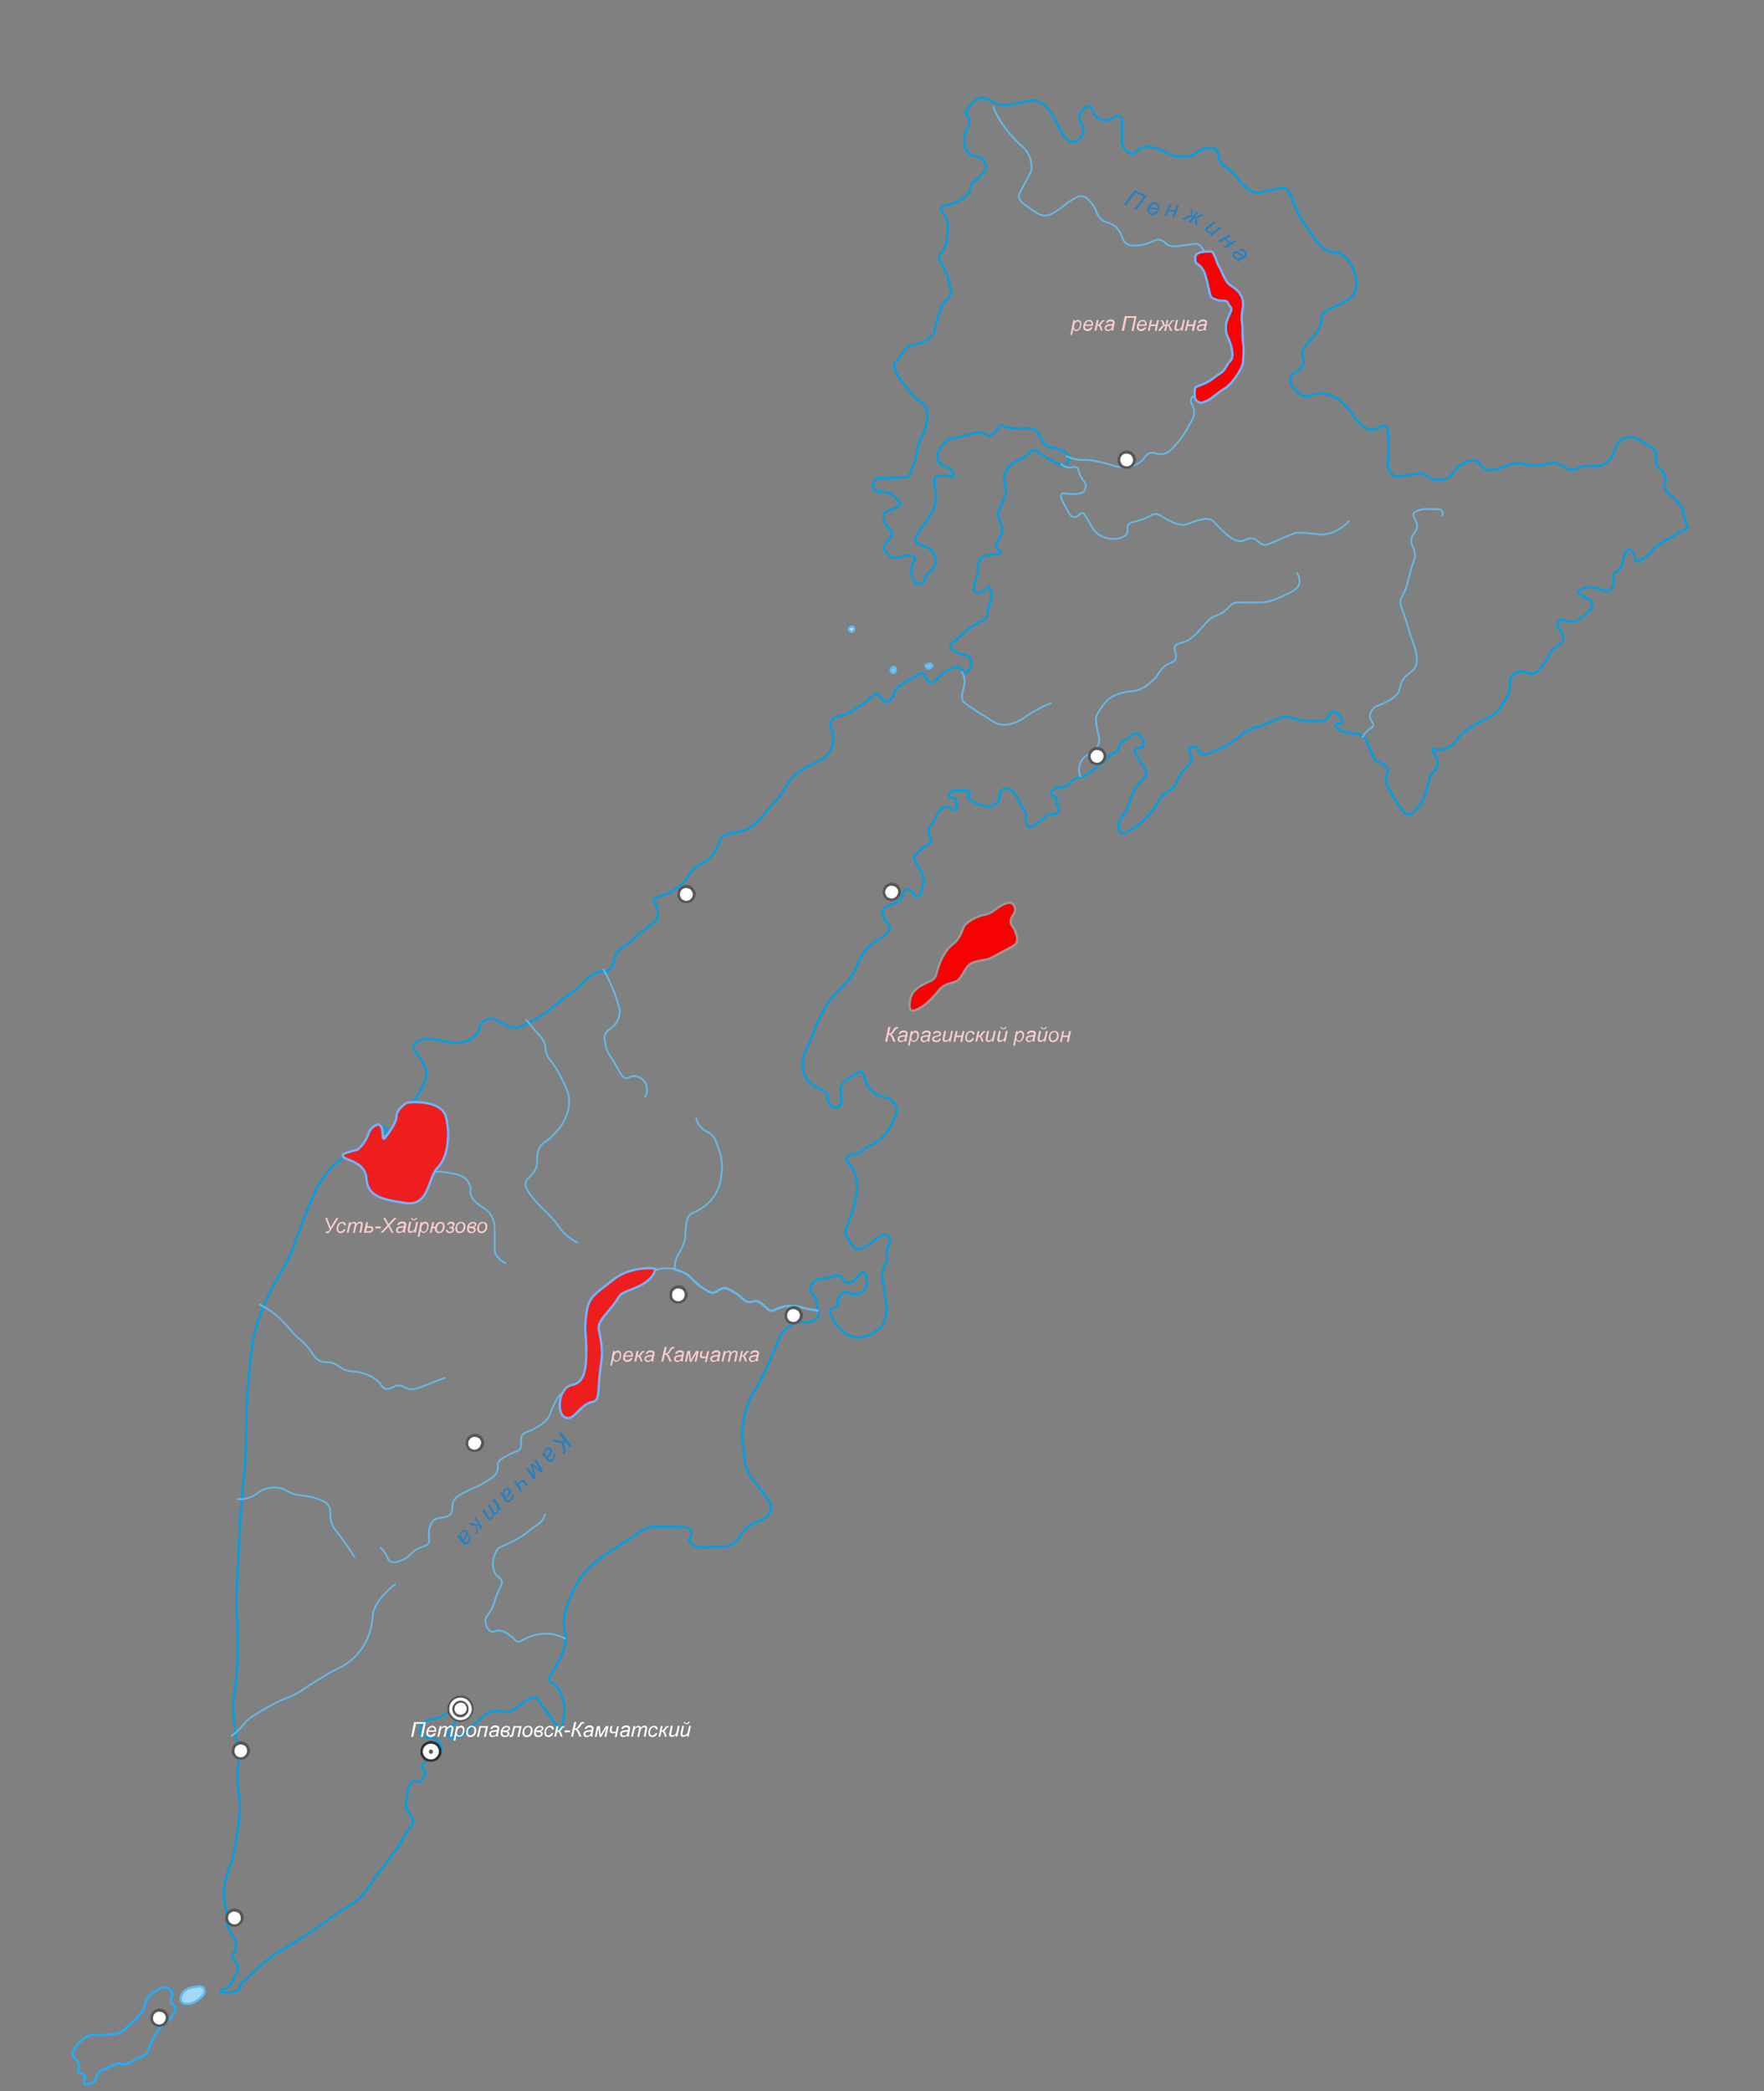 <?xml version="1.0" encoding="utf-8"?>
<!-- Generator: Adobe Illustrator 26.0.3, SVG Export Plug-In . SVG Version: 6.00 Build 0)  -->
<svg version="1.1" id="Слой_1" xmlns="http://www.w3.org/2000/svg" xmlns:xlink="http://www.w3.org/1999/xlink" x="0px" y="0px" viewBox="0 0 766.7 908.8" style="enable-background:new 0 0 766.7 908.8;" xml:space="preserve">
	<rect x="0" y="0" width="766.7" height="908.8" fill="#808080" stroke="none"/>
	<style type="text/css">
		.st0 {
			fill: #FFFFFF;
		}

		.st1 {
			fill: #A1DAF8;
		}

		.st2 {
			fill: #71CBF4;
		}

		.st3 {
			fill: none;
			stroke: #009FE3;
			stroke-miterlimit: 10;
		}

		.st4 {
			fill: #C9E8FB;
		}

		.st5 {
			fill: none;
			stroke: #63B9E9;
			stroke-width: 0.75;
			stroke-linecap: round;
			stroke-linejoin: round;
		}

		.st6 {
			fill: none;
			stroke: #63B9E9;
			stroke-linecap: round;
			stroke-linejoin: round;
		}

		.st7 {
			fill: none;
			stroke: #63B9E9;
			stroke-miterlimit: 10;
		}

		.st8 {
			fill: none;
			stroke: #1EAEFF;
			stroke-miterlimit: 10;
		}

		.st9 {
			fill: #2581C4;
		}

		.st10 {
			clip-path: url(#SVGID_00000036931569763000840920000011408228846675875500_);
		}

		.st11 {
			fill: #575756;
		}

		.st12 {
			clip-path: url(#SVGID_00000088125388688397467370000012818481236580940424_);
		}

		.st13 {
			fill-rule: evenodd;
			clip-rule: evenodd;
			fill: #575756;
		}

		.st14 {
			fill: #333333;
		}

		.st15 {
			clip-path: url(#SVGID_00000036222448409424344950000010773990817815534267_);
		}

		.st16 {
			clip-path: url(#SVGID_00000093144883293795220650000002274724171138899373_);
		}

		.st17 {
			clip-path: url(#SVGID_00000125575449243210902260000009127528151399692960_);
		}

		.st18 {
			clip-path: url(#SVGID_00000074410351800144372610000008265300344873946290_);
		}

		.st19 {
			clip-path: url(#SVGID_00000101063607526580142860000009519707974516708243_);
		}

		.st20 {
			clip-path: url(#SVGID_00000103254296320151698940000008946688553374796720_);
		}

		.st21 {
			clip-path: url(#SVGID_00000078730916095273303720000012318238187773410477_);
		}

		.st22 {
			clip-path: url(#SVGID_00000127004841284371778550000002422139284645344927_);
		}

		.st23 {
			clip-path: url(#SVGID_00000098187331759528998140000000420768344800873359_);
		}

		.st24 {
			clip-path: url(#SVGID_00000132779116194132889330000003575986059606384816_);
		}

		.st25 {
			fill: #EF1E1E;
			stroke: #72B3FF;
		}

		.st26 {
			fill: #F70202;
			stroke: #72B3FF;
		}

		.st27 {
			fill: #F70202;
			stroke: #999999;
			stroke-miterlimit: 10;
		}

		.st28 {
			fill: #FBCCCC;
		}

		.st25,
		.st26,
		.st27 {
			transform-origin: center;
			animation: scaleUp 2s infinite alternate ease-in-out;
		}

		@keyframes scaleUp {
			from {
				transform: scale(1);
			}

			to {
				transform: scale(1.1);
			}
		}
	</style>
	<g>
		<g>
			<path class="st0" d="M435.8,393.2c-3,1.5-3.4,2.5-5.6,3.6c-2,1-2.1,0.4-4.9,1.5c-1.9,0.7-3.7,1.7-5.2,3c-2.3,2.2-1.4,3.5-3.8,6.8
			c-1.9,2.6-2.7,2.1-4.8,4.9c-1.3,1.8-2.4,3.8-3.2,6c-1.6,4-1,4.9-2.5,6.4c-1.2,1.2-1.6,0.7-5,2.7c-1.5,0.7-2.8,1.8-3.9,3.1
			c-0.9,1.3-1.4,2.8-1.5,4.3c-0.1,1.4-0.3,3,0.6,3.6c0.9,0.6,2.9-0.5,4.5-1.4c1.9-1.2,3.5-2.7,5-4.4c3.2-3.3,2.5-3.2,3.7-4.1
			c3.5-2.8,6-1.4,8-4.1c0.2-0.3,0.9-1.3,2.2-3.4c0.4-0.8,1-1.6,1.7-2.3c0.9-0.8,2.1-1.3,3.2-1.5c1.5-0.4,2.9-0.7,4.5-0.9
			c1.6-0.3,1.7-0.6,7.1-3.5c4.4-2.3,5.6-2.7,6.1-4.2c0.2-1.1,0.1-2.3-0.3-3.3c-0.8-3.3-2.3-3.4-2.4-5.4c-0.1-2.6,2.4-3.5,1.9-5.9
			c-0.1-0.5-0.3-1-0.6-1.4c-0.3-0.4-0.7-0.7-1.2-1C438.5,392.2,437.7,392.3,435.8,393.2z" />
			<path class="st0" d="M88.5,863.9c0.3,0.5,0.5,1.2,0.4,1.8c-0.2,1.3-1.2,2.1-2.5,3.1c-1.1,1-2.5,1.7-4,2c-0.6,0.1-2.8,0.3-3.6-1
			s0.2-3.1,0.4-3.4c1.1-2,3.3-2.5,4.8-2.8C85.3,863.3,87.6,862.8,88.5,863.9z" />
			<path class="st0" d="M370.9,272.4c0.1,0.1,0.3,0.3,0.3,0.4c0.1,0.2,0.1,0.3,0.1,0.5c0,0.2,0,0.4-0.1,0.5c-0.1,0.2-0.2,0.3-0.3,0.5
			c-0.2,0.1-0.4,0.1-0.6,0.2c-0.2,0-0.4,0-0.6-0.1c-0.2-0.1-0.3-0.2-0.5-0.3c-0.1-0.1-0.2-0.3-0.3-0.5c0-0.2,0.1-0.4,0.2-0.6
			s0.3-0.3,0.4-0.4s0.4-0.2,0.6-0.2C370.5,272.4,370.7,272.4,370.9,272.4z" />
			<path class="st0" d="M388.9,289.9c0.7,0.4,0.6,2.1-0.1,2.4c-0.2,0.1-0.4,0.1-0.6,0.1c-0.2,0-0.4-0.1-0.6-0.2
			c-0.2-0.1-0.3-0.3-0.4-0.5c-0.1-0.2-0.1-0.4-0.1-0.6c0-0.2,0.1-0.4,0.2-0.6c0.1-0.2,0.3-0.3,0.5-0.4c0.2-0.1,0.4-0.2,0.6-0.2
			S388.7,289.8,388.9,289.9z" />
			<path class="st0" d="M405.1,288.9c0.2,0.4-0.2,1.4-1.1,1.6c-0.2,0-0.4,0-0.6,0s-0.4-0.1-0.6-0.3c-0.2-0.1-0.3-0.3-0.4-0.5
			s-0.2-0.4-0.2-0.6C402.5,288.5,404.7,288.2,405.1,288.9z" />
			<path class="st1" d="M88.5,863.9c0.3,0.5,0.5,1.2,0.4,1.8c-0.2,1.3-1.2,2.1-2.5,3.1c-1.1,1-2.5,1.7-4,2c-0.6,0.1-2.8,0.3-3.6-1
			s0.2-3.1,0.4-3.4c1.1-2,3.3-2.5,4.8-2.8C85.3,863.3,87.6,862.8,88.5,863.9z" />
			<path class="st2" d="M388.9,289.9c0.7,0.4,0.6,2.1-0.1,2.4c-0.2,0.1-0.4,0.1-0.6,0.1c-0.2,0-0.4-0.1-0.6-0.2
			c-0.2-0.1-0.3-0.3-0.4-0.5c-0.1-0.2-0.1-0.4-0.1-0.6c0-0.2,0.1-0.4,0.2-0.6c0.1-0.2,0.3-0.3,0.5-0.4c0.2-0.1,0.4-0.2,0.6-0.2
			S388.7,289.8,388.9,289.9z" />
			<path class="st2" d="M405.1,288.9c0.2,0.4-0.2,1.4-1.1,1.6c-0.2,0-0.4,0-0.6,0s-0.4-0.1-0.6-0.3c-0.2-0.1-0.3-0.3-0.4-0.5
			s-0.2-0.4-0.2-0.6C402.5,288.5,404.7,288.2,405.1,288.9z" />
			<path class="st2" d="M435.8,393.2c-3,1.5-3.4,2.5-5.6,3.6c-2,1-2.1,0.4-4.9,1.5c-1.9,0.7-3.7,1.7-5.2,3c-2.3,2.2-1.4,3.5-3.8,6.8
			c-1.9,2.6-2.7,2.1-4.8,4.9c-1.3,1.8-2.4,3.8-3.2,6c-1.6,4-1,4.9-2.5,6.4c-1.2,1.2-1.6,0.7-5,2.7c-1.5,0.7-2.8,1.8-3.9,3.1
			c-0.9,1.3-1.4,2.8-1.5,4.3c-0.1,1.4-0.3,3,0.6,3.6c0.9,0.6,2.9-0.5,4.5-1.4c1.9-1.2,3.5-2.7,5-4.4c3.2-3.3,2.5-3.2,3.7-4.1
			c3.5-2.8,6-1.4,8-4.1c0.2-0.3,0.9-1.3,2.2-3.4c0.4-0.8,1-1.6,1.7-2.3c0.9-0.8,2.1-1.3,3.2-1.5c1.5-0.4,2.9-0.7,4.5-0.9
			c1.6-0.3,1.7-0.6,7.1-3.5c4.4-2.3,5.6-2.7,6.1-4.2c0.2-1.1,0.1-2.3-0.3-3.3c-0.8-3.3-2.3-3.4-2.4-5.4c-0.1-2.6,2.4-3.5,1.9-5.9
			c-0.1-0.5-0.3-1-0.6-1.4c-0.3-0.4-0.7-0.7-1.2-1C438.5,392.2,437.7,392.3,435.8,393.2z" />
			<path class="st3" d="M106.1,860.8c3-2.7,5.5-5,5.9-5.4c1.9-1.8,4-3.5,6.1-5.2c2.2-1.6,4.4-3,6.8-4.3c0,0,6.4-3.7,12.9-8.1
			c6-4.1,5.1-4,10.3-7.4c5.2-3.4,6.4-3.6,8.9-6.1c1.3-1.3,1-1.2,5.6-7.8c1.6-2.2,3.4-4.7,5.8-7.8c3.1-4.1,3.5-4.3,4.9-6.5
			c2.6-4,1.8-3.7,3.9-6.5c1.3-1.8,2.4-2.9,2.2-4.4c-0.2-1.1-0.6-2.1-1.3-3.1c-1-1.8-1.5-1.9-1.7-3c-0.3-1,0.1-1.1,0.4-3.4
			c0.4-2.9,0.1-3.3,0.7-4.9c0.4-1.1,0.9-2.2,1.8-2.6c1-0.4,1.8,0.5,3-0.1c0.5-0.3,1-0.6,1.3-1.1c0.6-0.5,1.1-1.3,1.3-2.1
			c0.2-1.5-1.7-2-1.6-3.4c0.1-0.7,0.8-1.2,2.3-2.3c0.9-0.7,1.9-1.2,3-1.7c1.9-0.9,2.1-0.8,2.6-1.3c1.1-1.4,0.4-3.5,0.3-3.8
			c-0.3-1.1-1.1-2-2-2.6c-0.5-0.3-0.8-0.3-2.7-0.7c-3.2-0.7-3.4-0.7-3.7-1c-1-1.1-0.8-3.3,0.1-4.7c0.9-1.1,2.1-1.8,3.4-2.1
			c1.7-0.6,1.9-0.2,3.4-0.7c2.7-0.8,2.9-2.2,5.2-2.5c0.7-0.1,2.1-0.3,2.8,0.5c1.2,1.4-0.9,5-1.2,5.5c-1.2,2.2-2.6,2.9-2.3,3.8
			c0.3,0.9,2.1,1,2.4,1.1c2.3,0.2,4.2-1.2,6-2.6c0.7-0.5,1.5-1.2,3.1-2.8c1.6-1.5,1.8-1.8,3.1-2.9c1-1,2.1-1.9,3.3-2.6
			c1.2-0.5,2.5-0.7,3.8-0.7c1.1,0.1,1.4,0.3,2.8,0.3c0.9,0.1,1.7,0,2.6-0.2c0.7-0.1,1.4-0.4,4-2.3c2.6-1.9,2.7-2.3,4-2.8
			c1-0.6,2.2-0.8,3.3-0.6c1.1,0.4,1.2,1.2,3.1,3.9c1.2,1.7,1.2,1.3,2.4,3.1c1.2,1.7,1.5,2.5,2.8,4c1.3,1.5,1.8,2.1,2.3,2
			c0.8-0.2,1.1-2,1.5-4.8c0.3-1.6,0.4-3.3,0.3-5c-0.3-1.6-0.7-3.1-1.4-4.5c-0.4-1.4-1.2-2.8-2.1-3.9c-1.5-1.5-2.7-1.4-3.1-2.5
			c-0.4-1.1,0.4-1.9,1.3-3.4c1.9-2.8,3.5-5.8,4.7-9c0.6-1.5,0.9-3.1,1.1-4.7c0.3-3.9-0.9-4.7-0.7-8.7c0.1-2.2,0.6-4.4,1.4-6.6
			c0.6-2,1.4-4,2.4-5.9c1.2-2.7,2.7-5.3,4.5-7.7c2.5-3,5.4-5.6,8.6-7.8c1.1-0.8,0.3-0.2,7.6-5.1c2.5-1.6,5.1-3.1,7.5-4.8
			c1.5-1.3,3.3-2.3,5.2-2.8c1.4-0.3,2.9-0.3,4.4-0.2c1.8,0,4.2-0.1,8.5,0.1c2.8,0.1,3.8,0.1,4.6,1c0.3,0.4,0.5,0.8,0.6,1.3
			c0.1,0.5,0.1,1,0,1.5c-0.3,0.9-0.9,1-1,1.7c-0.1,1.2,1.8,2.2,2.1,2.4c1.8,1,3.6,0.9,6,0.9c2.3-0.1,2.3-0.4,4.4-0.4
			c1.1,0.1,2.2,0.1,3.3,0.1c1.2-0.2,2.4-0.6,3.4-1.3c1-0.7,1.8-1.6,2.5-2.6c1.8-2.2,1.7-2.6,2.9-3.8c0.9-0.9,1.9-1.6,3-2.2
			c1.4-0.8,1.8-0.6,3.7-1.5c1.1-0.4,2.1-1,2.9-1.8c1-1.3,1.5-2.8,1.4-4.4c-0.1-1.4-0.7-2.3-2.3-4.5c-2.7-3.7-3.4-4.2-5.1-6.6
			c-1.6-1.9-2.8-4.1-3.6-6.5c-0.2-0.9-0.2-1.1-0.7-5.7c-0.6-6.2-0.7-6.5-0.7-8c0-2.2,0.2-4.5,0.7-6.7c0.5-2.7,1.3-5.3,2.4-7.8
			c1.3-3.1,1.8-3,4.3-7.8c2.1-3.9,3.6-7.2,4.5-9.4c1.9-4.2,2.8-6.4,3.1-7c0.8-2.4,1.3-4.2,3-6c0.8-0.8,1.6-1.5,2.6-2.1
			c1.2-0.9,2.6-1.5,4.1-1.9c2-0.4,2.3,0.5,4.1,0.1c1.8-0.3,4-1.6,4.5-3.4c0.1-0.4,0-0.5-0.7-3.7c-0.2-1.2-0.5-2.3-0.8-3.5
			c-1-2.1-2.1-2.1-2.3-3.4c0-0.8,0.2-1.6,0.6-2.4c0.4-0.7,1-1.3,1.7-1.8c1.4-1,2.2-0.4,5.7-1.1c3.1-0.7,3.6-1.4,4.8-0.9
			c1.7,0.7,1.6,2.7,3.3,3.1c0.6,0.1,1.1,0,1.6-0.2c0.5-0.2,1-0.4,1.4-0.8c1-0.8,1-1.5,2.4-2.7c0.8-0.7,1.2-1,1.6-0.9
			c1.2,0.2,1.5,2.9,1.5,3.1c0.2,0.9,0.1,1.9-0.2,2.8c-0.3,0.9-0.8,1.7-1.4,2.4c-1.1,0.9-2.4,1.4-3.8,1.4c-1.6-0.1-1.8-1-3.2-1
			c-0.7,0-1.4,0.2-2.1,0.6c-0.6,0.4-1.2,0.9-1.5,1.5c-0.9,1.6,0.2,2.7-0.8,3.9s-2.4,0.7-2.9,1.8c-0.1,0.3-0.3,0.9,0.7,2.9
			c0.7,1.6,1.7,3.1,2.9,4.4c1.3,1.6,2.9,2.9,4.8,3.7c1.3,0.5,2.7,0.8,4.1,0.8c1.8-0.1,3.7-0.6,5.2-1.5c2.4-1,4.4-2.8,5.7-5.1
			c0.7-1.4,1-2.9,1.1-4.4c0.3-3.2-0.3-4.5-1.2-10.4c-0.6-3.9-0.8-5.8-0.5-7.2c0.6-2.5,1.8-3.3,2-6.1c0.1-1.9-0.5-2.2,0-3.8
			c0.4-1.5,1.4-2.3,1.3-3.9c0-0.3-0.1-0.7-0.3-1c-0.2-0.3-0.4-0.6-0.6-0.8c-0.3-0.2-0.7-0.3-1-0.4c-0.4,0-0.7,0-1.1,0.1
			c-1.8,0.3-2.5,1.3-5,3.2c-1.3,1.1-2.8,2-4.3,2.5c-0.9,0.4-1.9,0.5-2.9,0.2c-0.6-0.2-0.8-0.6-2.6-3.4c-1.3-2-1.6-2.6-1.7-3.5
			c0-0.7,0.2-1.4,0.5-2.1c0.8-1.9,1.3-3.9,2.1-5.8c0.9-2.3,1.5-4.7,1.9-7.1c0.6-2.4,0.8-4.8,0.5-7.2c-0.3-2.3-1.1-4.5-2.4-6.4
			c-1.2-1.8-2.5-2.7-2.1-3.7c0.3-1,1.4-1.2,2.4-1.6c1.3-0.5,1.7-0.2,2.8-0.6c1-0.5,1.8-1.1,2.5-2c1.5-1.3,2.2-1.2,4.2-2.2
			c2.2-1.2,4.1-2.9,5.6-4.9c1.1-1.4,2-3,2.7-4.7c1.4-2.9,2-4.3,1.6-5.9c-0.5-1.6-1.6-3-3.1-3.9c-1-0.6-1.4-0.4-3.3-1.1
			c-1.4-0.4-2.7-1-3.9-1.9c-1.7-1.6-3-3.7-3.6-6c-0.5-1.5-0.7-2.5-1.4-2.8c-0.5-0.2-0.9,0-2.6,1c-3.6,2.1-4.2,2.6-4.6,3
			c-0.7,0.6-1.3,1.4-1.7,2.3c-0.4,1.1-0.1,1.5,0.1,3.9c0.2,2.4,0.2,3.4-0.5,4.3c-0.3,0.4-0.8,0.7-1.3,0.8c-0.5,0.2-1,0.2-1.5,0.1
			c-1.4-0.4-2-2-2.3-2.8c-0.6-1.5,0-1.9-0.6-3c-0.5-1-1.4-1.3-3.6-2.5c-1.6-0.7-3-1.7-4.3-2.8c-1.4-1.6-2.2-3.6-2.5-5.7
			c-0.2-1.9-0.1-3.8,0.4-5.6c0.7-3,1.5-3.4,3.4-7.9c1.3-3.2,1-3.3,2.3-6.1c0.9-1.9,1.9-3.9,3-5.7c1.1-2.1,2.4-4.2,3.8-6.1
			c2.1-2.6,3-2.5,5.8-5.8c1-1.2,2-2.4,2.8-3.8c2.2-3.4,1.8-4.3,3.5-7.1c1.5-2.9,3.7-5.4,6.4-7.2c1.8-0.9,3.5-2.1,4.9-3.5
			c0.9-1,1.5-1.5,1.5-2.2c0.2-2.2-3.2-3.4-3.2-6.4c0-0.6,0.1-1.2,0.3-1.7c0.7-1.3,1.9-1.3,4.5-2.6c1.3-0.5,2.4-1.2,3.3-2.3
			c1.2-1.6,0.7-3.2,1.7-3.6c0.8-0.4,1.9,0.2,2.5,0.6c1.8,1,1.9,2.4,2.7,2.4c1.3,0,2.2-3.4,2.5-4.9c0.4-1.5,0.4-3,0-4.5
			c-0.3-1.2-0.7-1.3-2.2-4c-1.1-2.1-1.7-3.1-1.6-3.9c0.1-0.4,0.3-1.1,3.5-3.7c2.9-2.2,3.5-2.2,3.8-3.2c0.6-1.9-1.4-2.9-0.9-5.3
			c0.3-1.4,0.9-1.1,2.4-3.9c1.2-2.2,1-2.6,2-3.8c0.4-0.6,0.9-1,1.5-1.4c0.6-0.4,1.2-0.6,1.9-0.7c1.8,0,2.6,1.8,3.5,1.5
			c1.1-0.5,1.4-3.9,0-4.9c-0.8-0.6-1.9-0.1-2.3-0.8c-0.4-0.7-0.1-1.5,0.5-2.1c0.5-0.6,1.1-0.7,5.5-0.5c1.8,0,2.5,0,2.8,0.5
			c0.4,0.6-0.8,1.2-0.7,2.2c0.1,1.3,2.2,2.1,4.4,3c2.4,0.9,3.6,1.4,5.1,1c0.8-0.2,1.5-0.5,2.2-0.9c0.6-0.5,1.2-1,1.6-1.7
			c0.9-1.8-0.1-3,0.9-4.2c0.4-0.4,1-0.7,1.6-0.8c0.6-0.1,1.2-0.1,1.8,0.1c1,0.3,1.8,0.9,2.4,1.8c1.3,1.5,1.3,2.3,2.9,5
			c1.7,3,2.1,3,2.2,4.2c0.1,1.5-0.5,2.4,0.1,3.9c0.1,0.3,0.2,0.6,0.5,0.9c0.2,0.3,0.5,0.5,0.8,0.7c0.4,0.2,1.2,0.2,4.7-2.5
			c2.6-2.1,2.5-2.4,3.6-2.7c1.6-0.5,2.6,0.1,3.7-0.8c0.3-0.3,0.6-0.6,0.8-0.9c0.2-0.4,0.3-0.8,0.3-1.2c-0.1-1.2-1.3-1.4-1.4-2.7
			c-0.1-0.9,0.5-1.2,0.3-1.8c-0.4-0.9-2-0.5-2.4-1.3c-0.4-0.8,0.5-2.3,1.8-3c1.2-0.7,2,0,3.7-0.5c2.1-0.5,2-1.8,4.6-3.3
			c2.1-1.2,2.3-0.5,4.7-1.7c1.4-0.7,1.1-0.9,4.9-3.6c1.3-0.9,2.6-1.8,3.8-2.9c0.8-0.9,1.7-1.8,2.7-2.5c1.5-1.1,1.8-0.8,2.5-1.6
			c1.2-1.4,0.4-2.5,1.8-3.8c0.8-0.8,1.1-0.7,2.9-1.8c1.8-1.2,2.3-2.1,3.3-2.1c0.7,0.1,1.4,0.5,1.8,1.1c0.8,0.8,2.3,2.8,1.7,4.1
			c-0.6,1.4-3.3,0.9-3.9,2.2c-0.4,0.9,0.5,1.7,2,4c2.2,3.4,3.2,5.1,2.9,6.7c-0.3,1.6-1.5,1.4-3.8,4.7c-0.8,1.1-1.4,2.3-2,3.5
			c-1.9,3.7-1.3,4.2-2.7,7c-1.7,3.3-3,3.6-3.3,6c0,0.3-0.4,3.2,1,4c0.5,0.3,1.2,0.4,3.7-1c2.5-1.4,4.9-3.2,6.9-5.3
			c1.6-1.5,3-3.2,4.2-5.1c0.8-1.2,0.7-1.4,1.3-2.4c1.8-3,3.6-3.3,6-5.6c3.1-3,1.5-3.8,5.2-8.1c2-2.3,3.4-3.2,3.4-5.1
			c0-1.8-1.6-2.8-1.1-3.9c0.4-0.5,0.9-0.8,1.5-0.9c0.6-0.1,1.2,0,1.8,0.3c1,0.6,0.6,1.9,1.5,2.6c0.9,0.7,2.7,0.3,4-0.2
			c3.9-1.4,7.6-3.3,11-5.7c3.5-2.5,3.2-2.7,5.3-3.9c2.6-1.5,3.3-1.2,8.2-3.1c6.1-2.3,6.6-3.3,9.1-3.1c1.9,0.1,1.8,0.7,5.9,1.4
			c1.9,0.3,3.8,0.5,5.7,0.5c2.8,0,4.3,0,5.4-0.8c1.8-1.3,1.6-3.2,3-3.4c1.1-0.2,2.2,1,2.7,1.6c0.8,0.9,1.9,2.6,1.3,3.4
			s-2.5-0.1-2.8,0.6c-0.3,0.7,0.7,1.7,1.8,2.5c1.5,1,2.6,0.8,5.8,1.4c2.5,0.5,3.8,0.7,4.6,1.4c0.9,0.7,1,1.2,2.5,4.9
			c1.9,4.7,2.3,5.4,3.2,5.9c0.9,0.5,1.7,0.3,3,1.2c0.8,0.5,1.5,1.3,1.8,2.3c0.4,1.5-0.6,2.2-0.9,4c-0.1,1.2,0.5,2.5,1.8,5.1
			c1.1,2.2,2.4,4.3,3.8,6.4c2.5,3.6,3.2,3.9,3.8,3.9c1.6,0.2,3.1-1.2,4-2.2c2.4-2.4,3.4-5.3,4.4-8.7c1.3-4.3,0.9-5.2,2.4-7
			c1-1.2,2-1.7,2.3-3.2c0.2-1.3,0-2.7-0.6-3.9c-0.8-2-2-2.7-1.7-3.2c0.3-0.4,1.5,0.3,3.3,0.2c1.3,0,2.6-0.4,3.7-1
			c3.2-1.5,3.4-3.8,6.6-6.6c1.5-1.2,3.1-2.2,4.8-3.1c6.2-3.7,7.3-3.4,9.6-5.7c1.6-1.6,2.8-3.5,3.8-5.5c1.2-2.4,1.9-3.7,1.9-5.6
			c0.1-1.3-0.2-1.9,0.2-3.1c0.5-1.2,1.4-2.2,2.5-2.8c0.9-0.4,1.9-0.6,2.9-0.5c2.3,0,2.8,1,4.2,0.9c1.6-0.1,2.8-1.5,4.8-4.1
			c3-3.8,2.1-4.6,4.3-6.6c2.2-2.1,4-2.3,4.3-4.1c0.1-1-0.2-1.9-0.6-2.8c-0.8-1.9-1.9-2.3-1.9-3.6c0-0.4,0.1-0.9,0.3-1.3
			c0.2-0.4,0.5-0.7,0.9-0.9c0.7-0.3,1.2,0.2,3.2,0.6c0.6,0.1,1.2,0.2,1.8,0.3c0.8,0,1.8-0.2,5.1-2.6c3.5-2.6,3.7-3.5,3.8-4
			c0.1-0.8-0.1-1.6-0.5-2.2c-0.5-0.7-1.1-1.2-1.9-1.6c-3-1.7-3.7-1.7-3.8-2.3c-0.1-0.8,1.9-1.9,3.7-2.3c1.8-0.2,3.6,0,5.3,0.6
			c2.7,0.7,3.2,1.4,4.2,1c0.7-0.4,1.2-0.9,1.7-1.5c0.4-0.6,0.7-1.4,0.7-2.1c0.3-1.8-0.7-2.3-0.2-3.5c0.6-1.6,2.3-1.3,3.4-3.3
			c0.4-0.8,0.2-0.9,0.7-2.9c0.6-2.3,1.1-4.3,2.2-4.6c1.1-0.2,2.1,0.9,2.6,1.8c0.9,1.5,0.3,2.7,1,3.1c1.1,0.7,4-1.7,4.9-2.5
			c2.1-1.8,2.1-2.5,4.1-4.2c1.3-1,2.8-1.9,4.3-2.6c1.5-0.8,3.6-2.1,6.1-3.7l2.1-0.9c0.4-0.2,0.8-0.5,1.1-0.7c-0.6-1-1-2.1-1.3-3.2
			c-0.8-2.6-0.4-3.3-1.3-5.3c-1-1.8-2.2-3.4-3.8-4.6c-2.5-2.4-3-2.2-3.5-3.5c-1-2.3,0.7-3.4-0.2-6.1c-0.9-2.7-2.6-2.1-3.6-4.7
			c-1-2.6,0.6-3.9-0.6-6c-0.5-0.8-1.7-1.6-4.2-3.1c-3.3-1.9-4.9-2.9-6.3-2.9c-1.9,0-3.8,0.7-5.3,2c-2.1,2-1.1,3.7-3.2,6.7
			c-1.2,1.9-3.1,3.3-5.3,3.9c-2.1,0.5-2.5-0.4-5.4-0.2c-3.4,0.3-3.9,1.8-6.5,1.8c-2.9,0-3-1.8-6.4-2.7c-4.2-1.1-5,1.3-11,0.8
			c-4-0.3-4.7-1.4-7.8-0.8c-1.7,0.3-1.9,0.7-5.4,1.8c-3.1,0.9-4.6,1.4-5.8,1.1c-2.9-0.7-2.9-3.3-5.6-4c-2.8-0.7-5,1-6.4,1.9
			c-3.6,2.4-3.4,4.8-6.5,5.9c-1.5,0.5-3.1,0.6-4.7,0.3c-3-0.6-3.2-2.2-6-2.7c-0.7-0.1-0.7,0-6,0.8c-3.9,0.6-4.9,0.7-5.9,0.1
			c-1.1-0.7-1.9-1.8-2.2-3.1c-0.7-2-0.1-2.9,0.1-7.1c0.1-1.8,0.1-3.7-0.1-5.5c-0.2-3.6-0.3-5.4-1.2-5.9c-1.5-0.8-3.2,1.8-6.3,1.7
			c-2-0.1-3.5-1.3-5.1-2.8c-2.8-2.4-2.5-3.8-5.6-7.1c-1.4-1.6-3.1-2.9-4.9-4c-1.8-1.1-3.8-1.7-5.9-1.9c-3.8-0.2-4.8,1.9-7.7,1.2
			c-1.7-0.5-3.1-1.5-4.1-2.9c-0.6-0.8-2.2-2.9-1.8-5c0.6-2.9,4.4-2.6,5.5-5.8c0.8-2.4-1-3.3-0.2-6.1c0.4-1.3,0.9-1.3,3.7-4.8
			c1.4-1.6,2.7-3.3,3.6-5.2c1.3-3,0.2-4,1.5-5.9c1-1.5,2-1.5,5.6-3.3c4.5-2.2,6.7-3.3,7.9-5.4c1-2.2,1.3-4.7,0.8-7.1
			c-0.3-1.9-1-3.8-2-5.4c-0.9-1.8-2.3-3.4-4-4.5c-2.5-1.6-3.9-0.6-6.6-1.9c-1.4-0.7-2.6-1.7-4.9-4.7c-3.8-5.1-6.8-9-9.3-15.3
			c-1.4-3.7-1.8-5.9-3.9-6.8c-1.1-0.5-2.7-0.2-5.8,0.5c-4.5,0.9-5,1.6-6.8,1.3c-2.1-0.3-3.6-1.6-5.3-3.1c-2.4-2-2-2.7-4.6-5.3
			c-3.2-3.2-4.1-2.6-5.4-4.8c-1.6-2.8-0.7-4.7-2.5-5.8c-1.4-0.9-3.2-0.5-4.6-0.2c-3.1,0.7-3.4,2.2-6.2,3.1c-2.7,0.7-5.6,0.6-8.2-0.4
			c-3-0.9-3.1-1.9-6.8-2.9c-2.2-0.6-3.6-0.9-5.2-0.5c-2.7,0.7-3,2.9-5,2.9c-1.9,0-3.6-2-4.3-3.7c-0.7-1.7-0.2-2.5-0.2-6.9
			c0-3.5,0-5.2-0.9-5.7c-1.6-1-4.2,2.6-7.6,1.7c-1-0.3-1.9-0.8-2.7-1.5c-2.1-2-1.6-4.1-2.8-4.5c-1.2-0.4-4.4,2-4.6,4.6
			c-0.2,2.3,1.7,2.8,1.7,5.6c0,0.9-0.1,1.7-0.5,2.5c-0.4,0.8-0.9,1.5-1.5,2c-0.6,0.4-1.3,0.6-2,0.7c-0.7,0.1-1.5,0-2.1-0.3
			c-1.6-0.6-2.2-1.8-4.8-6.7c-1.7-3.3-2.6-4.9-2.8-5.2c-1.2-1.6-3.7-5.2-7.5-5.8c-1.9-0.3-2,0.5-6.9,1.1c-1.7,0.5-3.5,0.8-5.2,1
			c-6.3-0.2-8.3-3.9-11.9-3c-1.4,0.3-4.3,3-6.1,6.4c1.1,0.2,2,2.7,1.7,4.8c-0.2,1.4-0.9,1.8-1.6,3.8c-0.4,1.1-0.6,2.3-0.6,3.5
			c0,0.5,0.1,4.3,2.6,6c1.9,1.3,3.3,0.1,5.1,1.7c1,0.8,1.6,1.9,1.8,3.1c0.1,1.8-1.2,3.2-2.7,4.9c-1.5,1.7-2.6,1.4-3.4,2.9
			c-0.8,1.5-0.2,1.9-1,3.5c-0.6,1.1-1.5,2.1-2.6,2.8c-1.1,0.8-2.4,1.5-3.7,1.9c-4.3,1.7-5.7,1.4-6.1,2.4c-0.4,1,1.3,1.9,2.3,4.8
			c0.6,1.9,0.8,3.9,0.5,5.9c0,2.3-0.4,4.7-1.4,6.8c-1.1,2.1-2,2.5-2.1,4.1c-0.1,1.3,0.6,1.7,1.8,4.2c0.9,1.9,1.6,4,2.2,6
			c0.8,2.8,1.2,4.1,1,5.2c-0.5,2.2-2,2.2-3.8,5.2c-0.9,1.8-1.5,3.8-2,5.8c-1.6,5.4-1.1,5.6-2,6.9c-1.8,2.5-5,3.6-6.9,4.2
			c-2.5,0.8-3,0.4-4.3,1.4c-1.6,1.2-1.3,2.2-3.5,4.7c-1.1,1.1-1.5,1.3-1.9,2.2c-0.2,0.5-0.5,1.6,0.6,4.1c0.8,1.7,1.8,3.2,3.1,4.6
			c3.9,4.8,3.4,4.9,4.9,6.2c2.5,2.2,3.3,1.7,4.4,3.4c1.7,2.6,1.2,5.8,0.9,7.4c-0.4,2.1-1.1,4.1-2.1,6c-0.9,2.2-1.1,2.1-1.5,3.5
			c-0.7,2.2-0.4,2.8-1.1,5.7c-0.3,1.2-0.7,2.5-1.2,3.7c-0.9,2.7-1.4,4-2.2,4.6c-0.3,0.2-0.8,0.4-4.5,0.6c-2.4,0.1-3.5,0.2-5.2,0.2
			c-3.2,0-3.8-0.2-4.4,0.4c-0.6,0.6-0.9,1.3-1.1,2.1c-0.1,0.8,0,1.6,0.3,2.3c0.9,1.9,4.1,0.1,7.7,2.2c0.8,0.5,1.5,1.1,2.2,1.8
			c0.9,1,1.7,2,1.5,2.9c-0.1,0.2-0.3,0.7-4.1,2.1c-1.7,0.7-2.2,0.7-2.6,1.3c-0.3,0.5-0.4,1.1-0.5,1.7c0,0.6,0,1.2,0.3,1.7
			c0.9,3.3,3.4,3.6,3.3,5.6c0,0.9-0.8,2-2.3,4c-1.1,1.5-1.4,1.6-1.4,2.1c0.8,1.7,2,3.1,3.4,4.3c0.1,0,0.3,0,0.5,0
			c1.2,0,2.4,0,3.5-0.2c1.8-0.3,2.1-0.8,3.4-0.8c0.9,0,2.7,0.3,3,1.2c0.3,1-0.7,1.3-1.3,3c-0.3,1.1-0.4,2.3-0.2,3.4
			c0.2,1.6,0.4,3.3,1.8,4.3c0.4,0.3,0.9,0.5,1.4,0.5c0.5,0.1,1,0,1.5-0.2c1.3-0.7,0.5-2.4,2.1-4.2c0.9-1,1.3-0.7,2.3-1.8
			c0.8-0.9,1.3-2.1,1.4-3.3c0.1-1.2-0.2-2.4-0.8-3.5c-0.4-0.8-1-1.5-1.7-2c-0.9-0.7-1.3-0.7-4.1-1.9c-1.8-0.8-2.1-1-2.3-1.5
			c-0.3-0.8,0.2-1.6,0.7-2.5c0.9-1.7,2-3.4,3.2-5c1.6-1.9,2.9-4.1,3.9-6.4c0.9-2,1.3-4.1,1.2-6.3c-0.1-1.1-0.4-1.8-0.5-3.8
			c-0.2-2.1-0.3-3.1,0.3-3.8c0.9-1.1,3.1-0.9,4.5-0.8c1.9,0.2,2.9,0.7,3.3,0.3c0.4-0.5-0.4-2-0.5-2.2c-0.5-0.7-1.1-1.3-1.8-1.7
			c-1.7-1-2.3-0.5-3.2-1.3c-0.5-0.5-0.8-1.1-1.1-1.7c-0.2-0.6-0.3-1.3-0.3-2c0.1-1.3,0.6-2.6,1.4-3.6c1-1.8,2.6-3.1,4.5-3.9
			c1.3-0.4,1.5-0.1,4.2-0.8c1.6-0.4,1.5-0.5,3-0.9c2.7-0.7,4.6-1.2,6.6-0.7c2,0.5,2.1,1.3,3.3,1.1c1.2-0.5,2.1-1.3,2.8-2.4
			c1-1.4,1-1.9,1.6-2.1c0.9-0.3,1.3,0.7,3.3,1.1c0.9,0.1,1.8,0.2,2.8,0.2c1.8,0.1,1.6,0.2,2.5,0.2c2.4,0.1,2.6-0.3,4.1-0.1
			c1.1,0.1,2.2,0.6,3.1,1.4c0.9,0.9,0.7,1.3,2,3.4c0.6,1.2,1.4,2.1,2.5,2.9c0.7,0.4,0.9,0.2,2.7,0.7c1.6,0.3,3,0.8,4.4,1.6
			c0.6,0.3,1.1,0.7,1.5,1.1c0.4,0.5,0.7,1.1,0.8,1.7c0.1,0.7-0.1,1.4-0.5,2c-0.3,0.3-0.7,0.6-1.1,0.8c-0.4,0.2-0.9,0.3-1.3,0.3
			c-0.5,0-1.1-0.1-3.2-1.2c-1.7-0.9-3-1.7-3.5-2c-0.2-0.2-1.4-0.9-2.9-1.9c-1.9-1.3-1.8-1.4-2.1-1.4c-1.5-0.3-2.2,1.4-5.2,3.3
			c-2.3,1.5-2.9,1.1-4.8,2.6c-1.2,0.8-2.1,2-2.8,3.2c-0.7,1.7-0.9,3.6-0.5,5.4c0.2,1.5,0.4,1.4,0.5,2.5c0.1,1.1-0.1,2.2-1.2,5
			c-1.7,4.2-2.3,4.3-2.2,5.9c0.2,1.3,0.6,2.5,1,3.7c0.7,2.3,0.9,2.7,0.8,3.7c-0.2,1.1-0.7,2.1-1.3,3c-1,2.1-1.5,2.1-1.5,2.9
			c0,1.8,2.4,2.8,2.1,3.6c-0.3,0.8-2.2,0.2-5.7,1c-1,0.1-1.9,0.5-2.7,1.1c-1,0.9-1.2,2.2-1.5,4c-0.3,1.8,0,2.2-0.4,3.9
			c-0.3,1.1-0.4,1.1-0.8,2.6c-0.6,2.2-0.9,3.3-0.4,3.9c0.6,0.8,2,0.9,3.1,0.5c1.8-0.6,2.1-2.5,3-2.4c0.8,0.1,1.2,1.8,1.4,3
			c0.3,2.6-0.9,3.5-1.6,7.7c-0.3,1.7-0.1,1.9-0.5,2.6c-0.8,1.5-2.3,1.5-4.8,2.9c-1.5,0.9-2.9,2-4.2,3.1c-2.9,2.3-2.2,2.2-4.4,3.9
			c-1.7,1.3-2.4,1.6-2.4,2.4c-0.1,1.3,1.8,2.4,2.4,2.7c0.8,0.4,1.7,0.8,2.6,1c2.2,0.6,2.4,0.4,3,0.9c0.5,0.5,0.9,1.2,1,1.9
			c0.2,0.7,0.2,1.5,0,2.2c-0.3,1.4-1.4,3.2-2.5,3.1c-1.1-0.1-1.3-2-2.9-2.4c-0.8-0.1-1.7,0-2.4,0.4c-1.8,0.5-3.5,1.3-4.9,2.5
			c-1.5,1.4-1.4,2.2-3,3.1c-0.5,0.3-1.7,1-2.5,0.5c-0.5-0.3-0.5-0.7-1.2-1.8c-0.7-1.1-1.1-1.8-1.7-2c-1-0.4-1.8,0.6-4.9,2.4
			c-1.4,0.6-2.7,1.4-4,2.2c-0.9,0.5-1.8,1.2-2.4,2.1c-1.1,1.5-0.7,2.2-1.7,3.6c-0.9,1.1-2.4,2.5-3.4,2.1c-0.7-0.3-0.6-1.1-1.8-2.3
			c-0.5-0.5-1.1-0.9-1.8-1.1c-1.3-0.2-2.1,1.1-3.8,2.6c-1.3,1.1-2.7,2-4.1,2.9c-3.7,2.4-5.5,3.5-7.4,3.8c-1.1,0-2.2,0.3-3.1,1
			c-0.6,0.5-1.1,1.3-1.3,2.1c-0.5,1.7,0.4,2.6,0.8,4.8c0.3,1.5,0.3,3.1,0,4.6c-0.6,2.3-2,4.4-3.9,5.9c-1.3,1.1-1.5,0.8-5.6,2.9
			c-1.7,0.8-3.3,1.7-4.8,2.8c-1.9,1.4-3.6,3-5,4.9c-1.7,2.2-1.3,2.5-3.1,5.1c-1.8,2.6-2,2.2-5.5,6.3c-2.7,3.2-3.2,4.1-5.3,6.1
			c-1.1,1-2.3,1.9-3.6,2.6c-1.6,0.8-3.3,1.3-5.1,1.6c-1.2,0.1-2.4,0.3-3.6,0.6c-1,0.3-1.9,0.9-2.7,1.6c-1.4,1.3-1.3,2.6-2.2,4.6
			c-0.9,1.7-2.1,3.3-3.5,4.5c-2.8,2.7-3.8,2.2-6.5,4.6c-2.7,2.4-1.8,3-4.7,5.9c-1.9,2-4.2,3.6-6.7,4.8c-3.4,1.5-5.7,1.5-6,2.8
			c-0.2,1,0.9,1.5,1.5,3.8c0.3,1,0.3,2.1,0.2,3.2c-0.4,2.2-2.2,3.2-5.3,5.5c-4.9,3.6-3.3,3.3-7.7,6.4c-3.2,2.3-5,3.3-5.6,5.5
			c-0.1,1-0.3,2-0.6,3c-0.2,0.8-0.6,1.5-1.1,2.1c-0.5,0.6-1.1,1.1-1.8,1.4c-0.8,0.3-1,0-2.2,0.1c-1.4,0.2-2.8,0.7-4,1.5
			c-1.8,1.1-3.4,2.6-4.7,4.2c-1.7,1.9-1.8,1.4-7.3,5.6c-5.7,4.3-5.6,4.8-9.7,7.6c-2.3,1.5-4.7,2.8-7.2,4c-2.6,1.3-3.6,1.6-4.7,1.6
			c-1.7,0-3.2-0.7-5.6-1.9c-2.7-1.3-2.9-1.9-4.3-2c-1.6-0.1-3.1,0.5-4.3,1.5c-1.5,1.4-1,2.6-2.3,4.6c-1.1,1.6-2.8,2.8-4.6,3.5
			c-2.9,1.2-5.4,0.9-8.3,0.5c-2.9-0.4-3.2-0.9-6.5-1.2c-4-0.4-5.6,0.2-6.6,1c-0.5,0.3-0.9,0.6-1.2,1.1c-0.3,0.4-0.5,0.9-0.6,1.5
			c-0.1,0.9,0.6,1.3,2.3,3.8c0.7,1,1.4,2.1,2,3.1c0.6,1.2,1.1,2.4,1.3,3.7c0.1,0.6,0.2,2.2-1.7,6.3c-0.9,2-2,3.9-3.2,5.6
			c-3.1,4.6-3.8,3.9-5.4,6.9c-1.3,2.4-1.2,3.6-3.3,7c-1.7,3-2.5,3.2-2.8,3.1c-0.7-0.2-1-2.1-1-2.3c-0.1-1.1,0.2-1.4-0.1-1.9
			c-0.3-0.4-0.6-0.6-1-0.8s-0.9-0.2-1.3-0.1c-1.1,0.2-1.7,1.1-2.8,2.9c-1.1,1.8-1.2,2.6-2.3,4.3c-0.5,0.9-1.2,1.7-1.9,2.4
			c-1.7,1.5-3.1,1.2-5.8,2.2c-1.5,0.6-3,1.4-4.3,2.3c-2.6,1.8-4.9,4-6.8,6.5c-4.1,5.5-6.7,12-9.4,19c-5.7,14.7-4.8,13.6-6.7,17.4
			c-3.6,7.5-5.1,8.2-8.9,16.4c-2.2,4.4-3.9,9.1-5.3,13.8c-1.6,5.6-2.1,10.3-3,19.6c-0.9,9.2-1.2,16.6-1.2,18.2
			c-0.3,9.2,0.1,11.5-0.5,20.1c-0.3,4.7-0.5,6-1.1,11.9c-0.8,8.6-1.1,14.6-1.7,25.8c-0.8,15.7-1.2,23.5-1,28.2
			c0.5,6,0.6,12,0.5,18.1c-0.2,6.2-0.7,11.3-0.7,11.3c-0.7,6.6-1.1,7.1-1.2,10.9c0,3.9,0.4,7.8,0.9,11.7c0.6,5.3,0.9,4.9,1.1,7.9
			c0.5,5.6-0.2,6.6-0.1,13c0.1,7,1,6.8,0.9,12.7c-0.1,3.7-0.6,7.4-1.2,11.1c-0.4,3.5-1.1,7-2,10.5c-1.2,4.1-1.9,4.5-2.8,8.4
			c-0.7,2.7-1,5.4-0.9,8.1c0.1,2.8,0.6,2.5,1,6.6c0.3,4-0.1,4.9,0.8,6.8c0.5,1,0.7,1,2.3,4c0.7,1.1,1.1,2.3,1.2,3.6
			c0,0.7,0,1.3-0.2,1.9c-0.5,1.8-1.5,1.8-1.5,2.8c0,1,1,1.2,1.9,3.2c0.4,0.7,0.6,1.5,0.6,2.3c0,0.6-0.1,1.4-1.6,4.1
			c-0.6,1.3-1.4,2.4-2.3,3.5c-1.8,1.6-3.7,1.8-3.7,2.3c0.1,0.5,1,0.4,2,0.5c0.8,0.1,1.5,0.1,2.3,0c1.5-0.2,3-0.7,4.3-1.5
			C103.7,862.8,105,861.8,106.1,860.8z" />
			<path class="st4" d="M370.9,272.4c0.1,0.1,0.3,0.3,0.3,0.4c0.1,0.2,0.1,0.3,0.1,0.5c0,0.2,0,0.4-0.1,0.5c-0.1,0.2-0.2,0.3-0.3,0.5
			c-0.2,0.1-0.4,0.1-0.6,0.2c-0.2,0-0.4,0-0.6-0.1c-0.2-0.1-0.3-0.2-0.5-0.3c-0.1-0.1-0.2-0.3-0.3-0.5c0-0.2,0.1-0.4,0.2-0.6
			s0.3-0.3,0.4-0.4s0.4-0.2,0.6-0.2C370.5,272.4,370.7,272.4,370.9,272.4z" />
			<path class="st5" d="M626.9,224c0.1-0.4,0.1-0.8,0.1-1.1c-0.1-0.4-0.2-0.7-0.4-1.1c-0.5-0.6-1.4-0.5-3.6-0.5c-3.9,0-3.9-0.2-5,0.1
			c-1.5,0.4-3.1,0.7-3.6,1.8c-0.7,1.7,1.7,2.9,1.5,5.7c-0.1,2.4-1.8,2.5-2.4,5.1c-0.6,3,1.5,3.8,1.5,7.5c0,1.6-0.4,1.4-1.9,6.6
			c-1.3,4.5-1,4.5-1.9,7.1c-1.4,3.9-2.2,3.9-2.5,6.1c-0.2,1.8,0.3,2.2,2.1,7.4c1.6,4.8,1.3,4.8,2.7,8.8c0.7,1.6,1.2,3.1,1.7,4.8
			c0.5,2.4,1,4.7,0.2,6.9c-1.2,3.5-4.1,2.9-6.1,7.1c-1.1,2.3-0.5,3.1-1.9,5.1c-1.2,1.5-2.8,2.7-4.6,3.5c-3.2,1.8-4.6,1.5-6.1,3.3
			c-0.8,0.8-1.2,1.9-1.3,3c0,2,1.8,2.9,1.4,4.3c-0.3,0.8-1,0.8-2.4,2c-0.9,0.8-1.6,1.7-2.1,2.8" />
			<path class="st5" d="M563.7,249c0.9,1.3,1.3,2.9,1.1,4.4c-0.6,2.7-3.7,4.1-8,6c-2.6,1.3-5.4,2.1-8.3,2.4c-0.5,0-0.4,0-6.8,0
			c-3.9,0-4.3,0-5,0.2c-2.5,0.9-2.4,2.3-5.6,4.4c-2.5,1.6-2.8,0.9-5,2.5c-1.8,1.3-1.7,1.8-4.7,4.9c-1.4,1.6-2.9,3-4.6,4.2
			c-3.4,2-5.3,1.3-6.1,2.9c-0.8,1.6,1.2,3.6,0.2,5.6c-0.6,1.2-1.7,1.2-3.6,2.3c-3.5,2-2.8,3.9-6.8,7.4c-1.8,1.7-3.9,3-6.2,3.8
			c-2.3,0.7-2.6,0.1-5.9,0.9c-2.4,0.5-4.6,1.4-6.5,2.9c-1.2,1-2.2,2.2-3,3.5c-1.6,2.2-2.4,3.4-2.6,5c0.1,2.1,0.4,4.3,1,6.4
			c0.5,2.6,0.6,2.7,0.5,3.2c-0.4,2.1-1.6,4-3.4,5.2c-1.3,1-1.9,0.8-3.1,2c-0.8,0.7-1.4,1.6-1.8,2.6c-0.7,1.9-0.7,4,0.1,5.8" />
			<path class="st5" d="M456.7,305.6c-2.6,1-5,2.2-7.4,3.6c-4.2,2.5-5.7,4.3-9.4,5.2c-1.8,0.6-3.7,0.7-5.6,0.3
			c-1.5-0.3-1.9-0.7-7.2-4c-1-0.6-2.3-1.4-4.9-3.2c-2.9-1.9-3.6-2.4-4-3.4c-0.1-1.4,0-2.9,0.4-4.2c0.3-1.1,0.5-2.3,0.7-3.5
			c0-1.6-0.4-3.1-1.2-4.4" />
			<path class="st5" d="M586.3,226.5c-1,1.1-2.2,2-3.4,2.9c-2.4,1.7-5.2,2.7-8.1,2.9c-1.2,0.1-0.8-0.1-5.2-0.5
			c-1.9-0.3-3.8-0.3-5.7-0.3c-1.2,0.1-1.9,0.4-6,2.2c-6.7,2.9-7.4,3.3-8.7,3c-2.4-0.5-2.6-2.5-5.1-2.8c-2.2-0.2-2.6,1.1-4.8,1.3
			c-2.9,0.1-5.4-2.2-8.4-5c-3-2.8-3.3-4.1-5.3-4.6c-1.4-0.4-2.7,0-5.4,0.7c-3.6,0.9-4.1,1.8-6.2,1.8c-1.7-0.1-3.3-0.6-4.8-1.4
			c-4.5-1.9-4.6-3.2-6.8-3.3c-2.2-0.1-1.9,1.1-6.7,2.6c-3.1,0.9-4.6,0.9-5.4,2.2s0.3,2.1-0.4,3.5c-1.1,2.3-5,2.5-5.9,2.5
			c-1.6,0-3.3-0.3-4.8-1c-1.2-0.6-2.4-1.3-3.3-2.3c-0.5-0.5-0.9-1-2.8-4.5c-1.6-2.7-1.8-3.3-2.4-3.4c-1.4-0.3-2,1.7-3.7,1.7
			c-1.7,0-2.4-1.7-3.7-4.1c-1.3-2.3-2.8-4.9-1.9-5.9c0.6-0.7,1.7,0.1,5.3,0c3.6-0.1,4.2-0.9,4.5-1.3c0.5-0.6,0.7-1.4,0.7-2.2
			c0-1.7-1.2-2.1-2.4-4.6c-1-2.1-0.6-3-1.6-3.5c-0.9-0.5-1.7,0.2-3.3,0.1c-1.2-0.1-2.4-0.7-3.3-1.5" />
			<path class="st5" d="M431.7,46.4c0.8,2.1,1.8,4.1,3,6c1.7,2.7,3.7,5.3,5.9,7.6c3.6,3.9,4.4,3.7,5.8,6.1c1.5,2.3,2.2,5,1.9,7.8
			c-0.1,0.7-0.3,1-2.8,5.6c-2.5,4.6-2.7,4.9-2.7,5.7c0.2,2.3,2.5,3.8,5.9,6.1c2.4,1.6,3.6,2.4,5.4,2.4c2,0,3.5-1,6-2.6
			c2.5-1.6,2.6-2.3,5.3-3.9c2.2-1.4,3.4-2.1,4.9-1.9c1.9,0.2,3.1,1.8,4.3,3.2c2.2,2.8,1.6,3.8,3.2,5.9c2.4,3,4.5,1.6,7.5,4.5
			c2.9,2.9,2,5.9,4.9,7.3c1.7,0.8,3.4,0.6,5.7,0.3c4.8-0.7,5.7-2.8,8.4-2.2c2.3,0.5,2.1,2.1,4.9,2.7c0.6,0.1,1.3,0.2,6.1-0.5
			c4.2-0.6,4.7-0.7,5.5-0.3c0.9,0.4,1.6,1.2,3.4,4.7c1.3,2.5,1.8,3.9,2.8,5.9c3.2,7.1,4.4,8.2,5.6,8.9c1.2,0.7,1.7,0.5,2.8,1.5
			c1.4,1.2,2.5,2.9,2.9,4.7c1.1,4.6-2.9,6.3-2.4,11.5c0.2,2.4,1,1.9,2.1,6.7c0.8,3.3,1.2,5,0.8,7.1c-0.5,2.7-2.1,4.4-4.6,7
			c-2.1,2.5-4.7,4.5-7.6,5.9c-4.8,2.2-7.9,1.1-8.8,3.1c-0.9,2,1.5,3.1,1.2,6.6c-0.1,1.5-0.9,2.9-2.5,5.6c-1.1,2.1-2.5,4.2-4,6.1
			c-2.8,3.4-4.8,5.7-7.6,5.9c-2.4,0.2-3.1-1.2-5.2-0.5c-2,0.7-1.9,2.1-4,3.8c-3.6,2.9-8.6,2.3-9.6,2.2c-1.6-0.2-1.3-0.5-6.3-1.7
			c-1.7-0.4-3.3-0.8-5-1.1c-3.5-0.5-4.5,0.1-7.1-0.5c-1.5-0.3-2.9-0.7-4.3-1.4" />
			<path class="st5" d="M280.4,476.7c0.5-0.9,0.8-1.8,0.8-2.8c0-1-0.1-2-0.5-2.9c-0.5-1.1-1.3-1.9-2.2-2.5c-1-0.6-2.1-0.9-3.3-0.9
			c-1.5,0.2-2,1.1-3.2,1c-1.2-0.2-2.1-1.7-2.7-2.8c-4.3-7.9-5.1-7.5-5.9-10.9c-0.6-2.7-1-4.3-0.1-5.9c1.1-2,2.9-1.9,4.6-4.6
			c0.7-1.1,1.2-2.4,1.4-3.7c0.2-1.2,0.1-2.4-1.3-6.5c-0.6-1.9-1.1-3.3-2.1-5.6c-0.8-1.9-2-4.4-3.6-7.3" />
			<path class="st5" d="M302.6,486.1c0.4,1.5,1.2,2.9,2.3,4c1.6,1.7,2.7,1.4,4.4,3c1.4,1.3,1.9,2.8,3,6c0.8,2.1,1.3,4.2,1.5,6.4
			c0.1,1.7,0,3.5-0.3,5.2c-0.2,2.7-1,5.3-2.2,7.7c-1.4,2.4-3.3,4.5-5.5,6.1c-3.5,2.5-5.5,2.2-6.8,4.6c-0.5,1.4-0.9,3-0.9,4.5
			c-0.4,3.3,0,4-0.7,6.1c-0.5,1.3-1,2.6-1.7,3.9c-0.9,1.4-1.6,2.8-2.1,4.3c-0.3,1.3-0.4,2.6-0.2,3.9" />
			<path class="st5" d="M250.9,540c-2.4-1.2-4.5-2.8-6.3-4.7c-1.5-1.7-1.6-2.5-3.7-4.9c-1.2-1.4-1.4-1.4-4.3-4.4
			c-2-1.9-3.8-3.9-5.5-6.1c-1.9-2.6-2.8-3.9-2.7-5.5c0.2-2.3,2.1-2.6,3.9-5.5c2.4-4.1,0-6,2.2-10.1c1.6-3,2.9-1.9,7-6.7
			c2.3-2.3,4-5.1,5-8.2c0.7-2,1-4.1,0.8-6.2c-0.2-2.9-1.2-5-3.2-9c-1-2.1-2.1-4.1-3.4-5.9c-1.8-2.7-2.3-2.7-2.9-4.3
			c-1.1-2.6-0.3-3.7-1.6-6.2c-0.7-1.2-1.5-2.2-2.5-3.2c-1.2-1.3-2.9-3.3-4.9-5.9" />
			<path class="st5" d="M219.7,548.9c-1.7-0.7-3.2-2-4.1-3.6c-0.6-1.3-0.6-2.2-0.6-7.6c0-4.8,0-5.5-0.4-6.8c-0.5-1.8-1.4-3.5-2.8-4.8
			c-0.8-0.6-1.6-1.2-2.5-1.7c-1.7-1.2-4.2-3-4.8-5.6c-0.3-1.5,0.3-1.7-0.1-3.2c-0.5-1.8-1.7-3.3-3.3-4.3c-1.4-0.7-3-1.2-4.5-1.3
			c-3.4-0.7-5.1-1-6.6-0.8c-2,0.4-3.8,1.2-5.5,2.3c-3,1.6-3.8,2.6-4.7,2.3c-1.2-0.5-0.2-2.5-1.8-5c-0.5-0.8-0.7-0.8-4.3-3.5
			c-3.5-2.8-3.9-3.3-4.4-4.1c-0.5-1.1-0.8-2.3-1.1-3.5c-0.5-1.6-0.8-3-1.1-3.9" />
			<path class="st5" d="M193.3,598.8c-2.9,1-5.1,1.9-6.5,2.5c-5.4,2.1-6.9,2.8-9,2.3c-2.2-0.5-2-1.3-3.9-1.5c-2.9-0.2-3.8,1.8-6,1.5
			c-2.2-0.4-1.8-2.1-4.7-4.3c-2.2-1.5-4.8-2.5-7.5-3c-3.1-0.7-3.5-0.1-5.6-0.9c-2.5-1-2.6-1.9-5-2.9c-2.9-1.1-3.6-0.1-5.9-1
			c-2.6-1-2.4-2.6-6.2-6.9c-2.9-3.2-3.2-2.5-6.4-6.2c-1.3-1.7-2.8-3.3-4.3-4.8c-1.2-1.2-2.5-2.3-3.9-3.3c-1.7-1.3-3.6-2.4-5.5-3.4" />
			<path class="st5" d="M154.1,676.7c-2.3-3.7-4.3-6.5-5.7-8.4c-2.8-3.7-3.4-4.1-4.1-6c-1.4-3.9,0.1-6-1.8-8.4
			c-1-1.3-2.3-1.8-4.9-2.7c-4.8-1.7-6.3-0.6-10.8-2.3c-3-1.1-2.8-1.7-5-2.2c-2.8-0.6-5.8-0.2-8.4,1.1c-1.5,0.9-1.5,1.3-3,2.1
			c-2.2,1.2-4.7,1.8-7.2,1.6" />
			<path class="st5" d="M171.7,688.5c-1.5,1.1-2.9,2.4-4.2,3.8c-2,1.9-3.6,4.2-4.7,6.7c-1.3,3-0.4,3.5-1.5,7.9
			c-1.3,6.5-5.1,12.2-10.5,16c-1.9,1.2-4,2.3-6.1,3.3c-3.1,1.7-5.3,3.1-9.2,5.5c-5,3.2-4.2,2.9-6.1,4c-4.1,2.3-5.1,2-10.2,4.6
			c-2.5,1.3-4.2,2.3-6.3,3.6c-3.2,2-4.9,3-6.1,4.4c-1,1.2-2,2.4-3.1,3.5c-0.9,0.9-2,1.8-3.1,2.5" />
			<path class="st5" d="M236.9,658c-0.2,0.8-0.5,1.6-0.9,2.3c-1,1.5-2.1,2-4.5,3.7c-1.7,1.2-1.4,1.2-3,2.4c-1.7,1.2-3.5,2.4-5.4,3.3
			c-4.7,2.5-5.6,2.1-6.9,3.7c-1,1.3-1.6,2.9-1.8,4.6c-0.3,1.6-0.2,3.3,0.4,4.9c1.1,2.6,2.9,2.5,3.3,4.5c0.3,1.3-0.5,1.7-2,5.3
			c-1.5,3.7-1,3.7-2.2,6.1c-1.6,3.3-2.8,3.5-2.9,5.4c-0.1,2.2,1.2,4.6,2.9,5c0.9,0.2,1.1-0.5,2.5-0.6c2.2-0.2,4,1.2,5.5,2.3
			c2.2,1.6,1.9,2.2,2.9,2.5c1.7,0.3,2.4-1.1,6.1-2.4c1.3-0.4,2.6-0.7,3.9-0.9c1.6-0.2,3.3-0.2,4.9,0c2.1,0.3,4.1,1,5.9,2" />
			<path class="st5" d="M165.4,672.6c0.7,0.6,1.4,1.4,1.9,2.2c1.2,1.8,1.1,2.8,2,3.5c1.5,1.2,4,0.3,5.2-0.2c4.1-1.5,3.9-3.9,8.2-5.6
			c1.8-0.7,2.9-0.7,3.6-1.9c0.6-1.1,0-2.2,0.1-4.4c0-1.7,0.5-3.4,1.4-4.8c2.2-2.9,6.1-0.9,8.1-3.6c1.5-1.9-0.1-3.3,1.5-5.9
			c0.9-1.5,2.6-2.4,6-4.1c3.4-1.7,3.5-1.4,5.9-2.8c3.4-1.9,6.4-3.5,7-6.2c0.3-1.5-0.3-2,0.3-3.3c0.3-0.6,0.9-1.5,4.5-3.3
			c3.6-1.8,4.1-1.4,4.8-2.4c1.5-2-0.3-3.9,1.1-6.1c1-1.6,2.2-1,5.9-3.2c2-1,3.8-2.4,5.2-4.1c1.3-1.8,0.8-2.3,2.8-6.2
			c2-4,3-4.5,3.5-4.7c1.4-0.4,2.8-0.5,4.3-0.3c1.8,0.2,1.9,0.4,2.8,0.3c0.9-0.1,1.8-0.5,2.5-1.1c0.7-0.6,1.3-1.3,1.6-2.2
			c0.9-2.3-0.9-3.4-0.1-5.5c0.9-2.1,3.2-1.8,3.9-4c0.1-0.4,0.3-1-0.7-4.2c-1-3.5-1.6-4-2-5.7c-0.5-2.3-0.3-4.8,0.4-7
			c0.8-3,2-5.8,3.8-8.4c1.4-2.7,3.3-5.1,5.6-7.2c1.5-1.4,3.3-2.5,5.1-3.4c1.3-0.6,1.5-0.5,5-1.8c2.2-0.8,2.4-0.9,6.2-2.3
			c3.4-1.2,4.7-1.6,6.4-1.5c1.3,0,2.6,0,3.9,0.2" />
			<path class="st6" d="M293.2,551.7c1.8,0.4,3.5,1,5.1,1.9c1.4,1,2.6,2.1,3.7,3.4c1.4,1.3,3,2.5,4.7,3.5c0.8,0.6,1.7,1,2.7,1.3
			c2.2,0.2,2.8-1.7,5-2c1.5-0.2,2.8,0.6,5.2,2.1c3.6,2.2,3.7,3.7,5.8,3.9c1.7,0.2,2.4-0.8,4.1-0.2c0.9,0.5,1.8,1.1,2.6,1.8
			c1.8,1.5,1.6,1.7,2.3,2c1.6,0.7,2.5-0.7,6-1.5c1.8-0.4,3.7-0.5,5.5-0.3c1.5,0.2,2.9,0.6,4.3,1c1.7,0.4,3.4,0.7,5.2,1" />
			<path class="st7" d="M88.5,863.9c0.3,0.5,0.5,1.2,0.4,1.8c-0.2,1.3-1.2,2.1-2.5,3.1c-1.1,1-2.5,1.7-4,2c-0.6,0.1-2.8,0.3-3.6-1
			s0.2-3.1,0.4-3.4c1.1-2,3.3-2.5,4.8-2.8C85.3,863.3,87.6,862.8,88.5,863.9z" />
			<path class="st8" d="M72.4,863.8c0.6,0.2,1.1,0.5,1.5,0.9c0.4,0.4,0.7,0.9,0.9,1.5c0.4,1.6-0.9,2.3-0.5,3.7
			c0.5,1.4,1.6,1.3,1.9,2.5c0.2,0.8-0.1,1.7-0.9,3c-2,3.1-3.7,3.4-5.9,6.1c-1.3,1.6-2.4,3.4-3.2,5.3c-1.8,3.7-1.3,4.2-2.6,5.6
			c-1.6,1.7-2.2,0.8-6.2,3.4c-0.9,0.7-2,1.2-3.2,1.3c-1,0.1-1.3-0.2-2.3-0.3c-0.8-0.1-1.5,0-5.7,2c-2.8,1.2-3.1,1.5-3.5,2
			c-0.8,1.2-0.4,2-1.2,3.2c-1.2,1.6-3.8,2.3-4.6,1.5c-0.8-0.8,0.6-2.2-0.2-3.5c-0.6-1.1-2.2-0.8-2.6-1.9c-0.3-0.8,0.3-1.2,0.3-2.3
			c0.1-2.2-2.3-2.7-2.7-4.9c-0.3-1.7,1-3.2,2.4-4.8c1.2-1.5,2.7-2.7,4.5-3.4c1.8-0.7,2.3-0.2,6.4-0.4c3.4-0.2,5-0.2,6.6-0.8
			c1.6-0.6,3-1.9,5.6-4.4c2.6-2.5,4.1-3.9,4.9-5.5c1.2-2.4,0.7-3.4,2.3-5.5c0.9-1.2,2-2.2,3.3-2.9C69.4,864.2,70.8,863.4,72.4,863.8
			z" />
			<path class="st7" d="M370.9,272.4c0.1,0.1,0.3,0.3,0.3,0.4c0.1,0.2,0.1,0.3,0.1,0.5c0,0.2,0,0.4-0.1,0.5c-0.1,0.2-0.2,0.3-0.3,0.5
			c-0.2,0.1-0.4,0.1-0.6,0.2c-0.2,0-0.4,0-0.6-0.1c-0.2-0.1-0.3-0.2-0.5-0.3c-0.1-0.1-0.2-0.3-0.3-0.5c0-0.2,0.1-0.4,0.2-0.6
			s0.3-0.3,0.4-0.4s0.4-0.2,0.6-0.2C370.5,272.4,370.7,272.4,370.9,272.4z" />
			<path class="st7" d="M388.9,289.9c0.7,0.4,0.6,2.1-0.1,2.4c-0.2,0.1-0.4,0.1-0.6,0.1c-0.2,0-0.4-0.1-0.6-0.2
			c-0.2-0.1-0.3-0.3-0.4-0.5c-0.1-0.2-0.1-0.4-0.1-0.6c0-0.2,0.1-0.4,0.2-0.6c0.1-0.2,0.3-0.3,0.5-0.4c0.2-0.1,0.4-0.2,0.6-0.2
			S388.7,289.8,388.9,289.9z" />
			<path class="st7" d="M405.1,288.9c0.2,0.4-0.2,1.4-1.1,1.6c-0.2,0-0.4,0-0.6,0s-0.4-0.1-0.6-0.3c-0.2-0.1-0.3-0.3-0.4-0.5
			s-0.2-0.4-0.2-0.6C402.5,288.5,404.7,288.2,405.1,288.9z" />
			<path class="st9" d="M248.4,628.3l-0.7,0.8l-2.1-2.7c-0.2,0.2-0.3,0.5-0.4,0.7c-0.1,0.2-0.1,0.5,0,0.8c0.1,0.3,0.2,0.7,0.3,1.1
			c0.3,0.7,0.4,1.2,0.4,1.4c0,0.2,0,0.5-0.1,0.7c-0.1,0.2-0.2,0.4-0.4,0.6c0,0-0.2,0.2-0.4,0.4l-0.5-0.7c0,0,0.1-0.1,0.1-0.1
			c0.1-0.1,0.2-0.2,0.2-0.2c0.1-0.1,0.2-0.3,0.2-0.5c0-0.2-0.1-0.5-0.2-0.9c-0.3-0.8-0.4-1.3-0.5-1.7c0-0.4,0-0.7,0.2-1
			c-0.5,0.3-1.2,0.2-2.2-0.1l-2.2-0.7l0.7-0.8l1.8,0.6c0.7,0.2,1.2,0.3,1.6,0.3c0.3,0,0.6-0.2,0.9-0.5L243,623l0.7-0.8L248.4,628.3z
			" />
			<path class="st9" d="M236.4,631.5c0-0.4,0.1-0.8,0.2-1.1c0.1-0.3,0.3-0.6,0.5-0.8c0.3-0.4,0.7-0.6,1.2-0.6c0.4,0,0.8,0.1,1.2,0.4
			c0.2,0.2,0.4,0.4,0.5,0.7c0.1,0.3,0.1,0.5,0,0.8c0,0.3-0.2,0.5-0.3,0.8c-0.1,0.2-0.4,0.5-0.7,0.9c-0.4,0.5-0.6,0.8-0.7,1.1
			c0.1,0.2,0.3,0.4,0.4,0.5c0.2,0.1,0.3,0.2,0.5,0.2c0.3,0,0.6-0.2,0.8-0.5c0.3-0.3,0.4-0.6,0.5-0.9c0-0.3,0-0.6-0.2-0.9l0.7-0.6
			c0.3,0.5,0.4,1,0.3,1.5c-0.1,0.5-0.3,1-0.7,1.5c-0.5,0.5-0.9,0.8-1.4,0.9c-0.4,0.1-0.7,0-1-0.3c-0.2-0.2-0.4-0.5-0.7-0.8l-0.8-1.1
			c-0.3-0.4-0.5-0.6-0.7-0.8c-0.1-0.1-0.3-0.3-0.6-0.4l0.6-0.7C236,631.2,236.2,631.4,236.4,631.5z M237.7,633.2
			c0.1-0.1,0.1-0.3,0.2-0.4c0.1-0.1,0.2-0.3,0.4-0.6c0.3-0.4,0.5-0.8,0.6-1c0.1-0.2,0.1-0.4,0.1-0.6c0-0.2-0.1-0.4-0.3-0.5
			c-0.2-0.2-0.4-0.3-0.7-0.2c-0.2,0-0.5,0.2-0.7,0.4c-0.2,0.2-0.3,0.5-0.4,0.8c-0.1,0.3-0.1,0.6,0.1,1
			C237.2,632.4,237.4,632.8,237.7,633.2z" />
			<path class="st9" d="M236.1,638.9l-1,1l-3.5-2.7l1.3,4.9l-1,1l-3.1-4.7l0.7-0.7l2.5,3.8l-1.3-4.9l0.6-0.6l3.6,2.8l-2.6-3.9
			l0.7-0.7L236.1,638.9z" />
			<path class="st9" d="M229.4,645.5l-0.7,0.6l-0.5-0.8c-0.3-0.5-0.5-0.9-0.7-1c-0.2-0.2-0.4-0.2-0.6-0.2c-0.2,0-0.5,0.2-0.7,0.4
			c-0.3,0.3-0.6,0.6-0.7,1l1.4,2.3l-0.7,0.6l-2.9-4.8l0.7-0.6l1.1,1.8c0.2-0.4,0.5-0.8,0.8-1.1c0.4-0.4,0.8-0.6,1.2-0.6
			c0.4,0,0.7,0.1,1,0.4c0.1,0.1,0.4,0.6,0.9,1.3L229.4,645.5z" />
			<path class="st9" d="M218.5,648.9c0.1-0.4,0.1-0.8,0.3-1.1c0.1-0.3,0.3-0.6,0.6-0.8c0.4-0.3,0.8-0.5,1.2-0.5
			c0.4,0,0.8,0.2,1.1,0.5c0.2,0.2,0.3,0.5,0.4,0.7c0.1,0.3,0,0.5,0,0.8c-0.1,0.3-0.2,0.5-0.4,0.8c-0.1,0.2-0.4,0.5-0.8,0.9
			c-0.4,0.4-0.7,0.7-0.8,1c0.1,0.2,0.2,0.4,0.3,0.5c0.1,0.2,0.3,0.2,0.5,0.2c0.3,0,0.6-0.2,0.9-0.4c0.3-0.3,0.5-0.5,0.5-0.8
			c0.1-0.3,0-0.6-0.1-0.9l0.8-0.6c0.2,0.5,0.3,1,0.2,1.5c-0.1,0.5-0.4,1-0.9,1.4c-0.5,0.5-1,0.7-1.5,0.7c-0.4,0-0.7-0.1-1-0.4
			c-0.2-0.2-0.4-0.5-0.6-0.8l-0.7-1.2c-0.2-0.4-0.4-0.7-0.6-0.9c-0.1-0.1-0.3-0.3-0.6-0.5l0.7-0.6
			C218.2,648.6,218.3,648.7,218.5,648.9z M219.7,650.7c0.1-0.1,0.1-0.2,0.2-0.4c0.1-0.1,0.3-0.3,0.5-0.6c0.4-0.4,0.6-0.7,0.7-0.9
			c0.1-0.2,0.2-0.4,0.1-0.6c0-0.2-0.1-0.4-0.2-0.5c-0.2-0.2-0.4-0.3-0.6-0.3c-0.2,0-0.5,0.1-0.7,0.3c-0.2,0.2-0.4,0.5-0.5,0.8
			c-0.1,0.3-0.1,0.6,0,1C219.2,649.8,219.4,650.2,219.7,650.7z" />
			<path class="st9" d="M215,651.1l2.9,4.8l-0.7,0.6l-0.5-0.8c0,0.5,0,0.9-0.1,1.2c-0.1,0.3-0.3,0.6-0.5,0.8
			c-0.2,0.2-0.5,0.4-0.8,0.4c-0.3,0-0.6,0-0.8-0.2c0,0.4,0,0.8-0.1,1.2c-0.1,0.3-0.3,0.6-0.5,0.9c-0.3,0.3-0.7,0.5-1,0.5
			c-0.3,0-0.6-0.1-0.9-0.4c-0.1-0.1-0.3-0.4-0.5-0.7l-1.9-3.1l0.7-0.6l1.9,3.1c0.2,0.3,0.3,0.4,0.4,0.5c0.1,0.1,0.3,0.2,0.4,0.2
			c0.2,0,0.3-0.1,0.5-0.2c0.2-0.2,0.4-0.4,0.4-0.8c0.1-0.3,0.1-0.6,0-0.9c-0.1-0.3-0.3-0.7-0.6-1.2l-1.4-2.3l0.7-0.6l2,3.2
			c0.1,0.2,0.2,0.4,0.3,0.4c0.1,0.1,0.3,0.2,0.4,0.2c0.2,0,0.3-0.1,0.4-0.2c0.2-0.2,0.3-0.4,0.4-0.8c0.1-0.3,0.1-0.7,0-1
			c-0.1-0.3-0.3-0.8-0.6-1.2l-1.4-2.2L215,651.1z" />
			<path class="st9" d="M209.6,663.9l-0.6,0.7l-1.3-2l-0.1,0.1c-0.2,0.2-0.3,0.4-0.3,0.6c0,0.2,0.1,0.6,0.2,1.1
			c0.1,0.6,0.2,1,0.2,1.2c0,0.3-0.2,0.5-0.4,0.8l-0.3,0.3l-0.4-0.6l0.2-0.2c0.2-0.2,0.2-0.3,0.3-0.4c0-0.1,0-0.3-0.1-0.6
			c-0.1-0.4-0.2-0.8-0.2-1c0-0.2,0.1-0.5,0.2-0.8c-0.2,0.1-0.4,0.1-0.7,0.1c-0.2,0-0.5-0.1-0.8-0.2l-1.6-0.7l0.7-0.7l1.3,0.6
			c0.5,0.2,0.9,0.3,1.1,0.3c0.2,0,0.4-0.1,0.7-0.4l-1.5-2.2l0.6-0.7L209.6,663.9z" />
			<path class="st9" d="M199.9,667.3c0-0.4,0.1-0.8,0.2-1.1c0.1-0.3,0.3-0.6,0.5-0.8c0.3-0.4,0.7-0.6,1.1-0.6c0.4,0,0.8,0.1,1.2,0.4
			c0.2,0.2,0.4,0.4,0.5,0.7c0.1,0.3,0.1,0.5,0,0.8c0,0.3-0.2,0.5-0.3,0.8c-0.1,0.2-0.4,0.5-0.7,1c-0.4,0.5-0.6,0.8-0.7,1.1
			c0.1,0.2,0.3,0.4,0.4,0.5c0.2,0.1,0.3,0.2,0.5,0.2c0.3,0,0.5-0.2,0.8-0.5c0.3-0.3,0.4-0.6,0.4-0.9c0-0.3,0-0.6-0.2-0.9l0.7-0.6
			c0.3,0.5,0.4,1,0.3,1.5c-0.1,0.5-0.3,1-0.7,1.5c-0.5,0.5-0.9,0.8-1.4,0.9c-0.4,0.1-0.7,0-1-0.3c-0.2-0.2-0.4-0.5-0.7-0.8l-0.8-1.1
			c-0.3-0.4-0.5-0.6-0.7-0.8c-0.1-0.1-0.3-0.3-0.6-0.4l0.6-0.7C199.5,667,199.7,667.1,199.9,667.3z M201.2,668.9
			c0-0.1,0.1-0.3,0.2-0.4c0.1-0.1,0.2-0.3,0.4-0.6c0.3-0.4,0.5-0.8,0.6-1c0.1-0.2,0.1-0.4,0.1-0.6c0-0.2-0.1-0.4-0.3-0.5
			c-0.2-0.2-0.4-0.3-0.7-0.2c-0.2,0-0.5,0.2-0.7,0.4c-0.2,0.2-0.3,0.5-0.4,0.8c-0.1,0.3,0,0.6,0.1,1
			C200.7,668.1,200.9,668.5,201.2,668.9z" />
			<path class="st9" d="M488.5,88.9l4.6-6.2l5.4,2.4l-4.6,6.2l-0.9-0.4l4.1-5.5l-3.6-1.6l-4.1,5.5L488.5,88.9z" />
			<path class="st9" d="M502.5,91.8l0.9,0.2c-0.2,0.4-0.6,0.8-1.1,1.1c-0.5,0.3-1.1,0.4-1.8,0.3c-0.4-0.1-0.8-0.2-1.1-0.5
			c-0.3-0.2-0.5-0.6-0.6-0.9c-0.1-0.4-0.1-0.8-0.1-1.2c0.1-0.6,0.3-1.1,0.7-1.6c0.4-0.5,0.8-0.9,1.3-1.1c0.5-0.2,1-0.3,1.5-0.2
			c0.6,0.1,1.1,0.4,1.4,0.9c0.3,0.5,0.4,1,0.3,1.7c0,0.3-0.1,0.5-0.2,0.8l-4-0.6c0,0.1-0.1,0.2-0.1,0.3c-0.1,0.5,0,0.9,0.2,1.2
			c0.2,0.3,0.5,0.5,0.8,0.5c0.3,0.1,0.6,0,1-0.2C502,92.4,502.3,92.1,502.5,91.8z M500.1,90l3,0.5c0-0.1,0-0.2,0-0.2
			c0.1-0.5,0-0.8-0.2-1.1c-0.2-0.3-0.5-0.5-0.8-0.5c-0.4-0.1-0.8,0-1.1,0.2C500.6,89.1,500.3,89.5,500.1,90z" />
			<path class="st9" d="M508.2,88.7l0.9,0.1l-0.9,2.2l2.5,0.4l0.8-2.2l0.9,0.1l-2,5.2l-0.9-0.1l0.9-2.3l-2.5-0.4l-0.9,2.3l-0.9-0.1
			L508.2,88.7z" />
			<path class="st9" d="M520.1,91.9l0.8,0.4l-1.5,1.9l0.1,0c0.2,0.1,0.4,0.1,0.6,0c0.2-0.1,0.6-0.3,1-0.5c0.5-0.3,0.9-0.5,1.1-0.5
			c0.3,0,0.5,0,0.8,0.1c0.2,0.1,0.3,0.2,0.5,0.3l-0.4,0.4c-0.1-0.1-0.2-0.2-0.3-0.2c-0.1-0.1-0.3-0.1-0.4,0c-0.1,0-0.4,0.2-0.7,0.4
			c-0.6,0.4-1.2,0.6-1.7,0.6c0.1,0.1,0.2,0.3,0.3,0.5c0.1,0.2,0.1,0.5,0.1,0.9l-0.1,1.9l-0.9-0.4l0.1-1.5c0-0.5,0-0.8,0-1
			c-0.1-0.2-0.2-0.4-0.4-0.5l-1.6,2.1l-0.8-0.4l1.6-2.1c-0.2-0.1-0.4-0.1-0.6-0.1c-0.2,0-0.6,0.2-1.2,0.5l-1.7,0.8l-1-0.5l2.1-1
			c0.6-0.3,1.2-0.4,1.7-0.3c-0.1-0.2-0.2-0.4-0.2-0.6c0-0.2,0-0.6,0.2-1c0.1-0.2,0.1-0.4,0.1-0.5c0-0.1-0.1-0.2-0.2-0.2
			c-0.1,0-0.2-0.1-0.4-0.1l0.3-0.5c0.2,0,0.3,0.1,0.5,0.2c0.3,0.1,0.5,0.3,0.5,0.5c0,0.2,0,0.6-0.1,1c-0.1,0.5-0.1,0.8-0.1,0.9
			c0,0.2,0.2,0.3,0.4,0.4L520.1,91.9z" />
			<path class="st9" d="M526.8,101.3c-1,0.2-1.7,0.1-2.3-0.4c-0.3-0.3-0.5-0.6-0.6-0.9c-0.1-0.3,0-0.7,0.2-0.9
			c0.1-0.2,0.4-0.5,0.9-0.8l2.5-2.1l0.7,0.6l-2.7,2.3c-0.2,0.2-0.4,0.4-0.5,0.5c-0.1,0.2-0.2,0.3-0.1,0.5c0,0.2,0.1,0.3,0.3,0.5
			c0.2,0.2,0.4,0.3,0.7,0.3c0.3,0.1,0.6,0,0.8,0c0.3-0.1,0.6-0.2,0.8-0.3c0.2-0.1,0.4-0.3,0.8-0.6l1.8-1.6l0.7,0.6l-4.3,3.6
			l-0.7-0.5L526.8,101.3z" />
			<path class="st9" d="M534.3,101.8l0.7,0.7l-2,1.3l1.8,1.8l2-1.3l0.6,0.6l-4.7,3l-0.7-0.7l2.1-1.4l-1.8-1.8l-2.1,1.4l-0.7-0.7
			L534.3,101.8z" />
			<path class="st9" d="M538.1,112.8c-0.4-0.1-0.8-0.1-1.1-0.3c-0.3-0.1-0.6-0.3-0.8-0.6c-0.3-0.4-0.5-0.8-0.5-1.2
			c0-0.4,0.2-0.8,0.5-1.1c0.2-0.2,0.5-0.3,0.7-0.4c0.3-0.1,0.5,0,0.8,0c0.3,0.1,0.5,0.2,0.8,0.4c0.2,0.1,0.5,0.4,0.9,0.8
			c0.4,0.4,0.7,0.7,1,0.8c0.2-0.1,0.4-0.2,0.5-0.3c0.2-0.1,0.2-0.3,0.2-0.5c0-0.3-0.2-0.6-0.4-0.9c-0.3-0.3-0.5-0.5-0.8-0.5
			c-0.3-0.1-0.6,0-0.9,0.1l-0.6-0.8c0.5-0.2,1-0.3,1.5-0.2c0.5,0.1,1,0.4,1.4,0.9c0.5,0.5,0.7,1,0.7,1.5c0,0.4-0.1,0.7-0.4,1
			c-0.2,0.2-0.5,0.4-0.8,0.6l-1.2,0.7c-0.4,0.2-0.7,0.4-0.9,0.6c-0.1,0.1-0.3,0.3-0.5,0.6l-0.6-0.7
			C537.8,113.1,537.9,113,538.1,112.8z M539.9,111.6c-0.1-0.1-0.2-0.1-0.4-0.2c-0.1-0.1-0.3-0.3-0.6-0.5c-0.4-0.4-0.7-0.6-0.9-0.7
			c-0.2-0.1-0.4-0.2-0.6-0.1c-0.2,0-0.4,0.1-0.5,0.2c-0.2,0.2-0.3,0.4-0.3,0.6c0,0.2,0.1,0.5,0.3,0.7c0.2,0.2,0.5,0.4,0.8,0.5
			c0.3,0.1,0.6,0.1,1,0C539,112.1,539.4,111.9,539.9,111.6z" />
			<g>
				<defs>

					<rect id="SVGID_1_" x="194.4" y="736.9" transform="matrix(0.866 -0.5 0.5 0.866 -344.478 199.569)" width="11.5" height="11.4" />
				</defs>
				<clipPath id="SVGID_00000170993832753424932730000006453415722446829442_">
					<use xlink:href="#SVGID_1_" style="overflow:visible;" />
				</clipPath>
				<g style="clip-path:url(#SVGID_00000170993832753424932730000006453415722446829442_);">
					<path class="st0" d="M195.7,745.1c1.4,2.4,4.5,3.3,7,1.9s3.3-4.5,1.9-7c-1.4-2.4-4.5-3.3-7-1.9S194.3,742.7,195.7,745.1z" />
					<path class="st11" d="M205.1,739.7c-0.6-1-1.4-1.8-2.4-2.3c-1-0.5-2.2-0.7-3.3-0.5c-1.1,0.1-2.2,0.6-3,1.4s-1.5,1.7-1.8,2.8
					c-0.3,1.1-0.3,2.3,0.1,3.3c0.4,1.1,1,2,1.9,2.7c0.9,0.7,2,1.1,3.1,1.2c1.1,0.1,2.3-0.2,3.2-0.8c1.3-0.8,2.3-2,2.7-3.5
					C206.1,742.6,205.9,741,205.1,739.7z M195.9,745c-0.5-0.8-0.7-1.8-0.6-2.8c0.1-1,0.4-1.9,1-2.6c0.6-0.8,1.4-1.3,2.3-1.6
					c0.9-0.3,1.9-0.3,2.8-0.1c0.9,0.2,1.8,0.8,2.4,1.5c0.6,0.7,1,1.6,1.2,2.6c0.1,1,0,1.9-0.5,2.8c-0.4,0.9-1.1,1.6-1.9,2.1
					c-1.1,0.6-2.5,0.8-3.7,0.5C197.6,747,196.6,746.1,195.9,745z" />
					<path class="st11" d="M203.2,740.8c-0.4-0.6-0.9-1.1-1.5-1.4c-0.6-0.3-1.3-0.4-2-0.3c-0.7,0.1-1.4,0.4-1.9,0.9
					c-0.5,0.5-0.9,1.1-1.1,1.8c-0.2,0.7-0.2,1.4,0.1,2.1c0.2,0.7,0.6,1.2,1.2,1.7c0.6,0.4,1.2,0.7,1.9,0.7c0.7,0,1.4-0.1,2-0.5
					c0.8-0.5,1.4-1.2,1.7-2.2C203.8,742.6,203.7,741.6,203.2,740.8z M197.9,743.9c-0.3-0.5-0.4-1-0.3-1.5c0-0.5,0.2-1,0.5-1.4
					c0.3-0.4,0.8-0.7,1.3-0.9c0.5-0.2,1-0.2,1.5-0.1s1,0.4,1.3,0.8c0.3,0.4,0.6,0.9,0.6,1.4c0.1,0.5,0,1.1-0.3,1.5
					c-0.2,0.5-0.6,0.9-1.1,1.1c-0.6,0.4-1.3,0.4-2,0.3C198.8,745,198.2,744.5,197.9,743.9z" />
				</g>
			</g>
			<g>
				<defs>

					<rect id="SVGID_00000022550000540167362750000003177906156075029172_" x="182.7" y="756.7" transform="matrix(0.866 -0.5 0.5 0.866 -355.525 195.641)" width="9.2" height="9.2" />
				</defs>
				<clipPath id="SVGID_00000103261423322157460530000011282845459611522495_">
					<use xlink:href="#SVGID_00000022550000540167362750000003177906156075029172_" style="overflow:visible;" />
				</clipPath>
				<g style="clip-path:url(#SVGID_00000103261423322157460530000011282845459611522495_);">
					<path class="st0" d="M184,763.2c1.1,1.8,3.4,2.4,5.2,1.4c1.8-1.1,2.5-3.4,1.4-5.2c-1.1-1.8-3.4-2.4-5.2-1.4
					C183.6,759,182.9,761.3,184,763.2z" />
					<path class="st13" d="M188.1,760.8c0.1,0.2,0.1,0.3,0.1,0.5c0,0.2-0.1,0.4-0.2,0.5c-0.1,0.1-0.3,0.3-0.4,0.3
					c-0.2,0.1-0.4,0.1-0.5,0c-0.2,0-0.3-0.1-0.5-0.3c-0.1-0.1-0.2-0.3-0.2-0.5c0-0.2,0-0.4,0.1-0.5c0.1-0.2,0.2-0.3,0.4-0.4
					c0.2-0.1,0.5-0.2,0.7-0.1C187.8,760.4,188,760.6,188.1,760.8z" />
					<path class="st14" d="M183.3,763.5c-0.5-0.8-0.7-1.7-0.6-2.6c0.1-0.9,0.4-1.8,0.9-2.5c0.6-0.7,1.3-1.3,2.2-1.6
					c0.9-0.3,1.8-0.3,2.7-0.1c0.9,0.2,1.7,0.7,2.3,1.4c0.6,0.7,1,1.5,1.1,2.4s0,1.8-0.4,2.6c-0.4,0.8-1,1.5-1.8,1.9
					c-1.1,0.6-2.3,0.8-3.5,0.5C184.9,765.4,183.9,764.6,183.3,763.5z M190.3,759.5c-0.3-0.6-0.8-1.1-1.5-1.4c-0.6-0.3-1.3-0.4-2-0.3
					c-0.7,0.1-1.3,0.4-1.8,0.8c-0.5,0.4-0.9,1-1.1,1.7c-0.2,0.7-0.2,1.4,0.1,2c0.2,0.6,0.6,1.2,1.2,1.6c0.5,0.4,1.2,0.7,1.9,0.7
					c0.7,0,1.4-0.1,1.9-0.5c0.8-0.5,1.4-1.2,1.6-2.1C190.9,761.2,190.7,760.3,190.3,759.5z" />
				</g>
			</g>
			<g>
				<defs>

					<rect id="SVGID_00000115512685693887127870000003253879552109174453_" x="485.7" y="195.9" transform="matrix(0.866 -0.5 0.5 0.866 -34.34 271.62)" width="8" height="8" />
				</defs>
				<clipPath id="SVGID_00000087378616511578866730000001952283032234982022_">
					<use xlink:href="#SVGID_00000115512685693887127870000003253879552109174453_" style="overflow:visible;" />
				</clipPath>
				<g style="clip-path:url(#SVGID_00000087378616511578866730000001952283032234982022_);">
					<path class="st0" d="M486.5,201.7c1,1.8,3.3,2.3,5,1.3c1.8-1,2.4-3.3,1.4-5c-1-1.8-3.3-2.3-5-1.3
					C486.1,197.7,485.5,200,486.5,201.7z" />
					<path class="st11" d="M486.2,201.9c-0.4-0.7-0.6-1.5-0.5-2.3s0.3-1.5,0.8-2.2c0.5-0.6,1.1-1.1,1.9-1.4c0.8-0.3,1.6-0.3,2.3-0.1
					c0.8,0.2,1.5,0.6,2,1.2c0.5,0.6,0.9,1.3,1,2.1c0.1,0.8,0,1.6-0.4,2.3c-0.4,0.7-0.9,1.3-1.6,1.7c-0.9,0.5-2,0.7-3,0.4
					C487.6,203.5,486.7,202.8,486.2,201.9z M492.1,198.5c-0.3-0.5-0.7-0.9-1.2-1.1c-0.5-0.2-1-0.3-1.6-0.3s-1.1,0.3-1.5,0.7
					c-0.4,0.4-0.7,0.8-0.8,1.4c-0.1,0.5-0.1,1.1,0.1,1.6c0.2,0.5,0.5,1,0.9,1.3c0.4,0.3,1,0.5,1.5,0.6c0.5,0,1.1-0.1,1.6-0.4
					c0.6-0.4,1.1-1,1.3-1.7S492.4,199.1,492.1,198.5z" />
				</g>
			</g>
			<g>
				<defs>

					<rect id="SVGID_00000148641272340231018680000006999578938965685428_" x="472.9" y="324.7" transform="matrix(0.866 -0.5 0.5 0.866 -100.471 282.5)" width="8" height="8" />
				</defs>
				<clipPath id="SVGID_00000005258380802839264470000011512250209277097910_">
					<use xlink:href="#SVGID_00000148641272340231018680000006999578938965685428_" style="overflow:visible;" />
				</clipPath>
				<g style="clip-path:url(#SVGID_00000005258380802839264470000011512250209277097910_);">
					<path class="st0" d="M473.7,330.6c1,1.8,3.3,2.3,5,1.3c1.8-1,2.4-3.3,1.4-5c-1-1.8-3.3-2.3-5-1.3
					C473.3,326.6,472.7,328.8,473.7,330.6z" />
					<path class="st11" d="M473.4,330.7c-0.4-0.7-0.6-1.5-0.5-2.3c0.1-0.8,0.3-1.6,0.8-2.2c0.5-0.6,1.1-1.1,1.9-1.4
					c0.8-0.3,1.6-0.3,2.3-0.1c0.8,0.2,1.5,0.6,2,1.2c0.5,0.6,0.9,1.3,1,2.1c0.1,0.8,0,1.6-0.4,2.3c-0.4,0.7-0.9,1.3-1.6,1.7
					c-0.9,0.5-2,0.7-3,0.4C474.8,332.3,474,331.7,473.4,330.7z M479.3,327.3c-0.3-0.5-0.7-0.9-1.2-1.1c-0.5-0.2-1-0.3-1.6-0.3
					c-0.5,0.1-1.1,0.3-1.5,0.7c-0.4,0.4-0.7,0.8-0.9,1.4c-0.1,0.5-0.1,1.1,0.1,1.6c0.2,0.5,0.5,1,0.9,1.3c0.4,0.3,1,0.5,1.5,0.6
					c0.5,0,1.1-0.1,1.6-0.4c0.6-0.4,1.1-1,1.3-1.7C479.8,328.7,479.7,328,479.3,327.3z" />
				</g>
			</g>
			<g>
				<defs>

					<rect id="SVGID_00000046325390223401563170000012141507010687828357_" x="383.6" y="383.7" transform="matrix(0.866 -0.5 0.5 0.866 -141.927 245.746)" width="8" height="8" />
				</defs>
				<clipPath id="SVGID_00000183962148122030856800000017674404950729313667_">
					<use xlink:href="#SVGID_00000046325390223401563170000012141507010687828357_" style="overflow:visible;" />
				</clipPath>
				<g style="clip-path:url(#SVGID_00000183962148122030856800000017674404950729313667_);">
					<path class="st0" d="M384.4,389.5c1,1.8,3.3,2.3,5,1.3c1.8-1,2.4-3.3,1.4-5c-1-1.8-3.3-2.3-5-1.3
					C384,385.6,383.4,387.8,384.4,389.5z" />
					<path class="st11" d="M384.1,389.7c-0.4-0.7-0.6-1.5-0.5-2.3c0.1-0.8,0.3-1.5,0.8-2.2c0.5-0.6,1.1-1.1,1.9-1.4
					c0.8-0.3,1.6-0.3,2.3-0.1c0.8,0.2,1.5,0.6,2,1.2c0.5,0.6,0.9,1.3,1,2.1c0.1,0.8,0,1.6-0.4,2.3c-0.4,0.7-0.9,1.3-1.6,1.7
					c-0.9,0.5-2,0.7-3,0.4C385.5,391.3,384.7,390.6,384.1,389.7z M390,386.3c-0.3-0.5-0.7-0.9-1.2-1.1c-0.5-0.2-1-0.3-1.6-0.3
					c-0.5,0.1-1.1,0.3-1.5,0.7c-0.4,0.4-0.7,0.8-0.9,1.4c-0.1,0.5-0.1,1.1,0.1,1.6s0.5,1,0.9,1.3c0.4,0.3,1,0.5,1.5,0.6
					c0.5,0,1.1-0.1,1.6-0.4c0.6-0.4,1.1-1,1.3-1.7C390.5,387.7,390.4,387,390,386.3z" />
				</g>
			</g>
			<g>
				<defs>

					<rect id="SVGID_00000161621342843220199190000014170979988296430514_" x="294.3" y="384.7" transform="matrix(0.866 -0.5 0.5 0.866 -154.393 201.252)" width="8" height="8" />
				</defs>
				<clipPath id="SVGID_00000006699767984190543510000013245512156935851909_">
					<use xlink:href="#SVGID_00000161621342843220199190000014170979988296430514_" style="overflow:visible;" />
				</clipPath>
				<g style="clip-path:url(#SVGID_00000006699767984190543510000013245512156935851909_);">
					<path class="st0" d="M295.2,390.6c1,1.8,3.3,2.3,5,1.3c1.8-1,2.4-3.3,1.4-5c-1-1.8-3.3-2.3-5-1.3
					C294.8,386.6,294.2,388.8,295.2,390.6z" />
					<path class="st11" d="M294.9,390.7c-0.4-0.7-0.6-1.5-0.5-2.3s0.3-1.5,0.8-2.2c0.5-0.6,1.1-1.1,1.9-1.4c0.8-0.3,1.6-0.3,2.3-0.1
					c0.8,0.2,1.5,0.6,2,1.2c0.5,0.6,0.9,1.3,1,2.1c0.1,0.8,0,1.6-0.4,2.3c-0.4,0.7-0.9,1.3-1.6,1.7c-0.9,0.5-2,0.7-3,0.4
					C296.3,392.3,295.4,391.7,294.9,390.7z M300.7,387.3c-0.3-0.5-0.7-0.9-1.2-1.1c-0.5-0.2-1-0.3-1.6-0.3c-0.5,0.1-1.1,0.3-1.5,0.7
					c-0.4,0.4-0.7,0.8-0.8,1.4c-0.1,0.5-0.1,1.1,0.1,1.6c0.2,0.5,0.5,1,0.9,1.3c0.4,0.3,1,0.5,1.5,0.6c0.5,0,1.1-0.1,1.6-0.4
					c0.6-0.4,1.1-1,1.3-1.7C301.2,388.7,301.1,388,300.7,387.3z" />
				</g>
			</g>
			<g>
				<defs>

					<rect id="SVGID_00000042737165887658686770000018173462246979364786_" x="340.9" y="567.7" transform="matrix(0.866 -0.5 0.5 0.866 -239.639 249.06)" width="8" height="8" />
				</defs>
				<clipPath id="SVGID_00000016768650487567486300000018280983629797043332_">
					<use xlink:href="#SVGID_00000042737165887658686770000018173462246979364786_" style="overflow:visible;" />
				</clipPath>
				<g style="clip-path:url(#SVGID_00000016768650487567486300000018280983629797043332_);">
					<path class="st0" d="M341.8,573.5c1,1.8,3.3,2.3,5,1.3c1.8-1,2.4-3.3,1.4-5c-1-1.8-3.3-2.3-5-1.3
					C341.3,569.5,340.7,571.8,341.8,573.5z" />
					<path class="st11" d="M341.5,573.7c-0.4-0.7-0.6-1.5-0.5-2.3c0.1-0.8,0.3-1.5,0.8-2.2c0.5-0.6,1.1-1.1,1.9-1.4
					c0.8-0.3,1.6-0.3,2.3-0.1c0.8,0.2,1.5,0.6,2,1.2c0.5,0.6,0.9,1.3,1,2.1c0.1,0.8,0,1.6-0.4,2.3c-0.4,0.7-0.9,1.3-1.6,1.7
					c-0.9,0.5-2,0.7-3,0.4C342.9,575.3,342,574.6,341.5,573.7z M347.3,570.3c-0.3-0.5-0.7-0.9-1.2-1.1c-0.5-0.2-1-0.3-1.6-0.3
					c-0.5,0.1-1.1,0.3-1.5,0.7c-0.4,0.4-0.7,0.8-0.8,1.4c-0.1,0.5-0.1,1.1,0,1.6c0.2,0.5,0.5,1,0.9,1.3c0.4,0.3,1,0.5,1.5,0.6
					c0.5,0,1.1-0.1,1.6-0.4c0.6-0.4,1.1-1,1.3-1.7C347.8,571.7,347.7,571,347.3,570.3z" />
				</g>
			</g>
			<g>
				<defs>

					<rect id="SVGID_00000095326637869981174030000014124754059250726806_" x="290.8" y="558.7" transform="matrix(0.866 -0.5 0.5 0.866 -241.834 222.812)" width="8" height="8" />
				</defs>
				<clipPath id="SVGID_00000078031964489912251900000001509937946552950418_">
					<use xlink:href="#SVGID_00000095326637869981174030000014124754059250726806_" style="overflow:visible;" />
				</clipPath>
				<g style="clip-path:url(#SVGID_00000078031964489912251900000001509937946552950418_);">
					<path class="st0" d="M291.7,564.5c1,1.8,3.3,2.3,5,1.3c1.8-1,2.4-3.3,1.4-5c-1-1.8-3.3-2.3-5-1.3
					C291.3,560.5,290.7,562.8,291.7,564.5z" />
					<path class="st11" d="M291.4,564.7c-0.4-0.7-0.6-1.5-0.5-2.3c0.1-0.8,0.3-1.6,0.8-2.2c0.5-0.6,1.1-1.1,1.9-1.4
					c0.8-0.3,1.6-0.3,2.3-0.1c0.8,0.2,1.5,0.6,2,1.2c0.5,0.6,0.9,1.3,1,2.1c0.1,0.8,0,1.6-0.4,2.3c-0.4,0.7-0.9,1.3-1.6,1.7
					c-0.9,0.5-2,0.7-3,0.4C292.8,566.3,291.9,565.6,291.4,564.7z M297.3,561.3c-0.3-0.5-0.7-0.9-1.2-1.1c-0.5-0.2-1-0.3-1.6-0.3
					c-0.5,0.1-1.1,0.3-1.5,0.7c-0.4,0.4-0.7,0.8-0.8,1.4c-0.1,0.5-0.1,1.1,0,1.6s0.5,1,0.9,1.3c0.4,0.3,1,0.5,1.5,0.6
					c0.5,0,1.1-0.1,1.6-0.4c0.6-0.4,1.1-1,1.3-1.7C297.7,562.7,297.6,561.9,297.3,561.3z" />
				</g>
			</g>
			<g>
				<defs>

					<rect id="SVGID_00000101787303406372109730000000423248119605427872_" x="202.4" y="623.2" transform="matrix(0.866 -0.5 0.5 0.866 -285.939 187.226)" width="8" height="8" />
				</defs>
				<clipPath id="SVGID_00000000181205690206925840000017096830272317414823_">
					<use xlink:href="#SVGID_00000101787303406372109730000000423248119605427872_" style="overflow:visible;" />
				</clipPath>
				<g style="clip-path:url(#SVGID_00000000181205690206925840000017096830272317414823_);">
					<path class="st0" d="M203.2,629c1,1.8,3.3,2.3,5,1.3c1.8-1,2.4-3.3,1.4-5c-1-1.8-3.3-2.3-5-1.3C202.8,625,202.2,627.3,203.2,629
					z" />
					<path class="st11" d="M202.9,629.2c-0.4-0.7-0.6-1.5-0.5-2.3s0.3-1.5,0.8-2.2c0.5-0.6,1.1-1.1,1.9-1.4c0.8-0.3,1.6-0.3,2.3-0.1
					c0.8,0.2,1.5,0.6,2,1.2c0.5,0.6,0.9,1.3,1,2.1c0.1,0.8,0,1.6-0.4,2.3c-0.4,0.7-0.9,1.3-1.6,1.7c-0.9,0.5-2,0.7-3,0.4
					C204.3,630.8,203.5,630.1,202.9,629.2z M208.8,625.8c-0.3-0.5-0.7-0.9-1.2-1.1c-0.5-0.2-1-0.3-1.6-0.3c-0.5,0.1-1.1,0.3-1.5,0.7
					c-0.4,0.4-0.7,0.8-0.9,1.4c-0.1,0.5-0.1,1.1,0,1.6c0.2,0.5,0.5,1,0.9,1.3c0.4,0.3,1,0.5,1.5,0.6c0.5,0,1.1-0.1,1.6-0.4
					c0.6-0.4,1.1-1,1.3-1.7C209.3,627.2,209.2,626.4,208.8,625.8z" />
				</g>
			</g>
			<g>
				<defs>

					<rect id="SVGID_00000003787987004622425140000004055156098709854387_" x="100.7" y="756.9" transform="matrix(0.866 -0.5 0.5 0.866 -366.432 154.286)" width="8" height="8" />
				</defs>
				<clipPath id="SVGID_00000043455793769597079500000005722365323032092035_">
					<use xlink:href="#SVGID_00000003787987004622425140000004055156098709854387_" style="overflow:visible;" />
				</clipPath>
				<g style="clip-path:url(#SVGID_00000043455793769597079500000005722365323032092035_);">
					<path class="st0" d="M101.5,762.8c1,1.8,3.3,2.3,5,1.3c1.8-1,2.4-3.3,1.4-5c-1-1.8-3.3-2.3-5-1.3
					C101.1,758.8,100.5,761,101.5,762.8z" />
					<path class="st11" d="M101.2,762.9c-0.4-0.7-0.6-1.5-0.5-2.3c0.1-0.8,0.3-1.5,0.8-2.2c0.5-0.6,1.1-1.1,1.9-1.4
					c0.8-0.3,1.6-0.3,2.3-0.1c0.8,0.2,1.5,0.6,2,1.2c0.5,0.6,0.9,1.3,1,2.1c0.1,0.8,0,1.6-0.4,2.3c-0.4,0.7-0.9,1.3-1.6,1.7
					c-0.9,0.5-2,0.7-3,0.4C102.6,764.5,101.7,763.8,101.2,762.9z M107.1,759.5c-0.3-0.5-0.7-0.9-1.2-1.1c-0.5-0.2-1-0.3-1.6-0.3
					c-0.5,0.1-1.1,0.3-1.5,0.7c-0.4,0.4-0.7,0.8-0.8,1.4c-0.1,0.5-0.1,1.1,0,1.6c0.2,0.5,0.5,1,0.9,1.3c0.4,0.3,1,0.5,1.5,0.6
					c0.5,0,1.1-0.1,1.6-0.4c0.6-0.4,1.1-1,1.3-1.7C107.5,760.9,107.4,760.2,107.1,759.5z" />
				</g>
			</g>
			<g>
				<defs>

					<rect id="SVGID_00000023979723044591695590000002293844929622636687_" x="97.9" y="829.5" transform="matrix(0.866 -0.5 0.5 0.866 -403.096 162.604)" width="8" height="8" />
				</defs>
				<clipPath id="SVGID_00000160190192853579585710000011532230401289002912_">
					<use xlink:href="#SVGID_00000023979723044591695590000002293844929622636687_" style="overflow:visible;" />
				</clipPath>
				<g style="clip-path:url(#SVGID_00000160190192853579585710000011532230401289002912_);">
					<path class="st0" d="M98.7,835.3c1,1.8,3.3,2.3,5,1.3c1.8-1,2.4-3.3,1.4-5c-1-1.8-3.3-2.3-5-1.3
					C98.3,831.3,97.7,833.6,98.7,835.3z" />
					<path class="st11" d="M98.4,835.5c-0.4-0.7-0.6-1.5-0.5-2.3c0.1-0.8,0.3-1.5,0.8-2.2c0.5-0.6,1.1-1.1,1.9-1.4
					c0.8-0.3,1.6-0.3,2.3-0.1c0.8,0.2,1.5,0.6,2,1.2c0.5,0.6,0.9,1.3,1,2.1c0.1,0.8,0,1.6-0.4,2.3c-0.4,0.7-0.9,1.3-1.6,1.7
					c-0.9,0.5-2,0.7-3,0.4C99.8,837.1,98.9,836.4,98.4,835.5z M104.3,832.1c-0.3-0.5-0.7-0.9-1.2-1.1c-0.5-0.2-1-0.3-1.6-0.3
					c-0.5,0.1-1.1,0.3-1.5,0.7c-0.4,0.4-0.7,0.8-0.8,1.4c-0.1,0.5-0.1,1.1,0.1,1.6c0.2,0.5,0.5,1,0.9,1.3c0.4,0.3,1,0.5,1.5,0.6
					c0.5,0,1.1-0.1,1.6-0.4c0.6-0.4,1.1-1,1.3-1.7C104.7,833.5,104.6,832.7,104.3,832.1z" />
				</g>
			</g>
			<g>
				<defs>

					<rect id="SVGID_00000152256782509468450510000000218690593747031425_" x="65.3" y="872.9" transform="matrix(0.866 -0.5 0.5 0.866 -429.186 152.144)" width="8" height="8" />
				</defs>
				<clipPath id="SVGID_00000084506322945741625180000008140696887005589145_">
					<use xlink:href="#SVGID_00000152256782509468450510000000218690593747031425_" style="overflow:visible;" />
				</clipPath>
				<g style="clip-path:url(#SVGID_00000084506322945741625180000008140696887005589145_);">
					<path class="st0" d="M66.1,878.8c1,1.8,3.3,2.3,5,1.3c1.8-1,2.4-3.3,1.4-5c-1-1.8-3.3-2.3-5-1.3C65.7,874.8,65.1,877,66.1,878.8
					z" />
					<path class="st11" d="M65.8,879c-0.4-0.7-0.6-1.5-0.5-2.3c0.1-0.8,0.3-1.5,0.8-2.2c0.5-0.6,1.1-1.1,1.9-1.4
					c0.8-0.3,1.6-0.3,2.3-0.1c0.8,0.2,1.5,0.6,2,1.2c0.5,0.6,0.9,1.3,1,2.1c0.1,0.8,0,1.6-0.4,2.3c-0.4,0.7-0.9,1.3-1.6,1.7
					c-0.9,0.5-2,0.7-3,0.4C67.2,880.5,66.4,879.9,65.8,879z M71.7,875.6c-0.3-0.5-0.7-0.9-1.2-1.1s-1-0.3-1.6-0.3
					c-0.5,0.1-1.1,0.3-1.5,0.7c-0.4,0.4-0.7,0.8-0.8,1.4c-0.1,0.5-0.1,1.1,0,1.6c0.2,0.5,0.5,1,0.9,1.3c0.4,0.3,1,0.5,1.5,0.6
					c0.5,0,1.1-0.1,1.6-0.4c0.6-0.4,1.1-1,1.3-1.7C72.2,876.9,72.1,876.2,71.7,875.6z" />
				</g>
			</g>
			<path class="st25" d="M172.3,485.3c0,2.4-3,6.7-4.5,8.5c-0.5,1-1.5,2.2-1.5-1c0-4-1.5-3.5-1.5-4s-3.5,0.5-4.5,3.5s-2.5,5-4,6.5
			s-0.5,0.5-3.5,1.5s-4.5,1-3.5,2.5s9.5,2,10,9.5c0.5,7.5,6.5,9,17,10.5s9.5-11,14-15.5s5.5-14.5,3.5-22s-16-6.5-17-6
			S172.3,482.3,172.3,485.3z" />
			<path class="st25" d="M266.3,556.3c6.4-5.2,15-5.5,18.5-5c0,1.7-1.8,5.7-9,8.5c-9,3.5-4.5,2-11,9.5s-4.5,7-3.5,14s-0.5,9-1,18.5
			s-1.5,6-5.5,8.5c-4,2.5-6,7.5-9.5,5.5s-2.5-13,3.5-14s6-9,6-16s-1-6.5,0-14.5S258.3,562.8,266.3,556.3z" />
			<path class="st26" d="M523.8,119.3c-0.8-2.8-3-4.5-4-5c-0.3-1-0.7-3.2,0.5-4c1.5-1,4.5-1,6-1s2.5,5,3.5,6.5s1.5,3.5,3,6
			s3,2.5,5,4.5c2,2,2.5,4,2.5,6s-1,4.5-0.5,7.5s0,5.5,0.5,9s0,6.5,0,8.5s-4,9-8,11.5s-5.5,4.5-8,5.5s-2.5,1-4,0l0,0
			c-1.5-1-1-3.5-1-5s2-1.5,5-3s3.5-2.5,6-4s2.5-3.5,4.5-5.5s0-8-1-10s-1-3.5-1-5s1-4,2-6s0-2-1-4s-2.5-0.5-5-1.5s-2.5-0.5-3.5-5
			C524.3,120.8,524.8,122.8,523.8,119.3z" />
			<path class="st27" d="M435.8,393.2c-3,1.5-3.4,2.5-5.6,3.6c-2,1-2.1,0.4-4.9,1.5c-1.9,0.7-3.7,1.7-5.2,3c-2.3,2.2-1.4,3.5-3.8,6.8
			c-1.9,2.6-2.7,2.1-4.8,4.9c-1.3,1.8-2.4,3.8-3.2,6c-1.6,4-1,4.9-2.5,6.4c-1.2,1.2-1.6,0.7-5,2.7c-1.5,0.7-2.8,1.8-3.9,3.1
			c-0.9,1.3-1.4,2.8-1.5,4.3c-0.1,1.4-0.3,3,0.6,3.6c0.9,0.6,2.9-0.5,4.5-1.4c1.9-1.2,3.5-2.7,5-4.4c3.2-3.3,2.5-3.2,3.7-4.1
			c3.5-2.8,6-1.4,8-4.1c0.2-0.3,0.9-1.3,2.2-3.4c0.4-0.8,1-1.6,1.7-2.3c0.9-0.8,2.1-1.3,3.2-1.5c1.5-0.4,2.9-0.7,4.5-0.9
			c1.6-0.3,1.7-0.6,7.1-3.5c4.4-2.3,5.6-2.7,6.1-4.2c0.2-1.1,0.1-2.3-0.3-3.3c-0.8-3.3-2.3-3.4-2.4-5.4c-0.1-2.6,2.4-3.5,1.9-5.9
			c-0.1-0.5-0.3-1-0.6-1.4c-0.3-0.4-0.7-0.7-1.2-1C438.5,392.2,437.7,392.3,435.8,393.2z" />
			<path class="st0" d="M178.7,754.8l1.3-6.4h5.1l-1.3,6.4h-0.9l1.2-5.7h-3.3l-1.2,5.7H178.7z M188.6,753.2l0.8,0.1
			c-0.1,0.4-0.4,0.7-0.8,1.1c-0.4,0.3-0.9,0.5-1.4,0.5c-0.3,0-0.7-0.1-1-0.2c-0.3-0.2-0.5-0.4-0.7-0.7c-0.1-0.3-0.2-0.7-0.2-1
			c0-0.5,0.1-1,0.4-1.5c0.2-0.5,0.5-0.8,0.9-1.1c0.4-0.2,0.8-0.4,1.2-0.4c0.6,0,1,0.2,1.3,0.5c0.3,0.3,0.5,0.8,0.5,1.4
			c0,0.2,0,0.5-0.1,0.7h-3.4c0,0.1,0,0.2,0,0.2c0,0.4,0.1,0.8,0.3,1c0.2,0.2,0.4,0.3,0.7,0.3c0.3,0,0.5-0.1,0.8-0.3
			C188.2,753.8,188.4,753.5,188.6,753.2z M186.3,752h2.6c0-0.1,0-0.1,0-0.2c0-0.4-0.1-0.7-0.3-0.9c-0.2-0.2-0.5-0.3-0.8-0.3
			c-0.3,0-0.6,0.1-0.9,0.4C186.6,751.2,186.4,751.6,186.3,752z M190.1,754.8l1-4.7h0.8l-0.2,0.8c0.3-0.3,0.6-0.6,0.8-0.7
			c0.2-0.1,0.5-0.2,0.8-0.2c0.3,0,0.5,0.1,0.7,0.2c0.2,0.2,0.3,0.4,0.4,0.6c0.2-0.3,0.5-0.5,0.7-0.7c0.3-0.1,0.5-0.2,0.8-0.2
			c0.4,0,0.7,0.1,0.9,0.3c0.2,0.2,0.3,0.4,0.3,0.8c0,0.1,0,0.4-0.1,0.7l-0.6,3h-0.8l0.6-3.1c0.1-0.3,0.1-0.4,0.1-0.5
			c0-0.2,0-0.3-0.1-0.4c-0.1-0.1-0.2-0.1-0.4-0.1c-0.2,0-0.5,0.1-0.7,0.2c-0.2,0.1-0.4,0.3-0.6,0.6c-0.1,0.2-0.3,0.6-0.4,1.1
			l-0.5,2.3h-0.8l0.7-3.2c0-0.2,0.1-0.4,0.1-0.5c0-0.2,0-0.3-0.1-0.4c-0.1-0.1-0.2-0.1-0.4-0.1c-0.2,0-0.5,0.1-0.7,0.2
			c-0.2,0.1-0.4,0.3-0.6,0.6c-0.2,0.3-0.3,0.6-0.4,1.1l-0.5,2.2H190.1z M197.1,756.6l1.3-6.5h0.7l-0.1,0.6c0.3-0.3,0.5-0.5,0.7-0.6
			c0.2-0.1,0.4-0.2,0.7-0.2c0.4,0,0.8,0.2,1.1,0.5c0.3,0.3,0.4,0.8,0.4,1.4c0,0.5-0.1,0.9-0.2,1.3c-0.2,0.4-0.4,0.7-0.6,1
			c-0.2,0.2-0.5,0.4-0.7,0.5c-0.2,0.1-0.5,0.2-0.7,0.2c-0.6,0-1-0.3-1.3-0.9l-0.5,2.5H197.1z M198.6,752.9c0,0.3,0,0.6,0.1,0.7
			c0.1,0.2,0.2,0.3,0.4,0.5c0.2,0.1,0.4,0.2,0.6,0.2c0.5,0,0.8-0.3,1.1-0.8c0.3-0.5,0.4-1,0.4-1.6c0-0.4-0.1-0.7-0.3-0.9
			c-0.2-0.2-0.4-0.3-0.7-0.3c-0.2,0-0.4,0.1-0.6,0.2c-0.2,0.1-0.3,0.3-0.5,0.5c-0.1,0.2-0.3,0.5-0.4,0.8
			C198.7,752.4,198.6,752.6,198.6,752.9z M202.6,753c0-0.9,0.3-1.7,0.8-2.3c0.4-0.5,1-0.7,1.7-0.7c0.6,0,1,0.2,1.4,0.5
			c0.3,0.4,0.5,0.8,0.5,1.4c0,0.5-0.1,1-0.3,1.5c-0.2,0.5-0.5,0.8-0.9,1.1c-0.4,0.2-0.8,0.4-1.3,0.4c-0.4,0-0.7-0.1-1-0.2
			c-0.3-0.2-0.5-0.4-0.7-0.7C202.7,753.7,202.6,753.4,202.6,753z M203.4,752.9c0,0.4,0.1,0.8,0.3,1c0.2,0.2,0.5,0.3,0.8,0.3
			c0.2,0,0.3,0,0.5-0.1c0.2-0.1,0.3-0.2,0.5-0.3c0.1-0.1,0.3-0.3,0.4-0.5c0.1-0.2,0.2-0.4,0.2-0.6c0.1-0.3,0.1-0.6,0.1-0.8
			c0-0.4-0.1-0.7-0.3-1c-0.2-0.2-0.5-0.4-0.8-0.4c-0.2,0-0.5,0.1-0.7,0.2c-0.2,0.1-0.4,0.3-0.6,0.5c-0.2,0.2-0.3,0.5-0.4,0.8
			C203.4,752.4,203.4,752.7,203.4,752.9z M208.4,750.1h3.7l-1,4.7h-0.8l0.9-4h-2.2l-0.9,4h-0.8L208.4,750.1z M215.6,754.2
			c-0.3,0.2-0.5,0.4-0.8,0.5c-0.3,0.1-0.5,0.2-0.8,0.2c-0.4,0-0.8-0.1-1-0.4c-0.3-0.3-0.4-0.6-0.4-1c0-0.3,0.1-0.5,0.2-0.7
			c0.1-0.2,0.3-0.4,0.5-0.5c0.2-0.1,0.4-0.2,0.7-0.3c0.2,0,0.5-0.1,1-0.1c0.5,0,0.9-0.1,1.1-0.2c0.1-0.2,0.1-0.4,0.1-0.5
			c0-0.2-0.1-0.3-0.2-0.4c-0.2-0.1-0.5-0.2-0.8-0.2c-0.3,0-0.6,0.1-0.8,0.2c-0.2,0.1-0.4,0.4-0.5,0.6l-0.8-0.1
			c0.2-0.5,0.4-0.8,0.8-1.1c0.4-0.2,0.8-0.4,1.3-0.4c0.6,0,1,0.1,1.4,0.4c0.3,0.2,0.4,0.5,0.4,0.8c0,0.2,0,0.5-0.1,0.9l-0.3,1.2
			c-0.1,0.4-0.1,0.7-0.1,0.9c0,0.1,0,0.4,0.1,0.6h-0.8C215.6,754.6,215.6,754.4,215.6,754.2z M215.9,752.4c-0.1,0-0.2,0.1-0.4,0.1
			c-0.1,0-0.3,0-0.6,0.1c-0.5,0-0.8,0.1-1,0.2c-0.2,0.1-0.3,0.2-0.4,0.3c-0.1,0.1-0.1,0.3-0.1,0.5c0,0.2,0.1,0.4,0.2,0.5
			c0.2,0.1,0.4,0.2,0.7,0.2c0.3,0,0.5-0.1,0.8-0.2c0.2-0.1,0.4-0.3,0.6-0.6C215.7,753.2,215.8,752.9,215.9,752.4z M220.5,752.3
			c0.3,0.1,0.5,0.2,0.7,0.4c0.1,0.2,0.2,0.4,0.2,0.7c0,0.4-0.2,0.7-0.5,1c-0.3,0.3-0.8,0.5-1.4,0.5c-0.5,0-0.8-0.1-1.1-0.2
			c-0.3-0.2-0.5-0.4-0.6-0.7c-0.2-0.3-0.2-0.6-0.2-1c0-0.8,0.2-1.5,0.7-2.1c0.5-0.6,1.1-0.9,1.9-0.9c0.5,0,0.9,0.1,1.1,0.3
			c0.3,0.2,0.4,0.5,0.4,0.8c0,0.3-0.1,0.5-0.3,0.7C221.2,752.1,220.9,752.2,220.5,752.3z M218.5,752c0.2,0,0.4,0,0.6,0
			c0.6,0,1.1-0.1,1.4-0.2c0.3-0.1,0.5-0.3,0.5-0.6c0-0.2-0.1-0.3-0.2-0.4c-0.1-0.1-0.3-0.2-0.5-0.2c-0.4,0-0.7,0.1-1,0.4
			C218.9,751.2,218.7,751.6,218.5,752z M218.4,752.6c0,0.1,0,0.2,0,0.4c0,0.4,0.1,0.7,0.3,0.9c0.2,0.2,0.5,0.4,0.9,0.4
			c0.3,0,0.6-0.1,0.7-0.2c0.2-0.2,0.3-0.4,0.3-0.6c0-0.3-0.1-0.5-0.4-0.6c-0.3-0.1-0.7-0.2-1.4-0.2
			C218.8,752.6,218.6,752.6,218.4,752.6z M223.2,750.1h3.5l-1,4.7h-0.8l0.9-4h-2l-0.6,2.8c-0.1,0.5-0.2,0.8-0.4,1
			c-0.2,0.2-0.4,0.3-0.7,0.3c-0.2,0-0.4,0-0.7-0.1l0.1-0.7c0.1,0,0.2,0,0.3,0c0.2,0,0.3,0,0.4-0.1c0.1-0.1,0.2-0.4,0.3-0.9
			L223.2,750.1z M227.1,753c0-0.9,0.3-1.7,0.8-2.3c0.4-0.5,1-0.7,1.7-0.7c0.6,0,1,0.2,1.4,0.5c0.3,0.4,0.5,0.8,0.5,1.4
			c0,0.5-0.1,1-0.3,1.5c-0.2,0.5-0.5,0.8-0.9,1.1c-0.4,0.2-0.8,0.4-1.3,0.4c-0.4,0-0.7-0.1-1-0.2c-0.3-0.2-0.5-0.4-0.7-0.7
			C227.1,753.7,227.1,753.4,227.1,753z M227.9,752.9c0,0.4,0.1,0.8,0.3,1c0.2,0.2,0.5,0.3,0.8,0.3c0.2,0,0.3,0,0.5-0.1
			c0.2-0.1,0.3-0.2,0.5-0.3c0.1-0.1,0.3-0.3,0.4-0.5c0.1-0.2,0.2-0.4,0.2-0.6c0.1-0.3,0.1-0.6,0.1-0.8c0-0.4-0.1-0.7-0.3-1
			c-0.2-0.2-0.5-0.4-0.8-0.4c-0.2,0-0.5,0.1-0.7,0.2c-0.2,0.1-0.4,0.3-0.6,0.5c-0.2,0.2-0.3,0.5-0.4,0.8
			C227.9,752.4,227.9,752.7,227.9,752.9z M235,752.3c0.3,0.1,0.5,0.2,0.7,0.4c0.1,0.2,0.2,0.4,0.2,0.7c0,0.4-0.2,0.7-0.5,1
			c-0.3,0.3-0.8,0.5-1.4,0.5c-0.5,0-0.8-0.1-1.1-0.2c-0.3-0.2-0.5-0.4-0.6-0.7c-0.2-0.3-0.2-0.6-0.2-1c0-0.8,0.2-1.5,0.7-2.1
			c0.5-0.6,1.1-0.9,1.9-0.9c0.5,0,0.9,0.1,1.1,0.3c0.3,0.2,0.4,0.5,0.4,0.8c0,0.3-0.1,0.5-0.3,0.7
			C235.7,752.1,235.4,752.2,235,752.3z M233,752c0.2,0,0.4,0,0.6,0c0.6,0,1.1-0.1,1.4-0.2c0.3-0.1,0.5-0.3,0.5-0.6
			c0-0.2-0.1-0.3-0.2-0.4c-0.1-0.1-0.3-0.2-0.5-0.2c-0.4,0-0.7,0.1-1,0.4C233.4,751.2,233.2,751.6,233,752z M232.9,752.6
			c0,0.1,0,0.2,0,0.4c0,0.4,0.1,0.7,0.3,0.9c0.2,0.2,0.5,0.4,0.9,0.4c0.3,0,0.6-0.1,0.7-0.2c0.2-0.2,0.3-0.4,0.3-0.6
			c0-0.3-0.1-0.5-0.4-0.6c-0.3-0.1-0.7-0.2-1.4-0.2C233.3,752.6,233.1,752.6,232.9,752.6z M239.7,753.1l0.8,0.1
			c-0.2,0.6-0.5,1-0.9,1.3c-0.4,0.3-0.8,0.4-1.3,0.4c-0.5,0-0.9-0.2-1.2-0.5c-0.3-0.3-0.5-0.8-0.5-1.4c0-0.5,0.1-1,0.3-1.5
			c0.2-0.5,0.5-0.9,0.9-1.1c0.4-0.3,0.8-0.4,1.3-0.4c0.5,0,0.9,0.1,1.2,0.4c0.3,0.3,0.4,0.7,0.4,1.1l-0.8,0.1c0-0.3-0.1-0.5-0.3-0.7
			c-0.2-0.2-0.4-0.3-0.7-0.3c-0.3,0-0.6,0.1-0.8,0.3c-0.2,0.2-0.4,0.5-0.6,0.9c-0.1,0.4-0.2,0.8-0.2,1.2c0,0.4,0.1,0.7,0.3,0.9
			c0.2,0.2,0.4,0.3,0.7,0.3c0.3,0,0.5-0.1,0.7-0.3C239.3,753.8,239.5,753.5,239.7,753.1z M241.9,750.1h0.8l-0.4,2l0.1,0
			c0.2,0,0.4-0.1,0.5-0.2c0.1-0.1,0.3-0.4,0.6-0.8c0.3-0.4,0.5-0.7,0.7-0.8c0.2-0.1,0.4-0.2,0.7-0.2h0.4l-0.1,0.6H245
			c-0.2,0-0.3,0-0.4,0.1c-0.1,0.1-0.2,0.2-0.3,0.5c-0.2,0.3-0.4,0.6-0.5,0.7c-0.1,0.1-0.3,0.3-0.6,0.3c0.2,0.1,0.4,0.2,0.5,0.3
			c0.1,0.1,0.2,0.4,0.3,0.7l0.5,1.4h-0.8l-0.4-1.2c-0.2-0.4-0.3-0.7-0.5-0.8c-0.1-0.1-0.3-0.2-0.6-0.2l-0.5,2.2h-0.8L241.9,750.1z
			 M245.3,752.8l0.2-0.8h2.4l-0.2,0.8H245.3z M249.6,748.3h0.9l-0.6,2.8c0.3,0,0.5,0,0.6-0.1c0.2-0.1,0.3-0.2,0.5-0.4
			c0.2-0.2,0.4-0.5,0.6-0.8c0.3-0.6,0.5-0.9,0.7-1.1c0.1-0.2,0.3-0.3,0.5-0.3c0.2-0.1,0.4-0.1,0.6-0.1c0,0,0.2,0,0.5,0l-0.1,0.7
			c0,0-0.1,0-0.2,0c-0.1,0-0.2,0-0.2,0c-0.2,0-0.3,0.1-0.4,0.2c-0.1,0.1-0.3,0.3-0.5,0.6c-0.4,0.6-0.6,1-0.9,1.2
			c-0.2,0.2-0.5,0.4-0.8,0.4c0.4,0.2,0.8,0.7,1.2,1.5l0.7,1.8h-0.9l-0.6-1.5c-0.2-0.6-0.5-1-0.7-1.2c-0.2-0.2-0.5-0.3-0.8-0.3
			l-0.6,3h-0.9L249.6,748.3z M256.6,754.2c-0.3,0.2-0.5,0.4-0.8,0.5c-0.3,0.1-0.5,0.2-0.8,0.2c-0.4,0-0.8-0.1-1-0.4
			c-0.3-0.3-0.4-0.6-0.4-1c0-0.3,0.1-0.5,0.2-0.7c0.1-0.2,0.3-0.4,0.5-0.5c0.2-0.1,0.4-0.2,0.7-0.3c0.2,0,0.5-0.1,1-0.1
			c0.5,0,0.9-0.1,1.1-0.2c0.1-0.2,0.1-0.4,0.1-0.5c0-0.2-0.1-0.3-0.2-0.4c-0.2-0.1-0.5-0.2-0.8-0.2c-0.3,0-0.6,0.1-0.8,0.2
			c-0.2,0.1-0.4,0.4-0.5,0.6l-0.8-0.1c0.2-0.5,0.4-0.8,0.8-1.1c0.4-0.2,0.8-0.4,1.3-0.4c0.6,0,1,0.1,1.4,0.4
			c0.3,0.2,0.4,0.5,0.4,0.8c0,0.2,0,0.5-0.1,0.9l-0.3,1.2c-0.1,0.4-0.1,0.7-0.1,0.9c0,0.1,0,0.4,0.1,0.6h-0.8
			C256.7,754.6,256.7,754.4,256.6,754.2z M256.9,752.4c-0.1,0-0.2,0.1-0.4,0.1c-0.1,0-0.3,0-0.6,0.1c-0.5,0-0.8,0.1-1,0.2
			c-0.2,0.1-0.3,0.2-0.4,0.3c-0.1,0.1-0.1,0.3-0.1,0.5c0,0.2,0.1,0.4,0.2,0.5c0.2,0.1,0.4,0.2,0.7,0.2c0.3,0,0.5-0.1,0.8-0.2
			c0.2-0.1,0.4-0.3,0.6-0.6C256.7,753.2,256.9,752.9,256.9,752.4z M259.5,750.1h1.2l0.4,3.7l2.2-3.7h1.2l-1,4.7h-0.8l0.8-3.8
			l-2.2,3.8h-0.7l-0.5-3.9l-0.8,3.9h-0.8L259.5,750.1z M265.4,750.1h0.8l-0.2,0.8c-0.1,0.5-0.2,0.8-0.2,1c0,0.2,0.1,0.4,0.2,0.5
			c0.2,0.1,0.4,0.2,0.7,0.2c0.4,0,0.7-0.1,1-0.2l0.5-2.2h0.8l-1,4.7h-0.8l0.4-1.8c-0.4,0.1-0.8,0.2-1.1,0.2c-0.5,0-0.9-0.1-1.1-0.3
			c-0.3-0.2-0.4-0.5-0.4-0.9c0-0.2,0.1-0.6,0.2-1.3L265.4,750.1z M272.5,754.2c-0.3,0.2-0.5,0.4-0.8,0.5c-0.3,0.1-0.5,0.2-0.8,0.2
			c-0.4,0-0.8-0.1-1-0.4c-0.3-0.3-0.4-0.6-0.4-1c0-0.3,0.1-0.5,0.2-0.7c0.1-0.2,0.3-0.4,0.5-0.5c0.2-0.1,0.4-0.2,0.7-0.3
			c0.2,0,0.5-0.1,1-0.1c0.5,0,0.9-0.1,1.1-0.2c0.1-0.2,0.1-0.4,0.1-0.5c0-0.2-0.1-0.3-0.2-0.4c-0.2-0.1-0.5-0.2-0.8-0.2
			c-0.3,0-0.6,0.1-0.8,0.2c-0.2,0.1-0.4,0.4-0.5,0.6l-0.8-0.1c0.2-0.5,0.4-0.8,0.8-1.1c0.4-0.2,0.8-0.4,1.3-0.4c0.6,0,1,0.1,1.4,0.4
			c0.3,0.2,0.4,0.5,0.4,0.8c0,0.2,0,0.5-0.1,0.9l-0.3,1.2c-0.1,0.4-0.1,0.7-0.1,0.9c0,0.1,0,0.4,0.1,0.6h-0.8
			C272.5,754.6,272.5,754.4,272.5,754.2z M272.8,752.4c-0.1,0-0.2,0.1-0.4,0.1c-0.1,0-0.3,0-0.6,0.1c-0.5,0-0.8,0.1-1,0.2
			c-0.2,0.1-0.3,0.2-0.4,0.3c-0.1,0.1-0.1,0.3-0.1,0.5c0,0.2,0.1,0.4,0.2,0.5c0.2,0.1,0.4,0.2,0.7,0.2c0.3,0,0.5-0.1,0.8-0.2
			c0.2-0.1,0.4-0.3,0.6-0.6C272.6,753.2,272.7,752.9,272.8,752.4z M274.3,754.8l1-4.7h0.8l-0.2,0.8c0.3-0.3,0.6-0.6,0.8-0.7
			c0.2-0.1,0.5-0.2,0.8-0.2c0.3,0,0.5,0.1,0.7,0.2c0.2,0.2,0.3,0.4,0.4,0.6c0.2-0.3,0.5-0.5,0.7-0.7c0.3-0.1,0.5-0.2,0.8-0.2
			c0.4,0,0.7,0.1,0.9,0.3c0.2,0.2,0.3,0.4,0.3,0.8c0,0.1,0,0.4-0.1,0.7l-0.6,3h-0.8l0.6-3.1c0.1-0.3,0.1-0.4,0.1-0.5
			c0-0.2,0-0.3-0.1-0.4c-0.1-0.1-0.2-0.1-0.4-0.1c-0.2,0-0.5,0.1-0.7,0.2c-0.2,0.1-0.4,0.3-0.6,0.6c-0.1,0.2-0.3,0.6-0.4,1.1
			l-0.5,2.3h-0.8l0.7-3.2c0-0.2,0.1-0.4,0.1-0.5c0-0.2,0-0.3-0.1-0.4c-0.1-0.1-0.2-0.1-0.4-0.1c-0.2,0-0.5,0.1-0.7,0.2
			c-0.2,0.1-0.4,0.3-0.6,0.6c-0.2,0.3-0.3,0.6-0.4,1.1l-0.5,2.2H274.3z M284.9,753.1l0.8,0.1c-0.2,0.6-0.5,1-0.9,1.3
			c-0.4,0.3-0.8,0.4-1.3,0.4c-0.5,0-0.9-0.2-1.2-0.5c-0.3-0.3-0.5-0.8-0.5-1.4c0-0.5,0.1-1,0.3-1.5c0.2-0.5,0.5-0.9,0.9-1.1
			c0.4-0.3,0.8-0.4,1.3-0.4c0.5,0,0.9,0.1,1.2,0.4c0.3,0.3,0.4,0.7,0.4,1.1l-0.8,0.1c0-0.3-0.1-0.5-0.3-0.7
			c-0.2-0.2-0.4-0.3-0.7-0.3c-0.3,0-0.6,0.1-0.8,0.3c-0.2,0.2-0.4,0.5-0.6,0.9c-0.1,0.4-0.2,0.8-0.2,1.2c0,0.4,0.1,0.7,0.3,0.9
			c0.2,0.2,0.4,0.3,0.6,0.3c0.3,0,0.5-0.1,0.7-0.3C284.6,753.8,284.8,753.5,284.9,753.1z M287.2,750.1h0.8l-0.4,2l0.1,0
			c0.2,0,0.4-0.1,0.5-0.2c0.1-0.1,0.3-0.4,0.6-0.8c0.3-0.4,0.5-0.7,0.7-0.8c0.2-0.1,0.4-0.2,0.7-0.2h0.4l-0.1,0.6h-0.2
			c-0.2,0-0.3,0-0.4,0.1c-0.1,0.1-0.2,0.2-0.3,0.5c-0.2,0.3-0.4,0.6-0.5,0.7c-0.2,0.1-0.3,0.3-0.6,0.3c0.2,0.1,0.4,0.2,0.5,0.3
			c0.1,0.1,0.2,0.4,0.3,0.7l0.5,1.4H289l-0.4-1.2c-0.2-0.4-0.3-0.7-0.5-0.8c-0.1-0.1-0.3-0.2-0.6-0.2l-0.5,2.2h-0.8L287.2,750.1z
			 M293.7,753.9c-0.6,0.6-1.1,0.9-1.7,0.9c-0.4,0-0.7-0.1-0.9-0.3c-0.2-0.2-0.3-0.5-0.3-0.8c0-0.2,0-0.5,0.2-1l0.6-2.7h0.8l-0.6,3
			c-0.1,0.2-0.1,0.4-0.1,0.6c0,0.2,0.1,0.3,0.2,0.4c0.1,0.1,0.3,0.1,0.5,0.1c0.2,0,0.4-0.1,0.7-0.2c0.2-0.1,0.4-0.3,0.5-0.4
			c0.2-0.2,0.3-0.4,0.4-0.7c0.1-0.2,0.1-0.4,0.2-0.8l0.4-2h0.8l-1,4.7h-0.7L293.7,753.9z M298.7,753.9c-0.6,0.6-1.1,0.9-1.7,0.9
			c-0.4,0-0.7-0.1-0.9-0.3c-0.2-0.2-0.3-0.5-0.3-0.8c0-0.2,0-0.5,0.1-1l0.6-2.7h0.8l-0.6,3c-0.1,0.2-0.1,0.4-0.1,0.6
			c0,0.2,0.1,0.3,0.2,0.4c0.1,0.1,0.3,0.1,0.5,0.1c0.2,0,0.4-0.1,0.6-0.2c0.2-0.1,0.4-0.3,0.6-0.4c0.2-0.2,0.3-0.4,0.4-0.7
			c0.1-0.2,0.1-0.4,0.2-0.8l0.4-2h0.8l-1,4.7h-0.7L298.7,753.9z M297.2,748.3h0.5c0,0.2,0.1,0.4,0.2,0.5c0.1,0.1,0.3,0.1,0.5,0.1
			c0.2,0,0.4-0.1,0.5-0.2c0.2-0.1,0.3-0.3,0.4-0.5h0.5c-0.1,0.4-0.3,0.6-0.5,0.8c-0.3,0.2-0.6,0.3-0.9,0.3c-0.3,0-0.6-0.1-0.8-0.3
			C297.4,748.9,297.3,748.6,297.2,748.3z" />
			<path class="st28" d="M265.2,593.6l1.3-6.5h0.7l-0.1,0.6c0.3-0.3,0.5-0.5,0.7-0.6c0.2-0.1,0.4-0.2,0.7-0.2c0.4,0,0.8,0.2,1.1,0.5
			c0.3,0.3,0.4,0.8,0.4,1.4c0,0.5-0.1,0.9-0.2,1.3c-0.2,0.4-0.4,0.7-0.6,1c-0.2,0.2-0.5,0.4-0.7,0.5c-0.2,0.1-0.5,0.2-0.7,0.2
			c-0.6,0-1-0.3-1.3-0.9l-0.5,2.5H265.2z M266.8,589.9c0,0.3,0,0.6,0.1,0.7c0.1,0.2,0.2,0.3,0.4,0.5c0.2,0.1,0.4,0.2,0.6,0.2
			c0.5,0,0.8-0.3,1.1-0.8c0.3-0.5,0.4-1,0.4-1.6c0-0.4-0.1-0.7-0.3-0.9c-0.2-0.2-0.4-0.3-0.7-0.3c-0.2,0-0.4,0.1-0.6,0.2
			c-0.2,0.1-0.3,0.3-0.5,0.5c-0.1,0.2-0.3,0.5-0.4,0.8C266.9,589.4,266.8,589.6,266.8,589.9z M274.1,590.2l0.8,0.1
			c-0.1,0.4-0.4,0.7-0.8,1.1c-0.4,0.3-0.9,0.5-1.4,0.5c-0.3,0-0.7-0.1-1-0.2c-0.3-0.2-0.5-0.4-0.7-0.7c-0.2-0.3-0.2-0.7-0.2-1
			c0-0.5,0.1-1,0.4-1.5c0.2-0.5,0.5-0.8,0.9-1.1c0.4-0.2,0.8-0.4,1.2-0.4c0.6,0,1,0.2,1.3,0.5c0.3,0.3,0.5,0.8,0.5,1.4
			c0,0.2,0,0.5-0.1,0.7h-3.4c0,0.1,0,0.2,0,0.2c0,0.4,0.1,0.8,0.3,1c0.2,0.2,0.4,0.3,0.7,0.3c0.3,0,0.5-0.1,0.8-0.3
			C273.7,590.8,273.9,590.5,274.1,590.2z M271.8,589h2.6c0-0.1,0-0.1,0-0.2c0-0.4-0.1-0.7-0.3-0.9c-0.2-0.2-0.5-0.3-0.8-0.3
			c-0.3,0-0.6,0.1-0.9,0.4C272.1,588.2,271.9,588.6,271.8,589z M276.7,587.1h0.8l-0.4,2l0.1,0c0.2,0,0.4-0.1,0.5-0.2
			c0.1-0.1,0.3-0.4,0.6-0.8c0.3-0.4,0.5-0.7,0.7-0.8c0.2-0.1,0.4-0.2,0.7-0.2h0.4l-0.1,0.6h-0.2c-0.2,0-0.3,0-0.4,0.1
			c-0.1,0.1-0.2,0.2-0.3,0.5c-0.2,0.3-0.4,0.6-0.5,0.7c-0.1,0.1-0.3,0.3-0.6,0.3c0.2,0.1,0.4,0.2,0.5,0.3c0.1,0.1,0.2,0.4,0.3,0.7
			l0.5,1.4h-0.8l-0.4-1.2c-0.2-0.4-0.3-0.7-0.5-0.8c-0.1-0.1-0.3-0.2-0.6-0.2l-0.5,2.2h-0.8L276.7,587.1z M283.1,591.2
			c-0.3,0.2-0.5,0.4-0.8,0.5c-0.3,0.1-0.5,0.2-0.8,0.2c-0.4,0-0.8-0.1-1-0.4c-0.3-0.3-0.4-0.6-0.4-1c0-0.3,0.1-0.5,0.2-0.7
			c0.1-0.2,0.3-0.4,0.5-0.5c0.2-0.1,0.4-0.2,0.7-0.3c0.2,0,0.5-0.1,1-0.1c0.5,0,0.9-0.1,1.1-0.2c0.1-0.2,0.1-0.4,0.1-0.5
			c0-0.2-0.1-0.3-0.2-0.4c-0.2-0.1-0.5-0.2-0.8-0.2c-0.3,0-0.6,0.1-0.8,0.2c-0.2,0.1-0.4,0.4-0.5,0.6l-0.8-0.1
			c0.2-0.5,0.4-0.8,0.8-1.1c0.4-0.2,0.8-0.4,1.3-0.4c0.6,0,1,0.1,1.4,0.4c0.3,0.2,0.4,0.5,0.4,0.8c0,0.2,0,0.5-0.1,0.9l-0.3,1.2
			c-0.1,0.4-0.1,0.7-0.1,0.9c0,0.1,0,0.4,0.1,0.6h-0.8C283.1,591.6,283.1,591.4,283.1,591.2z M283.3,589.4c-0.1,0-0.2,0.1-0.4,0.1
			c-0.1,0-0.3,0-0.6,0.1c-0.5,0-0.8,0.1-1,0.2c-0.2,0.1-0.3,0.2-0.4,0.3c-0.1,0.1-0.1,0.3-0.1,0.5c0,0.2,0.1,0.4,0.2,0.5
			c0.2,0.1,0.4,0.2,0.7,0.2c0.3,0,0.5-0.1,0.8-0.2c0.2-0.1,0.4-0.3,0.6-0.6C283.2,590.2,283.3,589.9,283.3,589.4z M288.9,585.3h0.9
			l-0.6,2.8c0.3,0,0.5,0,0.6-0.1c0.2-0.1,0.3-0.2,0.5-0.4c0.2-0.2,0.4-0.5,0.6-0.8c0.3-0.6,0.5-0.9,0.7-1.1c0.1-0.2,0.3-0.3,0.5-0.3
			c0.2-0.1,0.4-0.1,0.6-0.1c0,0,0.2,0,0.5,0L293,586c0,0-0.1,0-0.2,0c-0.1,0-0.2,0-0.2,0c-0.2,0-0.3,0.1-0.4,0.2
			c-0.1,0.1-0.3,0.3-0.5,0.6c-0.4,0.6-0.6,1-0.9,1.2c-0.2,0.2-0.5,0.4-0.8,0.4c0.4,0.2,0.8,0.7,1.2,1.5l0.7,1.8h-0.9l-0.6-1.5
			c-0.2-0.6-0.5-1-0.7-1.2c-0.2-0.2-0.5-0.3-0.8-0.3l-0.6,3h-0.9L288.9,585.3z M295.9,591.2c-0.3,0.2-0.5,0.4-0.8,0.5
			c-0.3,0.1-0.5,0.2-0.8,0.2c-0.4,0-0.8-0.1-1-0.4c-0.3-0.3-0.4-0.6-0.4-1c0-0.3,0.1-0.5,0.2-0.7c0.1-0.2,0.3-0.4,0.5-0.5
			c0.2-0.1,0.4-0.2,0.7-0.3c0.2,0,0.5-0.1,1-0.1c0.5,0,0.9-0.1,1.1-0.2c0.1-0.2,0.1-0.4,0.1-0.5c0-0.2-0.1-0.3-0.2-0.4
			c-0.2-0.1-0.5-0.2-0.8-0.2c-0.3,0-0.6,0.1-0.8,0.2c-0.2,0.1-0.4,0.4-0.5,0.6l-0.8-0.1c0.2-0.5,0.4-0.8,0.8-1.1
			c0.4-0.2,0.8-0.4,1.3-0.4c0.6,0,1,0.1,1.4,0.4c0.3,0.2,0.4,0.5,0.4,0.8c0,0.2,0,0.5-0.1,0.9l-0.3,1.2c-0.1,0.4-0.1,0.7-0.1,0.9
			c0,0.1,0,0.4,0.1,0.6H296C295.9,591.6,295.9,591.4,295.9,591.2z M296.2,589.4c-0.1,0-0.2,0.1-0.4,0.1c-0.1,0-0.3,0-0.6,0.1
			c-0.5,0-0.8,0.1-1,0.2c-0.2,0.1-0.3,0.2-0.4,0.3c-0.1,0.1-0.1,0.3-0.1,0.5c0,0.2,0.1,0.4,0.2,0.5c0.2,0.1,0.4,0.2,0.7,0.2
			c0.3,0,0.5-0.1,0.8-0.2c0.2-0.1,0.4-0.3,0.6-0.6C296,590.2,296.1,589.9,296.2,589.4z M298.7,587.1h1.2l0.4,3.7l2.2-3.7h1.2l-1,4.7
			h-0.8l0.8-3.8l-2.2,3.8h-0.7l-0.5-3.9l-0.8,3.9h-0.8L298.7,587.1z M304.6,587.1h0.8l-0.2,0.8c-0.1,0.5-0.2,0.8-0.2,1
			c0,0.2,0.1,0.4,0.2,0.5c0.2,0.1,0.4,0.2,0.7,0.2c0.4,0,0.7-0.1,1-0.2l0.5-2.2h0.8l-1,4.7h-0.8l0.4-1.8c-0.4,0.1-0.8,0.2-1.1,0.2
			c-0.5,0-0.9-0.1-1.1-0.3c-0.3-0.2-0.4-0.5-0.4-0.9c0-0.2,0.1-0.6,0.2-1.3L304.6,587.1z M311.7,591.2c-0.3,0.2-0.5,0.4-0.8,0.5
			c-0.3,0.1-0.5,0.2-0.8,0.2c-0.4,0-0.8-0.1-1-0.4c-0.3-0.3-0.4-0.6-0.4-1c0-0.3,0.1-0.5,0.2-0.7c0.1-0.2,0.3-0.4,0.5-0.5
			c0.2-0.1,0.4-0.2,0.7-0.3c0.2,0,0.5-0.1,1-0.1c0.5,0,0.9-0.1,1.1-0.2c0.1-0.2,0.1-0.4,0.1-0.5c0-0.2-0.1-0.3-0.2-0.4
			c-0.2-0.1-0.5-0.2-0.8-0.2c-0.3,0-0.6,0.1-0.8,0.2c-0.2,0.1-0.4,0.4-0.5,0.6l-0.8-0.1c0.2-0.5,0.4-0.8,0.8-1.1
			c0.4-0.2,0.8-0.4,1.3-0.4c0.6,0,1,0.1,1.4,0.4c0.3,0.2,0.4,0.5,0.4,0.8c0,0.2,0,0.5-0.1,0.9l-0.3,1.2c-0.1,0.4-0.1,0.7-0.1,0.9
			c0,0.1,0,0.4,0.1,0.6h-0.8C311.8,591.6,311.7,591.4,311.7,591.2z M312,589.4c-0.1,0-0.2,0.1-0.4,0.1c-0.1,0-0.3,0-0.6,0.1
			c-0.5,0-0.8,0.1-1,0.2c-0.2,0.1-0.3,0.2-0.4,0.3c-0.1,0.1-0.1,0.3-0.1,0.5c0,0.2,0.1,0.4,0.2,0.5c0.2,0.1,0.4,0.2,0.7,0.2
			c0.3,0,0.5-0.1,0.8-0.2c0.2-0.1,0.4-0.3,0.6-0.6C311.8,590.2,311.9,589.9,312,589.4z M313.6,591.8l1-4.7h0.8l-0.2,0.8
			c0.3-0.3,0.6-0.6,0.8-0.7c0.2-0.1,0.5-0.2,0.8-0.2c0.3,0,0.5,0.1,0.7,0.2c0.2,0.2,0.3,0.4,0.4,0.6c0.2-0.3,0.5-0.5,0.7-0.7
			c0.3-0.1,0.5-0.2,0.8-0.2c0.4,0,0.7,0.1,0.9,0.3c0.2,0.2,0.3,0.4,0.3,0.8c0,0.1,0,0.4-0.1,0.7l-0.6,3h-0.8l0.6-3.1
			c0.1-0.3,0.1-0.4,0.1-0.5c0-0.2,0-0.3-0.1-0.4c-0.1-0.1-0.2-0.1-0.4-0.1c-0.2,0-0.5,0.1-0.7,0.2c-0.2,0.1-0.4,0.3-0.6,0.6
			c-0.1,0.2-0.3,0.6-0.4,1.1l-0.5,2.3h-0.8l0.7-3.2c0-0.2,0.1-0.4,0.1-0.5c0-0.2,0-0.3-0.1-0.4c-0.1-0.1-0.2-0.1-0.4-0.1
			c-0.2,0-0.5,0.1-0.7,0.2c-0.2,0.1-0.4,0.3-0.6,0.6c-0.2,0.3-0.3,0.6-0.4,1.1l-0.5,2.2H313.6z M322.1,587.1h0.8l-0.4,2l0.1,0
			c0.2,0,0.4-0.1,0.5-0.2c0.1-0.1,0.3-0.4,0.6-0.8c0.3-0.4,0.5-0.7,0.7-0.8c0.2-0.1,0.4-0.2,0.7-0.2h0.4l-0.1,0.6h-0.2
			c-0.2,0-0.3,0-0.4,0.1c-0.1,0.1-0.2,0.2-0.3,0.5c-0.2,0.3-0.4,0.6-0.5,0.7c-0.1,0.1-0.3,0.3-0.6,0.3c0.2,0.1,0.4,0.2,0.5,0.3
			c0.1,0.1,0.2,0.4,0.3,0.7l0.5,1.4h-0.8l-0.4-1.2c-0.2-0.4-0.3-0.7-0.5-0.8c-0.1-0.1-0.3-0.2-0.6-0.2l-0.5,2.2h-0.8L322.1,587.1z
			 M328.5,591.2c-0.3,0.2-0.5,0.4-0.8,0.5c-0.3,0.1-0.5,0.2-0.8,0.2c-0.4,0-0.8-0.1-1-0.4c-0.3-0.3-0.4-0.6-0.4-1
			c0-0.3,0.1-0.5,0.2-0.7c0.1-0.2,0.3-0.4,0.5-0.5c0.2-0.1,0.4-0.2,0.7-0.3c0.2,0,0.5-0.1,1-0.1c0.5,0,0.9-0.1,1.1-0.2
			c0.1-0.2,0.1-0.4,0.1-0.5c0-0.2-0.1-0.3-0.2-0.4c-0.2-0.1-0.5-0.2-0.8-0.2c-0.3,0-0.6,0.1-0.8,0.2c-0.2,0.1-0.4,0.4-0.5,0.6
			l-0.8-0.1c0.2-0.5,0.4-0.8,0.8-1.1c0.4-0.2,0.8-0.4,1.3-0.4c0.6,0,1,0.1,1.4,0.4c0.3,0.2,0.4,0.5,0.4,0.8c0,0.2,0,0.5-0.1,0.9
			l-0.3,1.2c-0.1,0.4-0.1,0.7-0.1,0.9c0,0.1,0,0.4,0.1,0.6h-0.8C328.5,591.6,328.5,591.4,328.5,591.2z M328.8,589.4
			c-0.1,0-0.2,0.1-0.4,0.1c-0.1,0-0.3,0-0.6,0.1c-0.5,0-0.8,0.1-1,0.2c-0.2,0.1-0.3,0.2-0.4,0.3c-0.1,0.1-0.1,0.3-0.1,0.5
			c0,0.2,0.1,0.4,0.2,0.5c0.2,0.1,0.4,0.2,0.7,0.2c0.3,0,0.5-0.1,0.8-0.2c0.2-0.1,0.4-0.3,0.6-0.6
			C328.6,590.2,328.7,589.9,328.8,589.4z" />
			<path class="st28" d="M465.2,145.6l1.3-6.5h0.7l-0.1,0.7c0.3-0.3,0.5-0.5,0.7-0.6c0.2-0.1,0.4-0.2,0.7-0.2c0.4,0,0.8,0.2,1.1,0.5
			c0.3,0.3,0.4,0.8,0.4,1.4c0,0.5-0.1,0.9-0.2,1.3c-0.2,0.4-0.4,0.7-0.6,1c-0.2,0.2-0.5,0.4-0.7,0.5c-0.2,0.1-0.5,0.2-0.7,0.2
			c-0.6,0-1-0.3-1.3-0.9l-0.5,2.5H465.2z M466.8,141.9c0,0.3,0,0.6,0.1,0.7c0.1,0.2,0.2,0.3,0.4,0.5c0.2,0.1,0.4,0.2,0.6,0.2
			c0.5,0,0.8-0.3,1.1-0.8c0.3-0.5,0.4-1,0.4-1.6c0-0.4-0.1-0.7-0.3-0.9c-0.2-0.2-0.4-0.3-0.7-0.3c-0.2,0-0.4,0.1-0.6,0.2
			c-0.2,0.1-0.3,0.3-0.5,0.5c-0.1,0.2-0.3,0.5-0.4,0.8C466.9,141.4,466.8,141.6,466.8,141.9z M474.1,142.2l0.8,0.1
			c-0.1,0.4-0.4,0.7-0.8,1.1c-0.4,0.3-0.9,0.5-1.4,0.5c-0.3,0-0.7-0.1-1-0.2c-0.3-0.2-0.5-0.4-0.7-0.7c-0.2-0.3-0.2-0.7-0.2-1
			c0-0.5,0.1-1,0.4-1.5c0.2-0.5,0.5-0.8,0.9-1.1c0.4-0.2,0.8-0.4,1.2-0.4c0.6,0,1,0.2,1.3,0.5c0.3,0.3,0.5,0.8,0.5,1.4
			c0,0.2,0,0.5-0.1,0.7h-3.4c0,0.1,0,0.2,0,0.2c0,0.4,0.1,0.8,0.3,1c0.2,0.2,0.4,0.3,0.7,0.3c0.3,0,0.5-0.1,0.8-0.3
			C473.7,142.8,473.9,142.5,474.1,142.2z M471.8,141h2.6c0-0.1,0-0.1,0-0.2c0-0.4-0.1-0.7-0.3-0.9c-0.2-0.2-0.5-0.3-0.8-0.3
			c-0.3,0-0.6,0.1-0.9,0.4C472.1,140.2,471.9,140.6,471.8,141z M476.7,139.1h0.8l-0.4,2l0.1,0c0.2,0,0.4-0.1,0.5-0.2
			c0.1-0.1,0.3-0.4,0.6-0.8c0.3-0.4,0.5-0.7,0.7-0.8c0.2-0.1,0.4-0.2,0.7-0.2h0.4l-0.1,0.6h-0.2c-0.2,0-0.3,0-0.4,0.1
			c-0.1,0.1-0.2,0.2-0.3,0.5c-0.2,0.3-0.4,0.6-0.5,0.7c-0.1,0.1-0.3,0.3-0.6,0.3c0.2,0.1,0.4,0.2,0.5,0.3c0.1,0.1,0.2,0.4,0.3,0.7
			l0.5,1.4h-0.8l-0.4-1.2c-0.2-0.4-0.3-0.7-0.5-0.8c-0.1-0.1-0.3-0.2-0.6-0.2l-0.5,2.2h-0.8L476.7,139.1z M483.1,143.2
			c-0.3,0.2-0.5,0.4-0.8,0.5c-0.3,0.1-0.5,0.2-0.8,0.2c-0.4,0-0.8-0.1-1-0.4c-0.3-0.3-0.4-0.6-0.4-1c0-0.3,0.1-0.5,0.2-0.7
			c0.1-0.2,0.3-0.4,0.5-0.5c0.2-0.1,0.4-0.2,0.7-0.3c0.2,0,0.5-0.1,1-0.1c0.5,0,0.9-0.1,1.1-0.2c0.1-0.2,0.1-0.4,0.1-0.5
			c0-0.2-0.1-0.3-0.2-0.4c-0.2-0.1-0.5-0.2-0.8-0.2c-0.3,0-0.6,0.1-0.8,0.2c-0.2,0.1-0.4,0.4-0.5,0.6l-0.8-0.1
			c0.2-0.5,0.4-0.8,0.8-1.1c0.4-0.2,0.8-0.4,1.3-0.4c0.6,0,1,0.1,1.4,0.4c0.3,0.2,0.4,0.5,0.4,0.8c0,0.2,0,0.5-0.1,0.9l-0.3,1.2
			c-0.1,0.4-0.1,0.7-0.1,0.9c0,0.1,0,0.4,0.1,0.6h-0.8C483.1,143.6,483.1,143.4,483.1,143.2z M483.3,141.4c-0.1,0-0.2,0.1-0.4,0.1
			c-0.1,0-0.3,0-0.6,0.1c-0.5,0-0.8,0.1-1,0.2c-0.2,0.1-0.3,0.2-0.4,0.3c-0.1,0.1-0.1,0.3-0.1,0.5c0,0.2,0.1,0.4,0.2,0.5
			c0.2,0.1,0.4,0.2,0.7,0.2c0.3,0,0.5-0.1,0.8-0.2c0.2-0.1,0.4-0.3,0.6-0.6C483.2,142.2,483.3,141.9,483.3,141.4z M487.5,143.8
			l1.4-6.4h5.1l-1.3,6.4h-0.9l1.2-5.7h-3.3l-1.2,5.7H487.5z M497.4,142.2l0.8,0.1c-0.1,0.4-0.4,0.7-0.8,1.1
			c-0.4,0.3-0.9,0.5-1.4,0.5c-0.3,0-0.7-0.1-1-0.2c-0.3-0.2-0.5-0.4-0.7-0.7c-0.2-0.3-0.2-0.7-0.2-1c0-0.5,0.1-1,0.4-1.5
			c0.2-0.5,0.5-0.8,0.9-1.1c0.4-0.2,0.8-0.4,1.2-0.4c0.6,0,1,0.2,1.3,0.5c0.3,0.3,0.5,0.8,0.5,1.4c0,0.2,0,0.5-0.1,0.7h-3.4
			c0,0.1,0,0.2,0,0.2c0,0.4,0.1,0.8,0.3,1c0.2,0.2,0.4,0.3,0.7,0.3c0.3,0,0.5-0.1,0.8-0.3C497,142.8,497.2,142.5,497.4,142.2z
			 M495.1,141h2.6c0-0.1,0-0.1,0-0.2c0-0.4-0.1-0.7-0.3-0.9c-0.2-0.2-0.5-0.3-0.8-0.3c-0.3,0-0.7,0.1-0.9,0.4
			C495.4,140.2,495.2,140.6,495.1,141z M499.9,139.1h0.8l-0.4,1.9h2.2l0.4-1.9h0.8l-1,4.7h-0.8l0.4-2.1h-2.2l-0.4,2.1h-0.8
			L499.9,139.1z M507,139.1h0.8l-0.4,2l0.1,0c0.2,0,0.3-0.1,0.5-0.2c0.2-0.1,0.3-0.4,0.6-0.8c0.3-0.4,0.5-0.7,0.7-0.8
			c0.2-0.1,0.4-0.2,0.6-0.2c0.2,0,0.3,0,0.5,0.1l-0.2,0.5c-0.1,0-0.2-0.1-0.3-0.1c-0.1,0-0.2,0-0.3,0.1c-0.1,0.1-0.2,0.3-0.4,0.6
			c-0.3,0.6-0.7,0.9-1.1,1.1c0.1,0.1,0.3,0.1,0.4,0.2c0.1,0.1,0.3,0.3,0.4,0.7l0.6,1.5h-0.8l-0.5-1.2c-0.1-0.4-0.3-0.6-0.4-0.8
			c-0.1-0.1-0.3-0.2-0.5-0.2l-0.5,2.2H506l0.5-2.2c-0.2,0-0.3,0.1-0.5,0.1c-0.1,0.1-0.4,0.4-0.7,0.8l-1,1.3h-1l1.2-1.6
			c0.4-0.5,0.8-0.7,1.2-0.8c-0.2-0.1-0.3-0.2-0.4-0.4c-0.1-0.2-0.2-0.4-0.2-0.9c0-0.2-0.1-0.3-0.1-0.4c-0.1-0.1-0.1-0.1-0.2-0.1
			c-0.1,0-0.2,0-0.3,0.1l0.1-0.5c0.1,0,0.3,0,0.4,0c0.3,0,0.5,0.1,0.6,0.2c0.1,0.2,0.2,0.4,0.3,0.8c0.1,0.4,0.2,0.6,0.3,0.8
			c0.1,0.1,0.3,0.2,0.5,0.2L507,139.1z M513.3,142.9c-0.6,0.6-1.1,0.9-1.7,0.9c-0.4,0-0.7-0.1-0.9-0.3c-0.2-0.2-0.3-0.5-0.3-0.8
			c0-0.2,0.1-0.5,0.2-1l0.6-2.7h0.8l-0.6,3c-0.1,0.2-0.1,0.4-0.1,0.6c0,0.2,0.1,0.3,0.2,0.4c0.1,0.1,0.3,0.1,0.5,0.1
			c0.2,0,0.4-0.1,0.7-0.2c0.2-0.1,0.4-0.3,0.5-0.4c0.2-0.2,0.3-0.4,0.4-0.7c0.1-0.2,0.1-0.4,0.2-0.8l0.4-2h0.8l-1,4.7h-0.7
			L513.3,142.9z M516.1,139.1h0.8l-0.4,1.9h2.2l0.4-1.9h0.8l-1,4.7H518l0.4-2.1h-2.2l-0.4,2.1h-0.8L516.1,139.1z M523.2,143.2
			c-0.3,0.2-0.5,0.4-0.8,0.5c-0.3,0.1-0.5,0.2-0.8,0.2c-0.4,0-0.8-0.1-1-0.4c-0.3-0.3-0.4-0.6-0.4-1c0-0.3,0.1-0.5,0.2-0.7
			c0.1-0.2,0.3-0.4,0.5-0.5c0.2-0.1,0.4-0.2,0.7-0.3c0.2,0,0.5-0.1,1-0.1c0.5,0,0.9-0.1,1.1-0.2c0.1-0.2,0.1-0.4,0.1-0.5
			c0-0.2-0.1-0.3-0.2-0.4c-0.2-0.1-0.5-0.2-0.8-0.2c-0.3,0-0.6,0.1-0.8,0.2c-0.2,0.1-0.4,0.4-0.5,0.6l-0.8-0.1
			c0.2-0.5,0.4-0.8,0.8-1.1c0.4-0.2,0.8-0.4,1.3-0.4c0.6,0,1,0.1,1.4,0.4c0.3,0.2,0.4,0.5,0.4,0.8c0,0.2,0,0.5-0.1,0.9l-0.3,1.2
			c-0.1,0.4-0.1,0.7-0.1,0.9c0,0.1,0,0.4,0.1,0.6h-0.8C523.3,143.6,523.2,143.4,523.2,143.2z M523.5,141.4c-0.1,0-0.2,0.1-0.4,0.1
			c-0.1,0-0.3,0-0.6,0.1c-0.5,0-0.8,0.1-1,0.2c-0.2,0.1-0.3,0.2-0.4,0.3c-0.1,0.1-0.1,0.3-0.1,0.5c0,0.2,0.1,0.4,0.2,0.5
			c0.2,0.1,0.4,0.2,0.7,0.2c0.3,0,0.5-0.1,0.8-0.2c0.2-0.1,0.4-0.3,0.6-0.6C523.3,142.2,523.4,141.9,523.5,141.4z" />
			<path class="st28" d="M141.3,529.3h0.9l1.5,4.1l2.5-4.1h0.9l-3.4,5.5c-0.2,0.3-0.4,0.6-0.6,0.8c-0.2,0.2-0.4,0.3-0.7,0.3
			c-0.1,0-0.4,0-0.7-0.1l-0.2,0l0.2-0.7c0.4,0.1,0.7,0.1,0.7,0.1c0.2,0,0.5-0.2,0.8-0.7l0.1-0.2L141.3,529.3z M149.4,534.1l0.8,0.1
			c-0.2,0.6-0.5,1-0.9,1.3c-0.4,0.3-0.8,0.4-1.3,0.4c-0.5,0-0.9-0.2-1.2-0.5c-0.3-0.3-0.5-0.8-0.5-1.4c0-0.5,0.1-1,0.3-1.5
			s0.5-0.9,0.9-1.1c0.4-0.3,0.8-0.4,1.3-0.4c0.5,0,0.9,0.1,1.2,0.4c0.3,0.3,0.4,0.7,0.4,1.1l-0.8,0.1c0-0.3-0.1-0.5-0.3-0.7
			c-0.2-0.2-0.4-0.3-0.7-0.3c-0.3,0-0.6,0.1-0.8,0.3c-0.2,0.2-0.4,0.5-0.6,0.9c-0.1,0.4-0.2,0.8-0.2,1.2c0,0.4,0.1,0.7,0.3,0.9
			c0.2,0.2,0.4,0.3,0.7,0.3c0.3,0,0.5-0.1,0.7-0.3C149.1,534.8,149.3,534.5,149.4,534.1z M150.7,535.8l1-4.7h0.8l-0.2,0.8
			c0.3-0.3,0.6-0.6,0.8-0.7c0.2-0.1,0.5-0.2,0.8-0.2c0.3,0,0.5,0.1,0.7,0.2c0.2,0.2,0.3,0.4,0.4,0.6c0.2-0.3,0.5-0.5,0.7-0.7
			c0.3-0.1,0.5-0.2,0.8-0.2c0.4,0,0.7,0.1,0.9,0.3c0.2,0.2,0.3,0.4,0.3,0.8c0,0.1,0,0.4-0.1,0.7l-0.6,3h-0.8l0.6-3.1
			c0.1-0.3,0.1-0.4,0.1-0.5c0-0.2,0-0.3-0.1-0.4c-0.1-0.1-0.2-0.1-0.4-0.1c-0.2,0-0.5,0.1-0.7,0.2c-0.2,0.1-0.4,0.3-0.6,0.6
			c-0.1,0.2-0.3,0.6-0.4,1.1l-0.5,2.3h-0.8l0.7-3.2c0-0.2,0.1-0.4,0.1-0.5c0-0.2,0-0.3-0.1-0.4c-0.1-0.1-0.2-0.1-0.4-0.1
			c-0.2,0-0.5,0.1-0.7,0.2c-0.2,0.1-0.4,0.3-0.6,0.6c-0.2,0.3-0.3,0.6-0.4,1.1l-0.5,2.2H150.7z M159.2,531.1h0.8l-0.4,1.8h0.8
			c0.5,0,0.9,0,1.2,0.1c0.2,0.1,0.4,0.2,0.5,0.4c0.1,0.2,0.2,0.4,0.2,0.7c0,0.3-0.1,0.6-0.3,0.9c-0.2,0.3-0.4,0.5-0.7,0.6
			c-0.3,0.1-0.7,0.1-1.2,0.1h-2L159.2,531.1z M159.1,535.1h1c0.4,0,0.7,0,0.8-0.1c0.2-0.1,0.3-0.1,0.4-0.3c0.1-0.1,0.2-0.3,0.2-0.5
			c0-0.2-0.1-0.3-0.1-0.4c-0.1-0.1-0.2-0.2-0.3-0.2c-0.1,0-0.4,0-0.7,0h-0.9L159.1,535.1z M163,533.8l0.2-0.8h2.4l-0.2,0.8H163z
			 M165.3,535.8l3.1-3.3l-1.8-3.2h0.9l0.8,1.5c0.2,0.4,0.3,0.6,0.4,0.7c0.1,0.1,0.2,0.3,0.2,0.5c0.2-0.3,0.6-0.7,1-1.2l1.4-1.5h1.1
			l-3.1,3.3l1.8,3.1h-0.9l-1-1.9c-0.1-0.2-0.2-0.4-0.4-0.7c-0.2,0.2-0.4,0.4-0.6,0.7l-1.8,1.9H165.3z M175.1,535.2
			c-0.3,0.2-0.5,0.4-0.8,0.5c-0.3,0.1-0.5,0.2-0.8,0.2c-0.4,0-0.8-0.1-1-0.4c-0.3-0.3-0.4-0.6-0.4-1c0-0.3,0.1-0.5,0.2-0.7
			c0.1-0.2,0.3-0.4,0.5-0.5c0.2-0.1,0.4-0.2,0.7-0.3c0.2,0,0.5-0.1,1-0.1c0.5,0,0.9-0.1,1.1-0.2c0.1-0.2,0.1-0.4,0.1-0.5
			c0-0.2-0.1-0.3-0.2-0.4c-0.2-0.1-0.5-0.2-0.8-0.2c-0.3,0-0.6,0.1-0.8,0.2c-0.2,0.1-0.4,0.4-0.5,0.6l-0.8-0.1
			c0.2-0.5,0.4-0.8,0.8-1.1c0.4-0.2,0.8-0.4,1.4-0.4c0.6,0,1,0.1,1.4,0.4c0.3,0.2,0.4,0.5,0.4,0.8c0,0.2,0,0.5-0.1,0.9l-0.3,1.2
			c-0.1,0.4-0.1,0.7-0.1,0.9c0,0.1,0,0.4,0.1,0.6h-0.8C175.1,535.6,175.1,535.4,175.1,535.2z M175.4,533.4c-0.1,0-0.2,0.1-0.4,0.1
			c-0.1,0-0.3,0-0.6,0.1c-0.5,0-0.8,0.1-1,0.2c-0.2,0.1-0.3,0.2-0.4,0.3c-0.1,0.1-0.1,0.3-0.1,0.5c0,0.2,0.1,0.4,0.2,0.5
			c0.2,0.1,0.4,0.2,0.7,0.2c0.3,0,0.5-0.1,0.8-0.2c0.2-0.1,0.4-0.3,0.6-0.6C175.2,534.2,175.3,533.9,175.4,533.4z M180.1,534.9
			c-0.6,0.6-1.1,0.9-1.7,0.9c-0.4,0-0.7-0.1-0.9-0.3c-0.2-0.2-0.3-0.5-0.3-0.8c0-0.2,0.1-0.5,0.1-1l0.6-2.7h0.8l-0.6,3
			c-0.1,0.2-0.1,0.4-0.1,0.6c0,0.2,0.1,0.3,0.2,0.4c0.1,0.1,0.3,0.1,0.5,0.1c0.2,0,0.4-0.1,0.7-0.2c0.2-0.1,0.4-0.3,0.5-0.4
			c0.2-0.2,0.3-0.4,0.4-0.7c0.1-0.2,0.1-0.4,0.2-0.8l0.4-2h0.8l-1,4.7h-0.7L180.1,534.9z M178.7,529.3h0.5c0,0.2,0.1,0.4,0.2,0.5
			c0.1,0.1,0.3,0.1,0.5,0.1c0.2,0,0.4-0.1,0.5-0.2c0.2-0.1,0.3-0.3,0.4-0.5h0.5c-0.1,0.4-0.3,0.6-0.5,0.8c-0.3,0.2-0.6,0.3-0.9,0.3
			c-0.3,0-0.6-0.1-0.8-0.3C178.8,529.9,178.7,529.6,178.7,529.3z M181.5,537.6l1.3-6.5h0.7l-0.1,0.6c0.3-0.3,0.5-0.5,0.7-0.6
			c0.2-0.1,0.4-0.2,0.7-0.2c0.4,0,0.8,0.2,1.1,0.5c0.3,0.3,0.4,0.8,0.4,1.4c0,0.5-0.1,0.9-0.2,1.3c-0.2,0.4-0.4,0.7-0.6,1
			c-0.2,0.2-0.5,0.4-0.7,0.5c-0.2,0.1-0.5,0.2-0.7,0.2c-0.6,0-1-0.3-1.3-0.9l-0.5,2.5H181.5z M183.1,533.9c0,0.3,0,0.6,0.1,0.7
			c0.1,0.2,0.2,0.3,0.4,0.5s0.4,0.2,0.6,0.2c0.5,0,0.8-0.3,1.1-0.8c0.3-0.5,0.4-1,0.4-1.6c0-0.4-0.1-0.7-0.3-0.9
			c-0.2-0.2-0.4-0.3-0.7-0.3c-0.2,0-0.4,0.1-0.6,0.2c-0.2,0.1-0.3,0.3-0.5,0.5c-0.1,0.2-0.3,0.5-0.4,0.8
			C183.2,533.4,183.1,533.6,183.1,533.9z M187.9,531.1h0.8l-0.4,2h0.9c0.1-0.6,0.4-1.1,0.8-1.5c0.4-0.4,0.9-0.6,1.5-0.6
			c0.5,0,1,0.1,1.3,0.5c0.3,0.3,0.5,0.8,0.5,1.4c0,0.8-0.2,1.5-0.7,2.1c-0.4,0.6-1,0.9-1.8,0.9c-0.6,0-1-0.2-1.3-0.5
			c-0.3-0.4-0.5-0.8-0.5-1.3c0-0.1,0-0.2,0-0.3h-1l-0.4,2h-0.8L187.9,531.1z M189.9,534.1c0,0.4,0.1,0.6,0.3,0.9
			c0.2,0.2,0.4,0.3,0.7,0.3c0.5,0,0.9-0.3,1.2-0.8c0.3-0.5,0.4-1.1,0.4-1.7c0-0.4-0.1-0.6-0.3-0.8c-0.2-0.2-0.4-0.3-0.7-0.3
			c-0.5,0-0.9,0.2-1.2,0.8S189.9,533.5,189.9,534.1z M195,532.3l-0.7-0.1c0.2-0.5,0.4-0.8,0.7-1c0.3-0.2,0.6-0.3,1.1-0.3
			c0.5,0,0.8,0.1,1.1,0.3c0.3,0.2,0.4,0.5,0.4,0.9c0,0.3-0.1,0.5-0.2,0.7c-0.1,0.2-0.4,0.4-0.6,0.5c0.4,0.2,0.6,0.6,0.6,1
			c0,0.4-0.2,0.8-0.5,1.1c-0.3,0.3-0.8,0.5-1.4,0.5c-1,0-1.6-0.5-1.8-1.4l0.8-0.1c0.1,0.6,0.5,0.9,1.1,0.9c0.3,0,0.5-0.1,0.7-0.2
			c0.2-0.2,0.3-0.4,0.3-0.6c0-0.2-0.1-0.3-0.2-0.5c-0.1-0.1-0.2-0.2-0.4-0.2c-0.2,0-0.4,0-0.7,0l0.1-0.6c0.1,0,0.1,0,0.2,0
			c0.4,0,0.7-0.1,0.9-0.2c0.2-0.1,0.3-0.3,0.3-0.6c0-0.2-0.1-0.4-0.2-0.5c-0.1-0.1-0.3-0.2-0.6-0.2c-0.2,0-0.3,0-0.5,0.1
			C195.3,531.8,195.1,532,195,532.3z M197.9,534c0-0.9,0.3-1.7,0.8-2.3c0.4-0.5,1-0.7,1.7-0.7c0.6,0,1,0.2,1.4,0.5
			c0.3,0.4,0.5,0.8,0.5,1.4c0,0.5-0.1,1-0.3,1.5c-0.2,0.5-0.5,0.8-0.9,1.1c-0.4,0.2-0.8,0.4-1.3,0.4c-0.4,0-0.7-0.1-1-0.2
			c-0.3-0.2-0.5-0.4-0.7-0.7C198,534.7,197.9,534.4,197.9,534z M198.7,533.9c0,0.4,0.1,0.8,0.3,1c0.2,0.2,0.5,0.3,0.8,0.3
			c0.2,0,0.3,0,0.5-0.1c0.2-0.1,0.3-0.2,0.5-0.3c0.1-0.1,0.3-0.3,0.4-0.5c0.1-0.2,0.2-0.4,0.2-0.6c0.1-0.3,0.1-0.6,0.1-0.8
			c0-0.4-0.1-0.7-0.3-1c-0.2-0.2-0.5-0.4-0.8-0.4c-0.2,0-0.5,0.1-0.7,0.2c-0.2,0.1-0.4,0.3-0.6,0.5c-0.2,0.2-0.3,0.5-0.4,0.8
			C198.8,533.4,198.7,533.7,198.7,533.9z M205.9,533.3c0.3,0.1,0.5,0.2,0.7,0.4c0.1,0.2,0.2,0.4,0.2,0.7c0,0.4-0.2,0.7-0.5,1
			c-0.3,0.3-0.8,0.5-1.4,0.5c-0.5,0-0.8-0.1-1.1-0.2c-0.3-0.2-0.5-0.4-0.6-0.7c-0.2-0.3-0.2-0.6-0.2-1c0-0.8,0.2-1.5,0.7-2.1
			c0.5-0.6,1.1-0.9,1.9-0.9c0.5,0,0.9,0.1,1.1,0.3c0.3,0.2,0.4,0.5,0.4,0.8c0,0.3-0.1,0.5-0.3,0.7
			C206.6,533.1,206.3,533.2,205.9,533.3z M203.9,533c0.2,0,0.4,0,0.6,0c0.6,0,1.1-0.1,1.4-0.2c0.3-0.1,0.5-0.3,0.5-0.6
			c0-0.2-0.1-0.3-0.2-0.4c-0.1-0.1-0.3-0.2-0.5-0.2c-0.4,0-0.7,0.1-1,0.4C204.3,532.2,204,532.6,203.9,533z M203.8,533.6
			c0,0.1,0,0.2,0,0.4c0,0.4,0.1,0.7,0.3,0.9c0.2,0.2,0.5,0.4,0.9,0.4c0.3,0,0.6-0.1,0.7-0.2c0.2-0.2,0.3-0.4,0.3-0.6
			c0-0.3-0.1-0.5-0.4-0.6c-0.3-0.1-0.7-0.2-1.4-0.2C204.1,533.6,204,533.6,203.8,533.6z M207.4,534c0-0.9,0.3-1.7,0.8-2.3
			c0.4-0.5,1-0.7,1.7-0.7c0.6,0,1,0.2,1.4,0.5c0.3,0.4,0.5,0.8,0.5,1.4c0,0.5-0.1,1-0.3,1.5c-0.2,0.5-0.5,0.8-0.9,1.1
			c-0.4,0.2-0.8,0.4-1.3,0.4c-0.4,0-0.7-0.1-1-0.2c-0.3-0.2-0.5-0.4-0.7-0.7C207.5,534.7,207.4,534.4,207.4,534z M208.2,533.9
			c0,0.4,0.1,0.8,0.3,1c0.2,0.2,0.5,0.3,0.8,0.3c0.2,0,0.3,0,0.5-0.1c0.2-0.1,0.3-0.2,0.5-0.3c0.1-0.1,0.3-0.3,0.4-0.5
			c0.1-0.2,0.2-0.4,0.2-0.6c0.1-0.3,0.1-0.6,0.1-0.8c0-0.4-0.1-0.7-0.3-1c-0.2-0.2-0.5-0.4-0.8-0.4c-0.2,0-0.5,0.1-0.7,0.2
			c-0.2,0.1-0.4,0.3-0.6,0.5c-0.2,0.2-0.3,0.5-0.4,0.8C208.3,533.4,208.2,533.7,208.2,533.9z" />
			<path class="st28" d="M386.1,446.3h0.9l-0.6,2.8c0.3,0,0.5,0,0.6-0.1c0.2-0.1,0.3-0.2,0.5-0.4c0.2-0.2,0.4-0.5,0.6-0.8
			c0.3-0.6,0.5-0.9,0.7-1.1c0.1-0.2,0.3-0.3,0.5-0.3c0.2-0.1,0.4-0.1,0.6-0.1c0,0,0.2,0,0.5,0l-0.1,0.7c0,0-0.1,0-0.2,0
			c-0.1,0-0.2,0-0.2,0c-0.2,0-0.3,0.1-0.4,0.2c-0.1,0.1-0.3,0.3-0.5,0.6c-0.4,0.6-0.6,1-0.9,1.2c-0.2,0.2-0.5,0.4-0.8,0.4
			c0.4,0.2,0.8,0.7,1.2,1.5l0.7,1.8h-0.9l-0.6-1.5c-0.2-0.6-0.5-1-0.7-1.2c-0.2-0.2-0.5-0.3-0.8-0.3l-0.6,3h-0.9L386.1,446.3z
			 M393.1,452.2c-0.3,0.2-0.5,0.4-0.8,0.5c-0.3,0.1-0.5,0.2-0.8,0.2c-0.4,0-0.8-0.1-1-0.4c-0.3-0.3-0.4-0.6-0.4-1
			c0-0.3,0.1-0.5,0.2-0.7c0.1-0.2,0.3-0.4,0.5-0.5c0.2-0.1,0.4-0.2,0.7-0.3c0.2,0,0.5-0.1,1-0.1c0.5,0,0.9-0.1,1.1-0.2
			c0.1-0.2,0.1-0.4,0.1-0.5c0-0.2-0.1-0.3-0.2-0.4c-0.2-0.1-0.5-0.2-0.8-0.2c-0.3,0-0.6,0.1-0.8,0.2c-0.2,0.1-0.4,0.4-0.5,0.6
			l-0.8-0.1c0.2-0.5,0.4-0.8,0.8-1.1c0.4-0.2,0.8-0.4,1.3-0.4c0.6,0,1,0.1,1.4,0.4c0.3,0.2,0.4,0.5,0.4,0.8c0,0.2,0,0.5-0.1,0.9
			l-0.3,1.2c-0.1,0.4-0.1,0.7-0.1,0.9c0,0.1,0,0.4,0.1,0.6h-0.8C393.1,452.6,393.1,452.4,393.1,452.2z M393.4,450.4
			c-0.1,0-0.2,0.1-0.4,0.1c-0.1,0-0.3,0-0.6,0.1c-0.5,0-0.8,0.1-1,0.2c-0.2,0.1-0.3,0.2-0.4,0.3c-0.1,0.1-0.1,0.3-0.1,0.5
			c0,0.2,0.1,0.4,0.2,0.5c0.2,0.1,0.4,0.2,0.7,0.2c0.3,0,0.5-0.1,0.8-0.2c0.2-0.1,0.4-0.3,0.6-0.6
			C393.2,451.2,393.3,450.9,393.4,450.4z M394.6,454.6l1.3-6.5h0.7l-0.1,0.6c0.3-0.3,0.5-0.5,0.7-0.6c0.2-0.1,0.4-0.2,0.7-0.2
			c0.4,0,0.8,0.2,1.1,0.5c0.3,0.3,0.4,0.8,0.4,1.4c0,0.5-0.1,0.9-0.2,1.3c-0.2,0.4-0.4,0.7-0.6,1c-0.2,0.2-0.5,0.4-0.7,0.5
			c-0.2,0.1-0.5,0.2-0.7,0.2c-0.6,0-1-0.3-1.3-0.9l-0.5,2.5H394.6z M396.1,450.9c0,0.3,0,0.6,0.1,0.7c0.1,0.2,0.2,0.3,0.4,0.5
			s0.4,0.2,0.6,0.2c0.5,0,0.8-0.3,1.1-0.8c0.3-0.5,0.4-1,0.4-1.6c0-0.4-0.1-0.7-0.3-0.9c-0.2-0.2-0.4-0.3-0.7-0.3
			c-0.2,0-0.4,0.1-0.6,0.2c-0.2,0.1-0.3,0.3-0.5,0.5c-0.1,0.2-0.3,0.5-0.4,0.8C396.2,450.4,396.1,450.6,396.1,450.9z M403.1,452.2
			c-0.3,0.2-0.5,0.4-0.8,0.5c-0.3,0.1-0.5,0.2-0.8,0.2c-0.4,0-0.8-0.1-1-0.4c-0.3-0.3-0.4-0.6-0.4-1c0-0.3,0.1-0.5,0.2-0.7
			c0.1-0.2,0.3-0.4,0.5-0.5c0.2-0.1,0.4-0.2,0.7-0.3c0.2,0,0.5-0.1,1-0.1c0.5,0,0.9-0.1,1.1-0.2c0.1-0.2,0.1-0.4,0.1-0.5
			c0-0.2-0.1-0.3-0.2-0.4c-0.2-0.1-0.5-0.2-0.8-0.2c-0.3,0-0.6,0.1-0.8,0.2c-0.2,0.1-0.4,0.4-0.5,0.6l-0.8-0.1
			c0.2-0.5,0.4-0.8,0.8-1.1c0.4-0.2,0.8-0.4,1.3-0.4c0.6,0,1,0.1,1.4,0.4c0.3,0.2,0.4,0.5,0.4,0.8c0,0.2,0,0.5-0.1,0.9l-0.3,1.2
			c-0.1,0.4-0.1,0.7-0.1,0.9c0,0.1,0,0.4,0.1,0.6h-0.8C403.2,452.6,403.1,452.4,403.1,452.2z M403.4,450.4c-0.1,0-0.2,0.1-0.4,0.1
			c-0.1,0-0.3,0-0.6,0.1c-0.5,0-0.8,0.1-1,0.2c-0.2,0.1-0.3,0.2-0.4,0.3c-0.1,0.1-0.1,0.3-0.1,0.5c0,0.2,0.1,0.4,0.2,0.5
			c0.2,0.1,0.4,0.2,0.7,0.2c0.3,0,0.5-0.1,0.8-0.2c0.2-0.1,0.4-0.3,0.6-0.6C403.2,451.2,403.3,450.9,403.4,450.4z M406.2,449.3
			l-0.7-0.1c0.3-0.8,0.9-1.2,1.8-1.2c0.6,0,1,0.1,1.3,0.4c0.3,0.2,0.4,0.5,0.4,0.9c0,0.2-0.1,0.5-0.2,0.6c-0.1,0.2-0.3,0.3-0.5,0.4
			c-0.2,0.1-0.6,0.2-1,0.3c-0.6,0.1-0.9,0.3-1.1,0.4c-0.2,0.1-0.3,0.3-0.3,0.5c0,0.2,0.1,0.4,0.3,0.5c0.2,0.1,0.5,0.2,0.8,0.2
			c0.4,0,0.6-0.1,0.8-0.2c0.2-0.1,0.3-0.4,0.5-0.7l0.7,0.1c-0.3,1-1,1.5-2,1.5c-0.6,0-1.1-0.1-1.4-0.4c-0.3-0.2-0.5-0.5-0.5-0.9
			c0-0.3,0.1-0.5,0.2-0.7s0.3-0.4,0.5-0.5s0.6-0.2,1.1-0.3c0.6-0.1,1-0.3,1.2-0.4c0.1-0.1,0.2-0.3,0.2-0.4c0-0.2-0.1-0.3-0.2-0.4
			c-0.2-0.1-0.4-0.2-0.7-0.2c-0.3,0-0.5,0-0.6,0.1C406.5,448.9,406.4,449,406.2,449.3z M412.6,451.9c-0.6,0.6-1.1,0.9-1.7,0.9
			c-0.4,0-0.7-0.1-0.9-0.3c-0.2-0.2-0.3-0.5-0.3-0.8c0-0.2,0-0.5,0.1-1l0.6-2.7h0.8l-0.6,3c-0.1,0.2-0.1,0.4-0.1,0.6
			c0,0.2,0.1,0.3,0.2,0.4c0.1,0.1,0.3,0.1,0.5,0.1c0.2,0,0.4-0.1,0.7-0.2c0.2-0.1,0.4-0.3,0.5-0.4c0.2-0.2,0.3-0.4,0.4-0.7
			c0.1-0.2,0.1-0.4,0.2-0.8l0.4-2h0.8l-1,4.7h-0.7L412.6,451.9z M415.4,448.1h0.8l-0.4,1.9h2.2l0.4-1.9h0.8l-1,4.7h-0.8l0.4-2.1
			h-2.2l-0.4,2.1h-0.8L415.4,448.1z M422.6,451.1l0.8,0.1c-0.2,0.6-0.5,1-0.9,1.3c-0.4,0.3-0.8,0.4-1.3,0.4c-0.5,0-0.9-0.2-1.2-0.5
			c-0.3-0.3-0.5-0.8-0.5-1.4c0-0.5,0.1-1,0.3-1.5c0.2-0.5,0.5-0.9,0.9-1.1c0.4-0.3,0.8-0.4,1.3-0.4c0.5,0,0.9,0.1,1.2,0.4
			c0.3,0.3,0.4,0.7,0.4,1.1l-0.8,0.1c0-0.3-0.1-0.5-0.3-0.7c-0.2-0.2-0.4-0.3-0.7-0.3c-0.3,0-0.6,0.1-0.8,0.3
			c-0.2,0.2-0.4,0.5-0.6,0.9c-0.1,0.4-0.2,0.8-0.2,1.2c0,0.4,0.1,0.7,0.3,0.9c0.2,0.2,0.4,0.3,0.7,0.3s0.5-0.1,0.7-0.3
			C422.3,451.8,422.5,451.5,422.6,451.1z M424.9,448.1h0.8l-0.4,2l0.1,0c0.2,0,0.4-0.1,0.5-0.2c0.1-0.1,0.3-0.4,0.6-0.8
			c0.3-0.4,0.5-0.7,0.7-0.8c0.2-0.1,0.4-0.2,0.7-0.2h0.4l-0.1,0.6h-0.2c-0.2,0-0.3,0-0.4,0.1c-0.1,0.1-0.2,0.2-0.3,0.5
			c-0.2,0.3-0.4,0.6-0.5,0.7c-0.1,0.1-0.3,0.3-0.6,0.3c0.2,0.1,0.4,0.2,0.5,0.3c0.1,0.1,0.2,0.4,0.3,0.7l0.5,1.4h-0.8l-0.4-1.2
			c-0.2-0.4-0.3-0.7-0.5-0.8c-0.1-0.1-0.3-0.2-0.6-0.2l-0.5,2.2h-0.8L424.9,448.1z M431.3,451.9c-0.6,0.6-1.1,0.9-1.7,0.9
			c-0.4,0-0.7-0.1-0.9-0.3c-0.2-0.2-0.3-0.5-0.3-0.8c0-0.2,0-0.5,0.1-1l0.6-2.7h0.8l-0.6,3c-0.1,0.2-0.1,0.4-0.1,0.6
			c0,0.2,0.1,0.3,0.2,0.4c0.1,0.1,0.3,0.1,0.5,0.1c0.2,0,0.4-0.1,0.6-0.2c0.2-0.1,0.4-0.3,0.5-0.4c0.2-0.2,0.3-0.4,0.4-0.7
			c0.1-0.2,0.1-0.4,0.2-0.8l0.4-2h0.8l-1,4.7h-0.7L431.3,451.9z M436.3,451.9c-0.6,0.6-1.1,0.9-1.7,0.9c-0.4,0-0.7-0.1-0.9-0.3
			c-0.2-0.2-0.3-0.5-0.3-0.8c0-0.2,0.1-0.5,0.2-1l0.6-2.7h0.8l-0.6,3c-0.1,0.2-0.1,0.4-0.1,0.6c0,0.2,0.1,0.3,0.2,0.4
			c0.1,0.1,0.3,0.1,0.5,0.1c0.2,0,0.4-0.1,0.7-0.2c0.2-0.1,0.4-0.3,0.5-0.4c0.2-0.2,0.3-0.4,0.4-0.7c0.1-0.2,0.1-0.4,0.2-0.8l0.4-2
			h0.8l-1,4.7h-0.7L436.3,451.9z M434.9,446.3h0.5c0,0.2,0.1,0.4,0.2,0.5c0.1,0.1,0.3,0.1,0.5,0.1c0.2,0,0.4-0.1,0.5-0.2
			c0.2-0.1,0.3-0.3,0.4-0.5h0.5c-0.1,0.4-0.3,0.6-0.5,0.8c-0.3,0.2-0.6,0.3-0.9,0.3c-0.3,0-0.6-0.1-0.8-0.3
			C435,446.9,434.9,446.6,434.9,446.3z M440.3,454.6l1.3-6.5h0.7l-0.1,0.6c0.3-0.3,0.5-0.5,0.7-0.6c0.2-0.1,0.4-0.2,0.7-0.2
			c0.4,0,0.8,0.2,1.1,0.5c0.3,0.3,0.4,0.8,0.4,1.4c0,0.5-0.1,0.9-0.2,1.3c-0.2,0.4-0.4,0.7-0.6,1c-0.2,0.2-0.5,0.4-0.7,0.5
			c-0.2,0.1-0.5,0.2-0.7,0.2c-0.6,0-1-0.3-1.3-0.9l-0.5,2.5H440.3z M441.8,450.9c0,0.3,0,0.6,0.1,0.7c0.1,0.2,0.2,0.3,0.4,0.5
			c0.2,0.1,0.4,0.2,0.6,0.2c0.5,0,0.8-0.3,1.1-0.8c0.3-0.5,0.4-1,0.4-1.6c0-0.4-0.1-0.7-0.3-0.9c-0.2-0.2-0.4-0.3-0.7-0.3
			c-0.2,0-0.4,0.1-0.6,0.2c-0.2,0.1-0.3,0.3-0.5,0.5c-0.1,0.2-0.3,0.5-0.4,0.8C441.9,450.4,441.8,450.6,441.8,450.9z M448.8,452.2
			c-0.3,0.2-0.5,0.4-0.8,0.5c-0.3,0.1-0.5,0.2-0.8,0.2c-0.4,0-0.8-0.1-1-0.4c-0.3-0.3-0.4-0.6-0.4-1c0-0.3,0.1-0.5,0.2-0.7
			c0.1-0.2,0.3-0.4,0.5-0.5c0.2-0.1,0.4-0.2,0.7-0.3c0.2,0,0.5-0.1,1-0.1c0.5,0,0.9-0.1,1.1-0.2c0.1-0.2,0.1-0.4,0.1-0.5
			c0-0.2-0.1-0.3-0.2-0.4c-0.2-0.1-0.5-0.2-0.8-0.2c-0.3,0-0.6,0.1-0.8,0.2c-0.2,0.1-0.4,0.4-0.5,0.6l-0.8-0.1
			c0.2-0.5,0.4-0.8,0.8-1.1c0.4-0.2,0.8-0.4,1.3-0.4c0.6,0,1,0.1,1.4,0.4c0.3,0.2,0.4,0.5,0.4,0.8c0,0.2,0,0.5-0.1,0.9l-0.3,1.2
			c-0.1,0.4-0.1,0.7-0.1,0.9c0,0.1,0,0.4,0.1,0.6h-0.8C448.9,452.6,448.8,452.4,448.8,452.2z M449.1,450.4c-0.1,0-0.2,0.1-0.4,0.1
			c-0.1,0-0.3,0-0.6,0.1c-0.5,0-0.8,0.1-1,0.2c-0.2,0.1-0.3,0.2-0.4,0.3c-0.1,0.1-0.1,0.3-0.1,0.5c0,0.2,0.1,0.4,0.2,0.5
			c0.2,0.1,0.4,0.2,0.7,0.2c0.3,0,0.5-0.1,0.8-0.2c0.2-0.1,0.4-0.3,0.6-0.6C448.9,451.2,449,450.9,449.1,450.4z M453.9,451.9
			c-0.6,0.6-1.1,0.9-1.7,0.9c-0.4,0-0.7-0.1-0.9-0.3c-0.2-0.2-0.3-0.5-0.3-0.8c0-0.2,0-0.5,0.1-1l0.6-2.7h0.8l-0.6,3
			c-0.1,0.2-0.1,0.4-0.1,0.6c0,0.2,0.1,0.3,0.2,0.4c0.1,0.1,0.3,0.1,0.5,0.1c0.2,0,0.4-0.1,0.6-0.2c0.2-0.1,0.4-0.3,0.5-0.4
			c0.2-0.2,0.3-0.4,0.4-0.7c0.1-0.2,0.1-0.4,0.2-0.8l0.4-2h0.8l-1,4.7h-0.7L453.9,451.9z M452.4,446.3h0.5c0,0.2,0.1,0.4,0.2,0.5
			c0.1,0.1,0.3,0.1,0.5,0.1c0.2,0,0.4-0.1,0.5-0.2c0.2-0.1,0.3-0.3,0.4-0.5h0.5c-0.1,0.4-0.3,0.6-0.5,0.8c-0.3,0.2-0.6,0.3-0.9,0.3
			c-0.3,0-0.6-0.1-0.8-0.3C452.6,446.9,452.4,446.6,452.4,446.3z M455.8,451c0-0.9,0.3-1.7,0.8-2.3c0.4-0.5,1-0.7,1.7-0.7
			c0.6,0,1,0.2,1.4,0.5c0.3,0.4,0.5,0.8,0.5,1.4c0,0.5-0.1,1-0.3,1.5c-0.2,0.5-0.5,0.8-0.9,1.1c-0.4,0.2-0.8,0.4-1.3,0.4
			c-0.4,0-0.7-0.1-1-0.2c-0.3-0.2-0.5-0.4-0.7-0.7C455.9,451.7,455.8,451.4,455.8,451z M456.6,450.9c0,0.4,0.1,0.8,0.3,1
			c0.2,0.2,0.5,0.3,0.8,0.3c0.2,0,0.3,0,0.5-0.1c0.2-0.1,0.3-0.2,0.5-0.3c0.1-0.1,0.3-0.3,0.4-0.5c0.1-0.2,0.2-0.4,0.2-0.6
			c0.1-0.3,0.1-0.6,0.1-0.8c0-0.4-0.1-0.7-0.3-1c-0.2-0.2-0.5-0.4-0.8-0.4c-0.2,0-0.5,0.1-0.7,0.2c-0.2,0.1-0.4,0.3-0.6,0.5
			c-0.2,0.2-0.3,0.5-0.4,0.8C456.7,450.4,456.6,450.7,456.6,450.9z M461.7,448.1h0.8l-0.4,1.9h2.2l0.4-1.9h0.8l-1,4.7h-0.8l0.4-2.1
			h-2.2l-0.4,2.1h-0.8L461.7,448.1z" />
		</g>
	</g>
</svg>